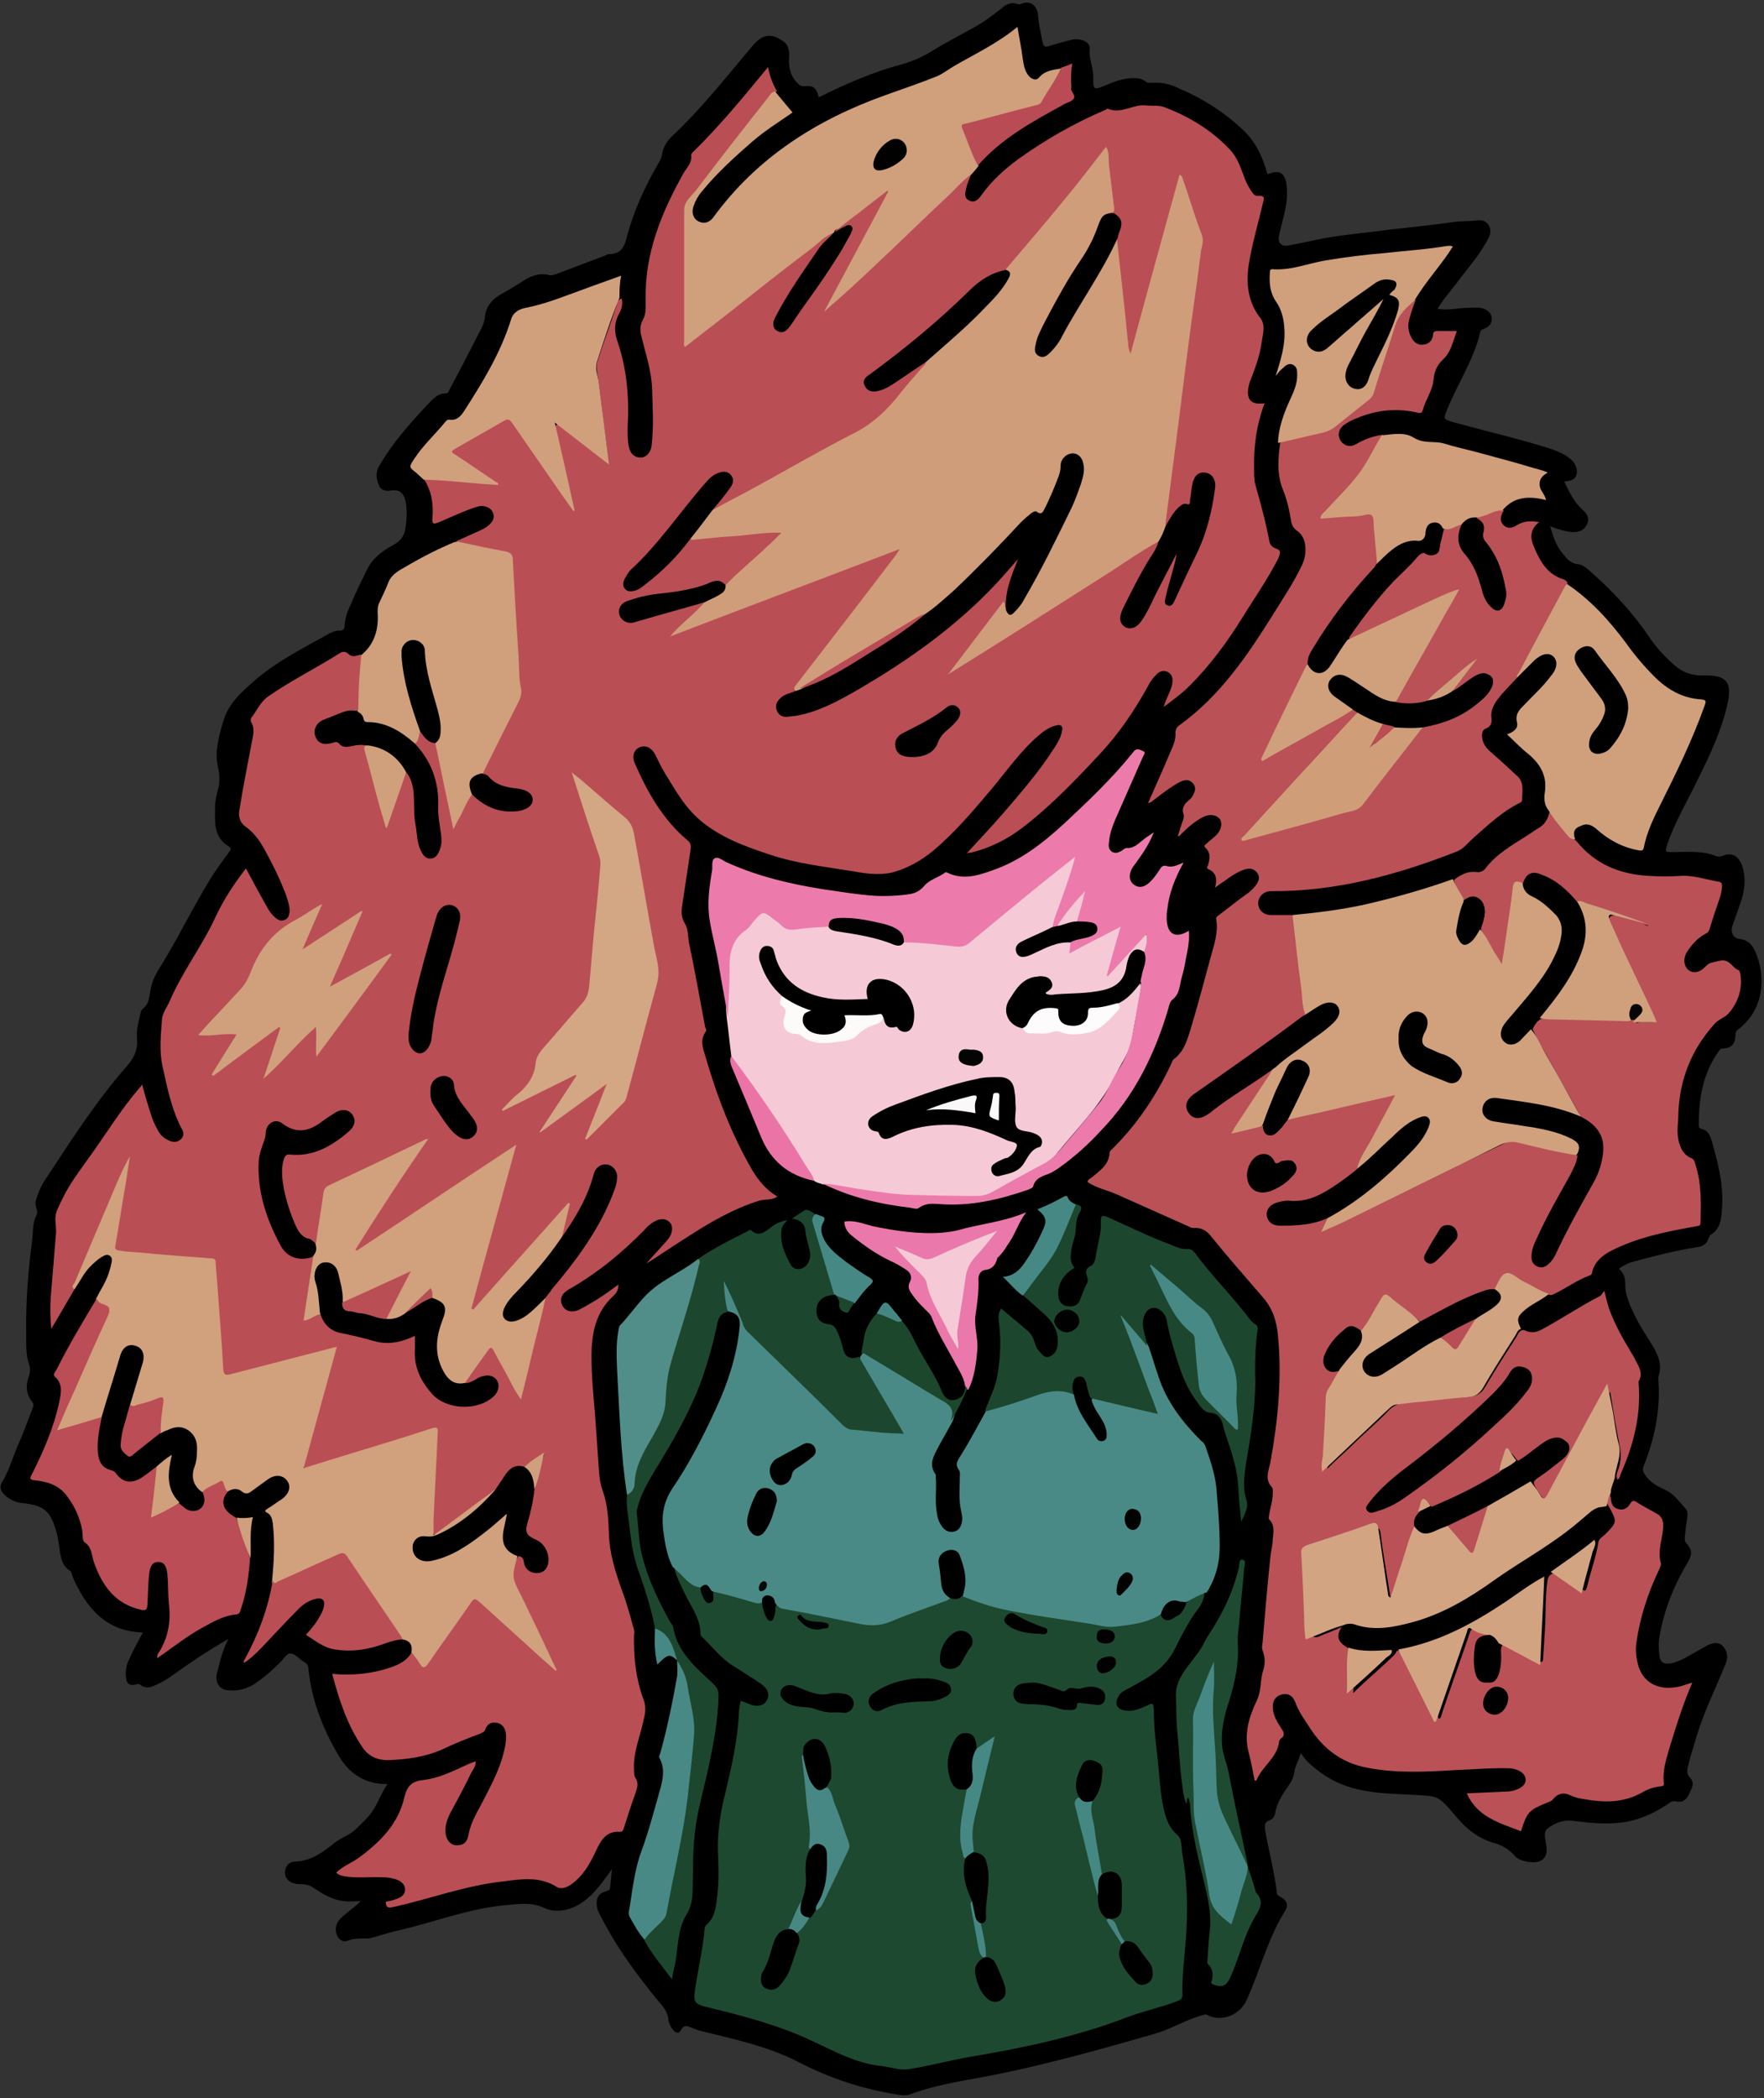 <?xml version="1.0" encoding="utf-8"?>
<!-- Generator: Adobe Illustrator 18.1.1, SVG Export Plug-In . SVG Version: 6.00 Build 0)  -->
<svg version="1.1" id="Layer_1" xmlns="http://www.w3.org/2000/svg" xmlns:xlink="http://www.w3.org/1999/xlink" x="0px" y="0px"
	 viewBox="0 0 302.7 360" enable-background="new 0 0 302.7 360" xml:space="preserve">
<rect x="0" y="0" width="302.7" height="360" fill="#333333" stroke="none"/>
<g>
	<path d="M39.2,281.2c-3.3,1.9-6.2,3.8-9.1,5.9c-1.1,0.8-2.3,1.6-3.6,2.1c-0.8,0.4-1.6,0.5-2.4-0.1c-0.2-0.2-0.4-0.2-0.7-0.1
		c-1.2,0.3-1.7-0.1-1.8-1.3c-0.1-1.1,0.1-2.1,0.6-3.1c0.7-1.5,1.5-3,2.3-4.5c-6.5-0.2-9.8-4.4-12.1-9.7c-0.1-0.3-0.1-0.7-0.4-0.9
		c-1.7-1.1-1.6-2.9-1.9-4.5c-0.1-0.7-0.2-1.4-0.4-2.1c-1-3.6-2.1-4.6-5.8-5c-1.2-0.1-2.3-0.6-3.2-1.5c-0.6-0.6-0.8-1.3-0.4-2
		c1.3-2.1,1.9-4.5,2.9-6.7c0.9-2,1.6-4.1,2.4-6.1c0.2-0.4,0.2-0.7-0.1-1.1c-1.1-1.4-1.1-3-0.5-4.5c0.2-0.7,0.2-1.3,0-1.9
		c-0.6-1.7-0.5-3.5-0.5-5.2c-0.1-5.3,0.3-10.6,1-15.9c0.2-1.5,0-3.1,0.8-4.6c0.3-0.5-0.3-1.4-0.2-2.2c0.3-1.2,0.8-2.4,1.4-3.4
		c4.5-6.8,8.9-13.8,14.3-19.9c1.3-1.5,1.9-2.9,1.7-4.8c-0.1-1.3,0.2-2.5,0.5-3.8c0.1-0.4,0.2-1,0.5-1.2c1.2-0.9,1.1-2.3,1.4-3.6
		c0.2-1,0.6-1.9,1.1-2.8c3.3-5.2,5.9-10.7,9.1-15.9c1-1.6,2.1-3.1,3.2-4.6c0.4-0.5,0.4-0.7-0.1-1c-2.6-1.6-2.3-4.2-2.3-6.7
		c0-1.1,0.3-2.3,0.6-3.4c0.3-1.4,0.1-2.6-0.2-4c-0.4-2.5,0.3-4.9,1-7.3c0.9-3.2,3.3-5.2,5.7-7.3c3.8-3.2,8.2-5.4,12.5-7.8
		c0.4-0.2,1-0.5,1.5-0.5c1.2,0.1,1.1-0.5,1.2-1.4c0.1-1.1,0.5-2.1,1-3.1c0.8-2,1.8-3.9,2.7-5.8c0.9-2,2.7-3.4,4.6-4.4
		c1.3-0.7,1.9-1.6,2.1-3c0.2-1.5,0.3-3,0-4.5c-0.4-1.6-1.2-2.1-2.8-1.8c-0.8,0.1-1.5-0.2-1.8-1c-0.5-1.2-0.6-2.2,0.2-3.5
		c2.2-3.7,5-6.9,7.9-10c1-1,1.8-2.2,3.4-2.2c0.4,0,0.5-0.4,0.6-0.6c1.7-3.2,3.4-6.4,5-9.6c0.5-0.9,1-1.8,1.1-2.9
		c0.2-2,1.4-3.2,3.1-4.1c1.3-0.7,2.5-1.5,3.8-2.3c1.3-0.8,2.7-1.2,4.2-0.8c0.5,0.1,0.8-0.1,1.2-0.2c2.7-1,5.5-2.1,8.2-3.1
		c0.3-0.1,0.5-0.3,0.8-0.3c2.1,0,2.7-1.3,3.1-3.1c1.2-4.4,3.1-8.6,5.4-12.5c0.3-0.5,0.5-0.9,0.6-1.5c0.2-1.3,0.9-2.4,1.9-3.3
		c5-4.7,9.2-10.1,13.6-15.3c1.7-2,3.1-2.3,5.2-0.9c1.1,0.7,1.2,1.9,1.1,3c-0.1,1.7,0.3,3.2,1.6,4.4c0.3,0.3,0.5,0.4,0.9,0.4
		c1.6-0.2,2.2,0.2,2.6,1.9c4.6-2.3,9.4-4.4,14.4-5.7c1.7-0.5,3.3-1.2,4.8-2.1c2.2-1.4,4.6-2.6,6.9-3.9c1.9-1,3.7-2.3,5.3-3.6
		c0.8-0.7,1.7-1.1,2.7-0.7c0.3,0.1,0.5,0,0.8-0.1c1.4-0.5,2.5,0.3,2.7,1.8c0.1,1.6,0.5,3.2,0.8,4.8c0.1,0.6,0.3,1,1.1,0.7
		c1.3-0.4,2.7-0.8,4-1.1c1.4-0.3,3.1,0.4,3,1.5c-0.2,1.7,0.6,3.2,0.6,4.8c0,2.4,0,2.4,2.2,1.5c1.4-0.6,2.8-1.1,4.4-1.2
		c0.8,0,1.7,0,2.4,0.6c0.4,0.3,0.8,0.2,1.3,0.2c1.6-0.1,3.1,0.3,4.5,1c4,1.7,7.6,4,10.8,7c2.3,2.1,3.5,4.8,4.3,7.7
		c2.1-0.9,3.1-0.2,3.3,2.1c0.3,2.9-0.7,5.6-1.3,8.3c-0.3,1.3,0.3,2.1,1.7,1.8c2.2-0.4,4.3-0.9,6.4-1.3c3.6-0.6,7.2-0.9,10.8-1.4
		c3.7-0.4,7.4-0.8,11-1.3c1.4-0.2,2.8-0.1,4.2-0.3c1.7-0.2,2.6,1.4,1.9,2.9c-1.5,3-3.8,5.5-5.8,8.2c-1,1.3-2.1,2.5-3,4.1
		c1.9,0.3,3.7-0.2,5.5-0.2c0.8,0,1.7-0.1,2.5,0.2c0.7,0.3,1.2,0.8,1.3,1.6c0,0.8-0.4,1.4-1.1,1.7c-0.3,0.2-0.8,0.2-0.9,0.7
		c-1.1,4.7-3.8,8.7-5.6,13.1c-0.8,1.9-0.8,1.8,1.2,2.4c5.5,1.5,11.1,2.8,16.5,4.5c1.1,0.4,2.2,0.8,3.2,1.6c0.8,0.6,1.3,1.4,1.3,2.4
		c-0.1,1.1-0.7,1.5-2.2,1.6c0.9,1.8,1.7,3.6,3.2,4.9c0.8,0.7,1.2,1.5,0.7,2.5c-0.5,1-1.3,1.3-2.4,1.3c-1.3-0.1-2.6-0.5-3.9-1
		c0.5,1.7,1,3.3,2.1,4.6c0.7,0.9,1.4,1.8,2.7,1.9c1,0.1,1.8,1,2.6,1.7c3.6,3.2,6.9,6.8,9.6,10.8c1.2,1.8,2.7,3.4,4.4,4.9
		c1.3,1.1,2.8,1.7,4.6,1.7c0.4,0,0.8,0,1.2,0c3.3,0.1,3.9,1.5,3.3,4.6c-1,4.6-3,8.9-5.1,13.1c-1.8,3.8-4,7.4-5.3,11.3
		c-0.4,1.3-0.4,1.3,1,1.3c2.5,0,5-0.3,7.4,0.7c0.3,0.1,0.7,0.1,1.2-0.1c1.5-0.6,2.6,0.1,3.2,1.6c0.8,2.3,0.5,4.5-0.3,6.7
		c-0.4,1.2-0.9,2.5-1.3,3.7c-0.4,1.1,0.1,2.2,1.2,2.3c1.9,0.2,2.5,1.6,3,2.9c1.5,4.2,1,9.4-3.2,12.6c-0.4,0.3-0.5,0.6-0.5,1.1
		c-0.1,1.5-0.7,2.1-2.1,2.2c-0.4,0-0.6,0.2-0.8,0.5c-2.7,3.8-3.4,8.1-3.4,12.6c0,0.4,0.1,0.6,0.5,0.7c0.9,0.2,1.3,0.8,1.6,1.6
		c1.1,3.9,2.2,7.7,1.9,11.9c-0.1,1.8-0.2,3.6-2,4.7c-0.1,0.1-0.2,0.3-0.3,0.5c-0.3,1.1-1.1,1.5-2.1,1.6c-3.7,0.6-7.3,1.5-10.9,2.5
		c-0.8,0.2-1.6,0.6-2.4,1.2c1,0.8,1.1,1.8,1.1,2.9c0,1.2,0.4,2.3,0.8,3.3c0.9,2.2,2.1,4.2,3.4,6.2c1.1,1.8,2.3,3.7,1.5,6
		c-0.1,0.3,0,0.7,0,1.1c0.3,4.9-0.7,9.7-2.5,14.2c-0.3,0.7-0.2,1.1,0.3,1.8c0.9,1.3,2.2,1.9,3.5,2.5c1.4,0.7,2.3,2,3.3,3.1
		c0.5,0.5,0.4,1.2,0.3,1.9c-0.2,1-0.3,2.1-0.4,3.1c0,0.3,0,0.7,0.3,1c1,1.2,1,1.8,0.3,3.1c-2.4,4-4.1,8.2-4.9,12.7
		c-0.2,1-0.2,1.9-0.1,2.9c0.1,1.8,0.7,2.2,2.5,1.8c0.9-0.3,1.8-0.7,2.6-1.2c1.1-0.6,2.1-1.2,3.2-1.8c0.9-0.4,1.9-0.7,2.7,0.2
		c0.7,0.9,0.9,1.8,0.4,3c-1.7,4.2-3.7,8.2-5,12.5c-0.5,1.8-1.1,3.5-1.5,5.3c-0.1,0.7-0.1,1.2,0.4,1.7c0.9,0.9,0.3,1.9-0.2,2.9
		c-0.4,0.9-1.1,1.4-2.1,1.2c-0.4-0.1-0.6-0.1-1,0.1c-2.9,2-5.9,3.4-9.5,3.6c-2.5,0.2-4.9-0.1-7.4-0.4c-1.5-0.2-3,0.4-4.2,1.3
		c-0.7,0.5-0.5,1.4-0.4,2.1c0.1,0.6,0.2,1.1,0.2,1.7c0,0.8-0.4,1.5-1.1,1.8c-1,0.5-3.4,0.1-4.2-0.7c-1-1.2-2.3-2-3.8-2.4
		c-2.7-0.8-4.8-2.5-6.5-4.6c-0.7-0.8-1.4-1.7-2.2-2.4c-0.8-0.8-1.7-1-2.9-1.1c-4.6-0.4-9.3-0.1-13.8-1.7c-2.5-0.9-4.6-2.3-6.5-4.1
		c-0.4-0.4-0.7-0.9-1.2-1.5c-0.4,1.4-1,2.3-1.1,3.3c-0.1,0.7-0.4,1.4-0.8,2c-1.1,1.6-2.2,3.1-2.5,5.1c-0.1,0.5-0.4,0.9-0.9,1.1
		c-0.9,0.3-0.9,0.8-0.8,1.7c0.6,3.6,1.6,7.1,2,10.7c0,0.3,0.1,0.5,0.5,0.7c1.2,0.6,1.6,1.4,0.9,2.5c-3,4.8-4.3,10.3-6.6,15.3
		c-1.2,2.6-4.3,3.8-6.8,2.5c-0.2-0.1-0.3-0.1-0.5,0c-2.9,0.7-5.5,2.4-8.3,3.2c-10.7,3.1-21.5,6.1-32.5,8c-3.3,0.6-6.6,1.3-9.8,2.5
		c-0.4,0.1-0.8,0.1-1.2,0.1c-6.3-0.9-12.2-2.8-17.8-5.7c-5.2-2.7-11-3.9-16.6-5.3c-0.5-0.1-1-0.3-1.5-0.5c-0.8-0.3-1.5-0.8-2.1,0.4
		c-0.3,0.6-0.9,0.4-1.3-0.1c-0.4-0.5-0.7-1.1-0.8-1.7c-0.1-1.3-0.8-2.2-1.6-3.1c-3.7-4.5-7.2-9.2-9.9-14.5c-0.4-0.7-0.8-1.4-0.8-2.2
		c-0.1-1.2,0.4-2,1.6-2.3c0.5-0.1,0.7-0.3,0.7-0.7c0.1-0.9,0.2-1.9,0.3-3.1c-1.2,1.7-2.3,3.2-3.6,4.5c-1.5,1.4-3.1,2.4-5.1,2.6
		c-1,0.1-2,0-2.8-0.4c-2.3-1.1-4.6-0.7-6.9-0.5c-6.5,0.6-12.6,3.1-19,4.5c-1.2,0.3-2.4,0.7-3.5,1c-0.3,0.1-0.5,0.1-0.8,0.2
		c-1.2,0-2.4-0.1-3.7,0.4c-1.4,0.5-2.4-1.4-1.8-2.9c0.3-0.7,0.9-1.2,1.5-1.7c0.8-0.7,1.7-1.3,2.6-2.2c-0.9,0-1.9,0.1-2.8,0
		c-2-0.2-3.7-1.2-5.3-2.3c-0.6-0.4-1.2-0.6-1.9-0.6c-0.4,0-0.8,0-1.2-0.1c-1-0.2-1.8-0.8-1.8-1.9c0-1.1,0.7-1.9,1.8-1.9
		c2.7-0.1,4.7-1.6,6.7-3.2c1.1-0.9,2.6-1.3,3.7-2.4c1.1-1.1,2.3-2.1,3.1-3.5c0.8-1.3,1.3-2.8,2.3-4.2c-1.4,0-2.7-0.2-3.9-0.7
		c-2-0.9-3.4-2.3-4.5-4.2c-2.8-4.7-4.7-9.7-5.2-15.1c-0.1-0.6-0.4-0.7-0.8-1c-0.8-0.5-1.5-1.4-2.3-1.4c-0.7,0-1.2,1.1-1.9,1.7
		c-1.3,1.3-2.7,2.5-4.2,3.5c-1.4,0.9-2.9,1.3-4.6,1.1c-1.5-0.1-2.2-1.4-1.9-2.8C37.7,285.3,38.1,283.3,39.2,281.2z"/>
	<path fill="#BA4E55" d="M166.7,29.8c-0.3,0.8-0.7,1.6-0.9,2.5c-0.2,0.8-0.4,1.7,0.5,2.1c1,0.5,1.6-0.2,2.1-0.9
		c1.7-2.4,3.9-4.4,6.2-6.1c4.7-3.4,9.8-6.3,15.2-8.6c0.1-0.1,0.3-0.2,0.4-0.1c2.3,0.9,4.3-0.9,6.5-0.6c1.1,0.1,2.3-0.1,3.4,0.4
		c4.1,1.6,7.7,3.8,10.8,7c1.3,1.3,1.9,3,2.5,4.6c0.3,0.9,0.7,1.7,1.2,2.5c0.3,0.5,0.7,1.1,1.3,1c1.4-0.1,0.9,0.7,0.8,1.3
		c-0.8,3.4-1.8,6.8-2.4,10.4c-0.5,3.3-0.2,6.5,2,9.3c0.9,1.2,0.4,2.7,0.2,4.1c-0.3,2.3-1.1,4.4-1.9,6.5c-0.2,0.4-0.3,0.9-0.4,1.4
		c-0.3,2.1,0.6,2.9,2.8,2.6c-1.4,3.7-1.9,7.5-1.8,11.4c0,0.8,0,1.7,0.2,2.5c0.9,3.2,1.8,6.4,2.4,9.7c0.1,0.6,0.5,1.1,1.1,1.3
		c1,0.3,0.8,0.8,0.5,1.6c-1.8,3.6-4.2,7-6.3,10.4c-2.6,4.2-5.5,8.1-9,11.6c-1.3,1.3-2.7,2.3-4.4,3.6c0.4-1.5,1.1-2.5,1.4-3.7
		c0.2-0.9,0.2-1.8-0.7-2.3c-1-0.5-1.7,0.1-2.3,0.8c-0.5,0.5-0.9,1.2-1.2,1.8c-2.3,4.1-4.9,8-8.2,11.5c-4.1,4.4-8.3,8.8-13.1,12.5
		c-2.7,2.1-5.7,3.6-9,4.4c-0.2,0-0.4,0-0.7,0.1c2.1-2.3,4.2-4.5,6.1-6.7c3.2-3.7,6.4-7.4,9-11.5c0.5-0.8,1-1.6,1.2-2.6
		c0.3-1-0.1-1.4-1.1-1.1c-1.1,0.3-2.1,1-3,1.8c-3,2.6-5.3,5.9-7.8,8.9c-3.2,3.8-6.4,7.6-10.2,10.8c-2.1,1.7-4.4,3-7,3.7
		c-2.2,0.5-4.5,0.2-6.7-0.2c-4.8-0.8-9.7-1.3-14.4-2.9c-4.2-1.4-8.4-2.9-11.9-5.9c-2.7-2.3-4.3-5.3-6.1-8.2c-0.6-1-1.1-2.1-1.6-3.1
		c-0.6-1.1-1.6-1.6-2.6-1.2c-1,0.4-1.4,1.5-0.9,2.7c2.2,5,4.8,9.7,9.1,13.3c0.6,0.5,0.6,1,0.5,1.6c-0.5,3.3-1,6.7-1.5,10
		c-0.1,0.9,0,1.8,0.5,2.6c0.7,1.1,0.5,2.5,0.8,3.7c1,4.7,1.8,9.4,2.7,14.1c0.1,0.3,0.3,0.5,0.1,0.8c-1,1.4-0.5,2.8-0.1,4.1
		c2,6.9,4.5,13.5,8.1,19.7c1.1,1.8,2.4,3.4,4.3,4.5c-1,0.7-2.1,0.4-3.1,0.7c-4.5,1.4-8.6,3.8-12.6,6.4c-2.4,1.5-4.8,3.2-6.8,4.4
		c0.7-0.8,1.7-1.9,2.7-3c0.6-0.7,1.3-1.3,1.6-2.2c0.2-0.7,0.2-1.4-0.3-1.9c-0.6-0.6-1.3-0.6-2-0.4c-1,0.4-1.7,1-2.4,1.8
		c-3.9,4-8.1,7.4-13,10.2c-1.2,0.7-1.5,1.7-1,2.7c0.5,1,1.7,1.3,2.9,0.7c2.3-1.2,4.5-2.6,6.7-4.3c0.1,0.9-0.4,1.5-0.8,1.9
		c-3.1,2.8-3.8,6.5-3.8,10.4c0,3.3,0.3,6.6,0.6,9.9c0.2,2.9,0.4,5.7,0.6,8.6c0.1,1.6,0.2,3.3,0.8,4.8c0.8,2.4,0.9,4.8,1,7.3
		c0.1,3.3,1.1,6.4,2.2,9.5c0.8,2.1,1.4,4.3,2,6.5c0.1,0.3,0.2,0.7,0.1,1.1c-0.1,3.9,0.3,7.7,1.7,11.4c0.4,1.2,0.2,2.3-0.1,3.5
		c-0.6,2.8-1.8,5.5-1.6,8.4c0,0.4,0,0.9,0.2,1.3c0.7,0.9,0.3,1.9,0,2.8c-0.7,1.9-1.3,3.8-1.9,5.7c-0.1,0.4-0.2,0.8-0.7,0.8
		c-2.4-0.2-3.3,1.5-4.1,3.2c-0.9,1.9-1.9,3.8-3.5,5.2c-0.6,0.5-1.2,1-2,1.2c-0.4,0.1-0.8,0.1-1.2-0.1c-2.9-1.9-6.1-1.4-9.2-1
		c-6.5,0.7-12.6,3-18.9,4.4c-0.9,0.2-1.3,0.1-1.3-0.9c0.5-0.1,1.1-0.2,1.6-0.4c0.9-0.3,1.7-0.7,1.7-1.7c0-1-0.8-1.5-1.7-1.8
		c-0.7-0.2-1.4-0.3-2.1-0.3c-2.2-0.1-4.5,0.2-6.7-0.2c-0.5-0.1-0.9-0.2-1.3-0.6c1.1-1.1,2.5-1.6,3.8-2.5c3.7-2.7,6.9-5.9,7.9-10.5
		c0.5-2,1.4-2.7,3.3-2.9c2.6-0.3,5-1.5,7.4-2.6c0.5-0.2,0.9-0.4,1.5-0.6c0.1,0.8-0.4,1.4-0.7,1.9c-1.2,2.5-2.5,4.9-3.8,7.3
		c-0.5,1.1-0.8,2.2-0.6,3.4c0.2,1.1,1,1.9,2,1.8c1.2,0,1.7-0.7,1.9-1.8c0.4-2.3,1.7-4.2,2.7-6.2c1.5-2.9,3-5.8,3.6-9.1
		c0.1-0.7,0.2-1.4,0.1-2.1c-0.1-0.9-0.6-1.6-1.5-1.8c-1-0.2-1.7,0.2-2,1.1c-0.2,0.5-0.6,0.6-1,0.8c-2.2,0.8-4.4,1.7-6.5,2.7
		c-3,1.3-6.1,1.7-9.3,1.8c-1.8,0-3.3-0.7-4.3-2.2c-2.6-3.8-4-8.1-5.2-12.6c3.5,0.3,6.8,0,10-1.1c1.5-0.5,2.9-1.2,3.7-2.7
		c0.9,0.1,1,0.9,1.5,1.5c0.7,0.8,0.8,0.8,1.4-0.1c2.3-3.3,4.6-6.5,6.9-9.8c0.8-1.1,1.2-1.2,2.2-0.3c3.9,3.6,7.8,7.1,11.8,10.6
		c0.2,0.2,0.4,0.4,0.5,0.5c-2.2-4.9-4.8-9.7-6.9-14.7c-0.6-1.5,0.1-3,1-4.3c0.7,0,1,0.3,1.2,0.9c0.1,0.4,0.2,0.8,0.4,1.1
		c0.4,0.5,1,0.8,1.7,0.7c0.6-0.1,1.1-0.4,1.4-1c0.5-1.1-0.2-3.3-1.3-3.9c-2.5-1.4-2.5-1.4-1.8-4.2c0.4-1.6,0.6-3.2,1-4.8
		c0.6-2,1-4,1.7-6.1c-1.1,0.8-2,1.6-3.1,2.3c-1.8-0.3-2.8,0.8-3.6,2.1c-0.4,0.6-0.7,1.4-1.4,1.9c-2.6,1.8-5.1,3.6-7.6,5.5
		c-0.8,0.6-1.6,1.2-2.4,1.8c-0.7,0.4-1,0.2-1.1-0.5c0-0.3-0.1-0.6,0-1c0.4-4.9,0.3-9.7,0.7-14.6c0.2-1.9,0.1-2-1.7-1.4
		c-6.4,2-12.9,4.1-19.4,6c-0.2,0.1-0.4,0.1-0.6,0.2c-1.1,0.3-1.3,0-1.1-1.1c0.5-2.2,1.2-4.3,1.8-6.5c1.1-3.9,2.1-7.8,3.2-11.7
		c0.3-1.1,0.3-1.1-0.9-0.8c-5.3,1.3-10.5,2.8-15.8,4.1c-2.1,0.5-2.2,0.5-2.4-1.6c-0.3-2.8-0.4-5.6-0.6-8.4c-0.2-2.8-0.4-5.7-0.6-8.5
		c-0.1-0.9-0.5-1.2-1.4-1.3c-3.7-0.3-7.4-0.6-11.1-0.9c-1.2-0.1-2.3-0.2-3.5-0.3c-1.1-0.1-1.4-0.5-1.3-1.6c0.7-4.5,1.5-9,2.3-13.5
		c0.1-0.3,0.1-0.7,0.3-0.9c-2.2,5.5-4.7,11-7,16.5c-0.8,1.9-1.7,3.7-2.2,5.7c-1.3,2.2-2.6,4.5-4.1,7c-0.2-2-0.2-3.7-0.1-5.3
		c0.3-3.7,0.6-7.3,0.9-11c0.1-0.9-0.1-1.8-0.1-2.6c0-1.2,0.7-2.3,1.2-3.4c1.3-2.7,3.1-5,4.8-7.4c2.8-3.9,5.3-8,8.4-11.6
		c0.2-0.2,0.3-0.3,0.5-0.6c0.5,1.9,1,3.6,1.6,5.4c0.3,1,0.8,1.9,1.3,2.8c0.4,0.6,0.9,1,1.5,1.3c0.8,0.4,1.5,0.5,2.2-0.1
		c0.7-0.6,0.5-1.4,0.1-2c-1.7-3.3-2.4-6.9-3.2-10.5c-0.6-2.7-0.3-5.4-0.1-8.1c0.1-1.2,0.9-2.1,1.3-3.1c2.2-5.1,5.6-9.5,7.9-14.5
		c1.4-3,3.2-5.7,5.2-8.3c1.2,2.2,2.3,4.3,3.5,6.4c0.4,0.8,0.9,1.5,1.6,2.1c0.5,0.4,1,0.6,1.6,0.3c0.6-0.2,0.7-0.8,0.8-1.4
		c0-1-0.3-1.9-0.6-2.8c-1.1-2.9-2.4-5.5-3.9-8.2c-0.8-1.4-1.8-2.7-3.1-3.6c-1.1-0.8-1.2-2-1-2.9c0.6-3.9,1.4-7.7,2.1-11.5
		c0.2-1.1,0.6-2.4-0.1-3.5c-0.1-0.2-0.1-0.5,0-0.7c1-1.3,1.6-2.8,2.9-3.7c3.9-2.7,8.1-4.8,12.1-7.3c0.6-0.4,1.1-0.6,1.8,0.1
		c0.6,0.5,1.4,0.2,2,0c0.3,0.3,0.2,0.6,0.2,1c-0.1,2.4-0.4,4.8-0.4,7.1c0,0.5,0,1-0.3,1.4c-0.3,0.4-0.8,0.3-1.2,0.4
		c-1.8,0.2-3.3,1-4.9,1.8c-1,0.4-1.3,1.4-1,2.2c0.3,0.9,1.1,1.2,2.3,1c0.3-0.1,0.7-0.3,1-0.1c1.3,0.8,2.7,0.4,4.1,0.3
		c0.5,0,1.2-0.2,1.5,0.5c-0.3,0.4-0.3,0.9-0.1,1.4c1.1,4,2.2,7.9,3.3,12.1c0.8-2.7,1.7-5.1,2.6-7.5c0.2-0.5,0.2-1.1,0.8-1.4
		c0.6,0.1,0.8,0.6,1,1.1c0.5,1.3,0.8,2.7,0.7,4.1c-0.1,2.1,0.3,4.2,0.6,6.3c0.1,0.8,0.4,1.6,0.9,2.3c0.6,0.8,1.4,0.8,1.9-0.1
		c0.3-0.5,0.4-1,0.5-1.6c0-1.2,0-2.5-0.2-3.7c-0.4-1.9-0.1-3.8-0.4-5.7c-0.3-2.6-1.4-4.7-3.1-6.6c-0.2-0.3-0.5-0.5-0.6-0.9
		c0.3-0.7,0.5-1.5,1-2.1c0.3-0.1,0.5,0.1,0.7,0.3c0.6,0.7,1.4,1.2,2.2,1.6c0.6,1,0.7,2.1,0.9,3.2c0.7,3.5,1.5,7,2.2,10.7
		c0.8-1.4,1.4-2.7,2-3.9c0.2-0.4,0.4-1,0.9-1.2c0.6,0,0.9,0.4,1.3,0.7c1.8,1.4,3.9,2.1,6.2,2c1.6-0.1,2.6-0.7,2.6-1.6
		c0-0.8-0.7-1.5-2.3-1.6c-2.6-0.2-4.5-1.4-6.2-3.1c0-0.6,0.3-1.1,0.6-1.6c1.7-3.5,3.4-6.9,5.2-10.4c0.6-1.1,0.8-2.2,0.6-3.5
		c-0.3-1.6-0.2-3.2-0.3-4.8c-0.2-4.8-0.5-9.6-0.8-14.5c-0.2-3.4,0.2-2.7-2.9-3.4c-1.7-0.4-3.4-0.7-5.2-1c-0.5-0.1-1-0.1-1.4-0.7
		c1.3-0.6,2.5-1.1,3.8-1.7c0.4-0.2,0.9-0.4,1.3-0.7c0.8-0.6,1.5-1.3,1.1-2.4c-0.3-0.9-1.5-1.4-2.6-1.1c-2.3,0.7-4.5,1.8-6.7,2.7
		c-0.9,0.4-1.2,0.3-1.1-0.7c0.2-2.3-0.1-4.6-1.4-6.6c0.5-0.4,1.1-0.3,1.6-0.3c2.4,0.2,4.9,0.3,7.3,0.6c1,0.1,2.1,0,3.2,0.3
		c-2.2-1.5-4.3-2.9-6.4-4.3c-1.3-0.9-1.3-1.3,0-2c2.7-1.6,5.3-3.1,8-4.6c0.7-0.4,1.3-0.3,1.7,0.4c3.4,4.8,6.7,9.6,10.1,14.5
		c-0.9-4-1.8-8.1-2.7-12.1c-0.1-0.6-0.6-1.5-0.1-1.9c0.7-0.5,1.3,0.4,1.8,0.8c2.3,1.7,4.5,3.5,7,5.3c-0.1-2-0.4-3.8-0.6-5.6
		c-0.4-3.4-0.8-6.7-1.3-10.1c-0.1-0.5,0-1,0.2-1.5c1-3.2,2.2-6.3,3.2-9.4c0.2-0.5,0.2-1,0.9-1.2c0.2,1,0,1.8-0.5,2.7
		c-0.8,1.4-0.8,3-0.3,4.5c1.7,4.9,2.1,9.9,1.8,15c0,1.1,0,2.2,0.2,3.2c0.2,1,0.7,1.8,1.9,1.9c0.9,0.1,1.8-0.7,2-1.9
		c0.4-3.3,0.2-6.6,0.1-9.9c-0.1-3.1-1.1-5.9-1.8-8.9c-0.3-1-0.3-1.9,0.2-2.9c0.6-1,0.5-2.3,0.5-3.4c-0.2-8,2.7-15,6.5-21.8
		c0.6-1,1.5-1.8,1.3-3.1c0-0.2,0.2-0.4,0.4-0.6c4.6-4.5,8.6-9.4,12.8-14.5c0.3,1.6,0.8,2.9,1.5,4.1c-4.9,6.2-9.7,12.4-14.5,18.6
		c-0.5,0.6-0.8,1.2-0.8,2c0,7.4,0,14.7,0,22.1c0,0.1,0,0.2,0.1,0.4c0.4,0.1,0.6-0.3,0.9-0.5c7.5-5.8,15-11.6,22.5-17.4
		c0.5-0.4,1-1.1,1.8-1c0.4,0.5,0,0.8-0.3,1c-1.3,1-2.1,2.3-3,3.6c-2.3,3.3-4.6,6.6-6.4,10.3c-0.1,0.2-0.2,0.4-0.3,0.7
		c-0.2,0.6,0.1,1,0.5,1.3c0.5,0.3,0.9,0.2,1.3-0.2c0.3-0.3,0.6-0.7,0.8-1c3.1-4.7,6.7-9.2,9.4-14.2c0.1-0.1,0,0,0.1-0.1
		c0.2-0.6,1-1.3,0.5-1.8c-0.5-0.6-1.1,0.3-1.6,0.5c-0.3,0.1-0.6,0.3-0.9,0.2c-0.2-0.6,0.2-0.8,0.5-1.1c2.6-2,5.1-4.1,7.8-6
		c0.3-0.2,0.7-0.7,1-0.3c0.3,0.3,0,0.8-0.2,1.1c-2.1,3.9-4.1,7.8-6.2,11.6c-1,1.9-2.1,3.9-3.1,5.8c-0.3,0.5-0.5,1.1-0.9,1.5
		c4.1-3.9,8.2-7.8,12.3-11.7c1.7-1.6,3.4-3.2,5-4.8c2-2,4.2-3.8,6.2-5.9C165.8,30,166.1,29.5,166.7,29.8z"/>
	<path fill="#BA5157" d="M276.3,256.3c0,0.2,0,0.4,0.1,0.6c0.1,0.9,0.2,1.7,1.2,2c1,0.3,1.7-0.1,2.2-1c0.3-0.4,0.5-0.5,1-0.2
		c1.1,0.7,2.2,1.3,3.3,1.9c0.9,0.4,1.4,1.2,1.3,2.4c-0.1,2-1,4.1-0.4,6.2c0.1,0.4-0.2,0.8-0.3,1.1c-1.9,4-3.3,8.2-3.9,12.6
		c-0.2,1.4,0,2.8,0.4,4.1c1,3,3.8,4.2,7.3,3.3c0.6-0.2,1.2-0.4,1.9-0.6c-1.7,3.9-2.9,7.9-4.1,11.8c-0.5,1.8-1,3.5-0.8,5.4
		c0.1,0.5-0.1,0.5-0.5,0.6c-1.2,0.1-2.3,0.5-3.3,1.1c-2.7,1.5-5.5,1.7-8.5,1.3c-1.3-0.2-2.6-0.3-3.8-0.9c-1.1-0.5-2.1-0.3-2.9,0.7
		c-0.2,0.3-0.5,0.4-0.8,0.5c-3.4,1.4-3.6,1.6-4.7,5c-3.6-1.4-7.5-2.4-9.3-6.5c2.2-0.1,4.4-0.2,6.6-0.3c0.7,0,1.4-0.1,2.1-0.4
		c0.7-0.3,1.4-0.8,1.4-1.6c0-0.9-0.7-1.4-1.4-1.7c-0.5-0.2-1-0.3-1.5-0.3c-3-0.1-6,0.2-9,0.3c-5.1,0.3-10.2,0.6-15.3-0.4
		c-4.3-0.8-7.5-3.2-9.8-6.8c-1-1.5-2-2.9-2.6-4.6c-0.4-0.9-1.1-1.4-2.1-1.2c-1,0.2-1.7,0.9-1.7,2.1c0,1.5,0.8,2.7,1.5,3.8
		c0.4,0.6,0.7,1.1-0.1,1.7c-0.1,0.1-0.3,0.3-0.3,0.5c-0.3,2.8-3,4.3-3.9,6.7c-0.1,0-0.2,0-0.3,0c-0.3-1.6-0.6-3.1-1-4.7
		c-0.9-3.2,0-6.2,1.4-9.1c0.8-1.7,0.5-3.5,1.1-5.2c0.3-1.1,0.3-2.1-0.1-3.2c-0.3-0.7,0-1.3,0-2c0.4-4.7,0.8-9.5,1.3-14.2
		c0.1-1,0.4-2,0.4-3c0.1-1.2,0.4-2.4-0.6-3.4c-0.2-0.2,0-0.6,0-0.9c0.2-1.2,0.6-2.3,0.6-3.5c0-0.4,0.1-0.9-0.2-1.2
		c-1.2-1.3-0.5-2.8-0.2-4.2c1.3-7.2,2-14.4,1.3-21.7c-0.2-2.3-0.8-4.5-2.5-6.5c-3-3.5-6.1-7-9-10.6c-0.7-0.9-1.6-1.5-2.9-1.4
		c-0.4,0-0.7-0.1-1-0.3c-4-1.8-8.1-3.6-12.1-5.4c-1.7-0.8-3.6-1.1-5.2-2.2c0.1-0.5,0.6-0.6,0.9-0.9c1.3-1.1,2.8-2.1,2.9-4.1
		c0-0.3,0.3-0.5,0.6-0.8c4.2-4.2,7.4-9,9.9-14.3c0.2-0.4,0.3-0.9,0.7-1.1c1.6-1.3,2.1-3.1,2.7-5c1.2-4,2.3-8.1,3.4-12.2
		c0.6-2.2,1.4-4.4,1-6.7c-0.1-0.4,0.4-0.6,0.6-0.8c1.6-1.2,3.2-2.5,4.9-3.7c0.5-0.4,0.9-0.8,1.3-1.3c0.5-0.7,0.8-1.4,0.2-2.2
		c-0.6-0.7-1.3-0.8-2.2-0.5c-1.1,0.4-2.1,1-3,1.7c-0.6,0.4-1.2,0.8-2,1.4c0.4-1.5,0.2-2.6-1.2-3.2c-0.4-0.2,0-0.5,0-0.7
		c0.3-1,0.5-2-0.4-2.9c-0.5-0.4,0-0.6,0.2-0.8c0.5-0.5,1.1-0.9,1.6-1.4c0.9-0.9,1.1-2.1,0.6-2.8c-0.6-0.7-1.7-0.9-2.9-0.3
		c-1.3,0.7-2.4,1.6-3.4,2.6c-0.3,0.2-0.4,0.6-0.9,0.7c0.3-0.9,0.5-1.7,0.8-2.5c0.2-0.4,0.3-0.9,0.2-1.3c-0.4-1.1,0.2-1.8,0.9-2.4
		c0.2-0.1,0.3-0.3,0.5-0.5c0.5-0.8,0.9-1.6,0.2-2.4c-0.7-0.8-1.5-0.6-2.3-0.2c-1.5,0.8-2.9,1.9-4.2,2.9c-0.3,0.2-0.6,0.6-1.2,0.7
		c1.3-3,2.6-5.8,3.8-8.7c0.5-1.1,1-2.2,0.9-3.4c0-0.5,0.2-0.9,0.6-1.2c7.1-5.1,11.8-12.1,16.3-19.3c1.6-2.6,3.3-5.1,4.6-7.8
		c0.6-1.1,0.9-2.3,0.8-3.6c-0.1-1.1-0.5-2.1-1.4-2.7c-0.7-0.5-1-1.1-1.1-2c-0.3-1.8-0.7-3.5-1.4-5.2c-1-2.6-0.8-5.3-0.4-8
		c0.3-0.6,0.9-0.6,1.4-0.7c2.1-0.5,4.1-1,6.2-1.4c0.7-0.2,1.3-0.5,1.9-0.9c1.7-1.3,3.4-2.7,5.1-4c0.8-0.6,1.3-1.4,1.6-2.3
		c1.2-3.6,2.3-7.3,3.5-10.9c0.5-1.6,1.7-2.6,2.7-3.9c0.2-0.2,0.5-0.4,0.8-0.3c-0.4,1.1-0.8,2.2-1.1,3.4c-0.3,1.1-0.1,2.2,0.5,3.2
		c0.5,0.8,1.2,1.2,2.1,1c0.9-0.1,1.4-0.8,1.5-1.6c0-0.6,0.3-0.7,0.8-0.7c1,0,2.1,0,3.3,0c-0.7,1.8-1,3.6-2.4,4.9
		c-1,0.9-1.5,2.1-1.6,3.4c-0.2,2-1.4,3.5-1.9,5.4c-0.2,0.6-0.8,0.3-1.3,0.2c-3.5-0.7-6.8-0.3-10.1,1.1c-0.8,0.3-1.5,0.7-2.2,1.2
		c-0.9,0.8-1,1.8-0.4,2.7c0.6,0.8,1.6,1.1,2.6,0.5c1.4-0.8,2.9-1.4,4.6-1.6c0,0.1,0.1,0.2,0,0.3c-1.4,2.5-2.6,5.1-4.5,7.3
		c-1.8,2.1-3.7,4.1-5.7,6.3c2.5-0.1,4.7-0.3,7-0.5c1.6-0.1,1.7-0.1,1.9,1.5c0.3,2.4,0.4,4.8,0.5,7.3c0,0.6-0.4,0.9-0.8,1.3
		c-3.9,4.3-7.3,8.9-10.4,13.8c-0.4,0.6-0.4,1.4-0.6,2c-2.2,4-4,8.2-6,12.4c-0.5,1.1-1.2,2.2-1.7,3.6c3.5-1.9,6.9-3.8,10.2-5.7
		c1.7-1,3.4-2,5.1-2.8c0.4,0,0.7,0.1,0.8,0.6c-1,1.8-2.6,3.1-3.9,4.6c-2.9,3.3-5.9,6.6-8.9,9.9c-1.9,2.1-3.8,4.1-5.6,6.2
		c-0.3,0.3-0.6,0.5-0.8,1c2.4-0.6,4.8-1.3,7.1-1.9c3.7-1,7.3-2,11-3c1-0.3,1.7-0.7,2.3-1.5c3.1-4,6.3-8.1,9.5-12.1
		c0.2-0.3,0.5-0.7,0.8-0.9c0.5-0.3,1.1-0.3,1.6-0.5c3.5-0.8,6.6-2.4,9-5c1-1.1,1.3-2.1,0.7-2.7c-0.5-0.6-1.4-0.5-2.7,0.3
		c-0.9,0.6-1.7,1.2-2.6,1.8c-0.4,0.2-0.7,0.6-1.2,0.4c-0.3-0.3,0-0.6,0.1-0.8c1.1-1.4,2.2-3,3-3.8c-2.3,2-4.9,4.4-7.8,6.6
		c-1.7,0.4-3.5,0.4-5.2,0c-0.3-0.8,0.3-1.3,0.7-1.9c3.1-5.6,6.3-11.1,9.4-16.7c0.1-0.1,0.2-0.3,0.2-0.5c-1.1,0.4-2.1,0.9-3.1,1.4
		c-4.6,2.2-9.2,4.3-13.7,6.5c-0.5,0.2-0.9,0.6-1.4,0.4c-0.3-0.6,0.2-0.9,0.4-1.3c2.5-3.4,5.1-6.9,8.2-9.8c1-1,2-1.9,2.9-3
		c0.6-0.7,1.2-1.1,2.2-0.8c1.1,0.3,1.7-0.2,1.8-1.3c0-1,0.5-1.9,0.7-2.9c1.1-0.1,2-0.9,3.2-0.7c0.1,0.4-0.1,0.7-0.1,1
		c-0.2,1.4-0.1,2.7,0.9,3.8c1.5,1.7,2.3,3.7,2.9,5.9c0.3,1,0.7,2.1,1.4,2.9c0.9,1,1.6,0.8,2.1-0.4c0.4-1.2,0.1-2.3-0.1-3.4
		c-0.5-2.4-1.4-4.6-3-6.5c-0.5-0.6-0.7-1.2-0.6-2c0.2-0.8-0.1-1.4-0.7-1.9c-0.2-0.1-0.5-0.3-0.3-0.7c1.1-0.5,2.2-0.8,3.3-1.2
		c0.4-0.2,0.8-0.3,1.2,0.1c0,0.1,0,0.2-0.1,0.2c-0.4,0.8-0.6,1.6,0.1,2.3c0.7,0.7,1.6,0.5,2.3,0c1.2-0.7,2.4-0.8,3.8-0.5
		c-1.7,1.3-1.5,2.9-0.8,4.4c1,2.4,2.3,4.6,5,5.4c0.3,0.1,0.5,0.3,0.7,0.6c-0.7,2.1-1.9,3.9-2.9,5.9c-1.8,3.5-3.8,6.9-5.4,10.5
		c-0.5,0.9-1.3,1.5-2,2.2c-1.3,1.5-2.7,2.9-2.3,5.1c0.1,0.4-0.2,0.7-0.5,0.9c-1.5,1.3-1.5,2.6,0,3.9c1.2,1.1,2.3,2.3,3.6,3.3
		c1.6,1.2,2.3,2.8,2.1,4.8c-0.1,0.6-0.3,1.1-0.9,1.5c-3.5,1.9-6.2,4.7-9.1,7.2c-0.5,0.4-1,0.8-1.6,1.1c-6,2.4-12.2,4.3-18.6,5.5
		c-4.1,0.8-8.2,1.3-12.4,1.3c-0.4,0-0.8,0-1.2,0.1c-0.9,0.2-1.6,0.9-1.5,1.7c0.1,0.9,0.7,1.4,1.6,1.6c0.9,0.2,1.8,0,2.6,0.1
		c0.5,0,1.1-0.1,1.6,0.4c0.5,0.8,0.4,1.8,0.5,2.7c0.5,4.7,1.2,9.3,1.6,14c0.1,0.6-0.3,0.9-0.7,1.2c-4.7,3.2-8.9,7-13.8,9.9
		c-1.6,0.9-3,2.1-4.5,3.2c-0.4,0.3-0.7,0.6-0.9,1c-0.3,0.6-0.3,1.2,0.1,1.8c0.4,0.6,0.9,0.7,1.6,0.7c0.7-0.1,1.3-0.5,1.8-0.9
		c3.3-2.7,7.2-4.7,10.5-7.3c0.2-0.2,0.5-0.3,0.8-0.1c0.2,0.6-0.2,1.1-0.5,1.5c-2,3-3.9,6.1-6,9.1c1.5-0.2,2.9-0.8,4.4-0.8
		c0.9,1.7,1.7,1.8,3,0.3c0.5-0.6,0.8-1.3,1.5-1.6c5.6-1.2,11.2-2.6,16.8-3.8c0.5-0.1,1.2-0.5,1.6,0c0.4,0.5-0.2,1.1-0.5,1.6
		c-2,3.7-4.1,7.2-5.9,11c-2.6,2.5-5.5,4.5-8.9,5.7c-0.8,0.3-1.7,0.2-2.5,0.2c-1,0-1.9,0.1-2.8,0.4c-0.9,0.3-1.5,1-1.4,1.9
		c0.1,0.9,0.7,1.4,1.8,1.4c2.5,0.1,4.9-0.1,7.3-1c0.4-0.2,0.8-0.4,1.3-0.2c0.4,0.7-0.3,1.2-0.4,1.9c1-0.6,2-0.9,2.9-1.4
		c5.9-3,12-5.8,18-8.8c3.1-1.6,6.3-3,9.5-4.6c0.5-0.3,1-0.5,1.6-0.3c3.7,0.9,7.4,1.5,11,2.5c0.5,0.8,0,1.6-0.3,2.2
		c-1,2.1-2.2,4.1-3.3,6.1c-1.2,2.3-2.5,4.6-3.5,7.1c-0.3,0.7-0.5,1.4-0.5,2.1c0,0.7,0.3,1.3,0.9,1.5c0.6,0.3,1.1-0.1,1.5-0.5
		c0.5-0.5,0.9-1,1.2-1.6c1.8-4.4,4.4-8.4,6.6-12.6c0.6-1.3,1.1-2.6,1.3-4c0.4-2.7-0.4-4.5-2.6-5.9c-0.3-0.2-0.6-0.3-0.8-0.7
		c-1.2-2.5-2.7-4.9-4-7.3c-1.4-2.7-3.1-5.3-4.4-8.1c0.4-0.9,0.8-1.6,1.8-1.9c5,0.1,10.1,0.5,15.1,0.3c0.3-0.1,0.5-0.1,0.8,0.1
		c0.3,0-0.2,0.5,0.3,0.4c0.7-0.2,1.5-0.1,2.3-0.1c0.7,0,0.8-0.2,0.5-0.8c-1.3-2.8-2.6-5.7-3.9-8.5c-1.1-2.4-2.2-4.9-3.4-7.3
		c-0.1-0.1-0.1-0.3-0.2-0.4c-0.1-0.4-0.3-0.8,0-1.1c0.3-0.3,0.7-0.2,1.1-0.1c1.6,0.5,3.1,0.9,4.7,1.4c0.2,0.1,0.5,0.3,0.8,0.2
		c-4-1-7.9-2.4-11.9-3.5c-1.3-0.9-2.2-2.1-3.4-3.1c-0.8-0.6-1.6-1.2-2.5-1.6c-1.6-0.8-2.3-0.6-3.2,1c-0.1,0.1-0.2,0.3-0.3,0.3
		c-0.8,0-1.2,0.3-1.3,1.1c-0.5,3.6-1,7.3-1.6,10.9c0,0.2,0,0.5-0.1,0.7c-0.1,0.4-0.2,0.8-0.6,0.8c-0.4,0.1-0.6-0.3-0.8-0.6
		c-1-1.7-1.9-3.4-3-5c-0.2-0.7,0.3-1.3,0.4-2c0.6-2.7-0.3-3.6-3-3.1c-1.1-1-1.8-2.2-2.1-3.7c1-0.9,2.2-1.5,3.7-1.4
		c0.7,0,1.3,0,1.7-0.6c1.9-2.5,4.6-4,7.1-5.6c0.6-0.4,1.2-0.8,1.8-1.2c1.2-0.6,1.8-1.6,2.1-2.9c0.6-0.2,0.6,0.4,0.8,0.6
		c1.3,1.5,2.2,3.2,3.8,4.4c3.3,4.1,7.7,5.8,12.8,6c1.6,0.1,3.2,0.1,4.8,0c2.4-0.2,4.6,0.6,6.9,1c0.4,0.1,0.5,0.3,0.5,0.7
		c0,0.7-0.2,1.4-0.4,2.1c-0.6,1.7-1.2,3.5-1.7,5.2c-0.1,0.4-0.3,0.7-0.7,0.9c-1.4,0.7-2.4,1.9-3.2,3.1c-0.7,1.1-0.6,2.4,0.2,3.1
		c0.8,0.7,2,0.5,3-0.6c0.6-0.7,1.4-0.7,2.2-0.9c1.9-0.6,2.3,1.2,3.5,1.6c0.1,0,0.1,0.3,0.2,0.4c0.5,2.6-0.3,5.1-2,7
		c-0.6,0.7-1.8,1-2.5,1.9c-3.9,4.4-5.9,9.5-6.1,15.3c0,1.5-0.3,2.9,0,4.4c0.3,1.4,0.8,2.6,2.2,3.2c0.5,0.2,0.6,0.6,0.7,1
		c1.1,3.3,1,6.7,0.9,10.1c0,0.6-0.3,0.5-0.7,0.6c-5.1,0.9-10.2,1.9-14.8,4.3c-1.5,0.8-2.7,1.9-3.1,3.6c0,0.2-0.1,0.4-0.3,0.5
		c-2.3,0.8-4.2,2.3-6.4,3.3c-0.5,0.3-0.9-0.1-1.3-0.2c-1.7-0.8-3.4-1.8-5.1-2.7c-0.8-0.4-1.2-0.3-1.6,0.4c-0.4,0.7-0.8,1.4-1.4,1.9
		c-4.2,1-7.9,3.2-11.6,5.2c-0.4,0.2-0.7,0.5-1.2,0.5c-1.8-1.3-3.4-2.8-5.1-4.1c-0.9-0.7-1-0.7-1.6,0.3c-0.8,1.5-1.7,2.9-2.5,4.3
		c-0.2,0.4-0.4,0.9-1,0.9c-2-0.8-2.1-1-4,1.2c-0.7,0.8-1.3,1.6-1.7,2.6c-0.8,1.8-0.3,2.7,1.6,2.9c0.2,0,0.3,0.1,0.4,0.2
		c0,0.5-0.3,0.9-0.6,1.3c-1.3,1.6-1.5,3.5-1.5,5.4c-0.1,3.2-0.3,6.4-0.5,9.8c1.4-1.5,2.8-2.6,4.1-3.9c2.1-2.1,4.3-3.9,6.3-6
		c0.8-0.9,1.8-1.3,3-1.4c3.6-0.3,7.1-0.8,10.7-1c1.3-0.1,2.3-0.5,3-1.8c1.7-2.9,3.5-5.7,5.3-8.5c0.3-0.5,0.5-1.2,1.3-1.2
		c1,0.5,2,0.5,2.9,0c3.4-1.8,6.6-4,10.1-5.8c0.3-0.1,0.4-0.5,0.8-0.9c0.3,1.1,0.5,2.1,0.8,3c0.9,2.5,2.2,4.9,3.6,7.2
		c0.2,0.4,0.5,0.8,0.7,1.2c0.6,1.3,1.7,2.5,0.8,4.1c-0.1,0.1,0,0.3,0,0.5c0.4,5.4-0.9,10.4-3,15.2c-0.2,0.4-0.2,0.9-0.6,1.2
		c-0.4-0.6-0.1-1.3,0.1-1.8c0.5-1.4,0.5-2.8,0.2-4.2c-0.6-3-1.1-6-1.6-9.1c-1.2,1.7-2,3.5-2.9,5.2c-2.1,4-4.3,7.9-6.3,11.8
		c-0.2,0.5-0.5,0.9-0.8,1.3c-0.5,0.7-0.9,0.8-1.5,0c-0.6-0.8-1.3-1.6-1.6-2.6c0-0.5,0.4-0.7,0.8-1c1.4-0.9,2.7-2,4-3
		c1.2-0.9,1.6-2,1.1-2.8c-0.5-0.8-1.8-0.9-3.1,0c-1.2,0.8-2.4,1.7-3.6,2.6c-0.4,0.3-0.8,0.8-1.5,0.6c-0.7-0.3-1-1.1-1.6-1.6
		c-0.6,1.1-0.7,2.4-1.2,3.5c-0.6,0.8-1.5,1.1-2.4,1.6c-2.8,1.5-5.6,2.9-8.5,4.2c-0.3,0.1-0.6,0.3-0.9,0.3c-0.5-0.1-0.8-0.6-1.3-1
		c-0.5,0.6-0.5,1.3-0.7,2c-0.5,0.7-0.6,1.5-0.7,2.4c-1.3,3.7-2.4,7.5-3.6,11.3c-0.1,0.2-0.1,0.5-0.3,0.7c-0.1,0.2-0.3,0.4-0.5,0.4
		c-0.3,0-0.4-0.2-0.5-0.5c-0.2-0.4-0.2-0.9-0.3-1.3c-0.5-3.3-1.1-6.5-1.5-9.8c-0.1-0.9-0.4-1.1-1.2-0.8c-3.4,1.2-6.7,2.3-10.1,3.4
		c-0.9,0.3-1.3,0.9-1.2,1.8c0.4,4.2,0.3,8.4,0.7,12.5c0.1,0.9,0.4,1.1,1.2,0.8c1.1-0.5,2.3-0.9,3.4-1.4c0.4-0.2,0.9-0.4,1.4-0.3
		c0.4,0.2,0.2,0.5,0.1,0.7c-0.7,1.3-0.3,2.2,0.9,2.9c0.1,0.1,0.2,0.2,0.2,0.4c-0.1,2.5,0.1,5-0.1,7.4c2-2,4.3-3.9,6.6-6.1
		c0.3-0.3,0.7-0.6,0.8-1c0.4-0.4,0.8-0.3,1.2-0.2c0.4,0.3,0.6,0.8,0.8,1.2c1.6,3.1,3.1,6.3,4.7,9.4c0.2,0.4,0.4,0.8,0.6,1.1
		c0.4-0.1,0.4-0.5,0.5-0.8c1.5-4.5,3.1-8.9,4.6-13.3c0.5-1.6,0.7-1.7,2.2-0.9c0.5,0.3,1,0.4,1.6,0.5c0.3,0.1,0.8,0,0.6,0.6
		c-2.1,0.8-2.3,1.1-2.3,3.4c0,0.6,0,1.3,0,1.9c0,0.5,0.1,1,0.3,1.4c0.3,0.5,0.6,1,1.3,1c0.6,0,1-0.4,1.3-1c0.5-1.1,0.6-2.3,0.6-3.5
		c0-0.7-0.2-1.4,0.3-2.1c1.6,0.3,3,1.3,4.4,2c0.6,0.3,1.1,0.6,1.7,0.9c0.6,0.3,0.8,0.1,0.8-0.5c0.1-1.6,0.2-3.2,0.3-4.8
		c0.2-2.9,0-5.9,0.5-8.8c0.2-0.6,0.7-1,1.3-1c1.6,0.6,2.8,1.8,4.2,2.6c1,0.6,1,0.6,1.3-0.5c0.6-2.5,1.5-4.9,1.9-7.5
		c0.2-0.6,0.7-0.8,1.1-1.2c2.1-2.1,2.1-2.2,0.8-4.6C275.5,257.6,275.3,256.7,276.3,256.3z"/>
	<path fill="#1D4931" d="M206.7,273.4c-0.1,0.9-0.5,1.8-1,2.5c-1.8,2.3-3,4.9-4.3,7.4c-1.3,2.4-3.3,3.9-5.6,5.2
		c-1,0.6-2,1.1-2.9,1.6c-0.4,0.2-0.8,0.6-1,1c-0.7,1.3-0.2,2.2,1.2,2.4c1.3,0.2,2.4-0.3,3.6-0.8c1.2-0.6,1.2-0.5,1.3,0.8
		c0,3.7,0.6,7.3,0.9,10.9c0.2,2.3,0.4,4.6,1,6.8c0.4,1.3,0.9,2.6,2,3.5c1,0.8,0.8,2.3,1,3.5c0.8,4.3,0.9,8.6,0.7,12.9
		c-0.2,3.7-0.8,7.5-0.7,11.2c0,0.8-0.5,0.9-1,1.1c-2.9,1.1-5.9,1.7-8.7,2.8c-8.4,3.2-17.2,5.1-26.1,6.6c-3.7,0.6-7.3,1.6-11,2.2
		c-1.7,0.3-3.1-0.3-4.7-0.5c-4.4-0.4-8.1-2.5-12-4.3c-5.5-2.6-11.4-4.2-17.2-5.6c-3.3-0.8-3.3-0.8-2.8-4.1c0.5-3.1,1.2-6.2,1.5-9.4
		c0-0.3,0.1-0.7,0.4-0.9c1.5-1.4,1.6-3.3,1.8-5.1c0.3-2.5,0.2-4.9,0.1-7.4c-0.1-3.3,0.4-6.6,1.2-9.8c1.1-4.6,2.2-9.3,2.4-14.1
		c0-0.6,0.2-1.3,0.3-2c0.6,0.2,1.2,0.5,1.8,0.7c1.2,0.4,2.3,0.1,2.7-0.8c0.5-0.9,0.2-1.9-0.9-2.7c-1.7-1.2-3.4-2.2-5.1-3.3
		c-2-1.3-3.5-3.3-5.2-4.9c-0.1-0.1-0.2-0.3-0.2-0.5c0-2.3-1.3-4.2-2.3-6.1c-0.9-1.8-1.8-3.5-2.3-5.5c0.5-0.2,0.7,0.2,1,0.5
		c1.2,1.3,2.4,2.5,4.1,3.1c0.3,0.6,0.4,1.3,0.8,1.8c0.2,0.2,0.4,0.5,0.7,0.3c0.2-0.1,0.2-0.4,0.2-0.6c0-0.3-0.1-0.6,0.2-0.9
		c0.5-0.2,0.9,0,1.4,0.1c1.8,0.4,3.6,0.9,5.4,1.4c0.7,0.2,1.2,0.2,1.7-0.2c0.6,0.8,0.2,1.8,0.8,2.6c0.2,0.3,0.2,0.7,0.6,0.7
		c0.4,0,0.4-0.5,0.5-0.8c0.1-0.5-0.1-1.1,0.4-1.5c2.6,0.9,5.3,1.2,7.9,1.8c2.7,0.6,5.5,1.1,8.2,1.6c0.6,0.1,1.3,0.1,1.9-0.1
		c3.9-1.5,7.9-2.9,11.9-4.5c0.8,0,1.6-0.1,2.4-0.3c2,0.4,3.8,1.1,5.8,1.7c4,1.2,8.2,1.5,12.3,2.2c2.1,0.3,4.2,0.7,6.3,1
		c1,0.2,1.9,0.2,2.9,0c2.2-0.4,4.5-0.8,6.6-1.7c1.9,1.1,3.2,0.5,4-1.9C204.1,274.2,205.2,273.3,206.7,273.4z"/>
	<path fill="#498A86" d="M199.2,277c-2.4,1.5-5.2,1.8-7.9,2.1c-1.6,0.2-3.3-0.4-4.9-0.6c-4.5-0.7-9-1.3-13.4-2.2
		c-2.7-0.5-5.3-1.4-7.8-2.4c0.5-1.7,0.1-3.3-0.1-4.9c-0.1-0.6-0.2-1.1-0.5-1.6c-0.4-0.7-1-1.2-1.9-0.9c-0.8,0.2-1.4,1-1.2,1.9
		c0.3,2,0.2,4.1,1.5,5.8c-0.1,0.2-0.3,0.3-0.5,0.4c-3.2,1.2-6.5,2.3-9.6,3.6c-1.9,0.8-3.6,0.8-5.5,0.4c-4.4-0.9-8.8-1.8-13.2-2.6
		c-0.5-0.1-0.7-0.4-1-0.7c-0.5-0.8-1-1.6-2.2-0.9c-0.2,0.8-0.7,0.8-1.5,0.6c-2.4-0.7-4.7-1.4-7.1-1.9c-0.7-0.2-1.1-1.1-2-0.7
		c-1.7-0.1-2.6-1.3-3.7-2.4c-0.4-0.4-0.9-0.8-1.3-1.2c-1-2-1.3-4.1-1.6-6.3c-0.3-2.6,0.1-4.8,1.5-7c3-4.4,5.4-9.1,7.6-13.9
		c2-4.3,3.5-8.9,4-13.7c0.2-1.9-0.3-2.5-1.9-2.9c-0.4-0.2-0.5-0.6-0.6-1c-0.1-1-0.3-2-0.4-3c-0.1-0.5-0.3-1.2,0.3-1.4
		c0.6-0.2,0.7,0.6,0.9,1c0.9,2,1.7,4.1,2.6,6.1c0.3,0.7,0.7,1.3,1.3,1.9c5.2,5.3,10.7,10.2,15.8,15.6c0.9,0.9,2,0.9,3.1,1
		c1.9,0.2,3.7,0.2,5.6,0.4c0.3,0,0.7,0.2,0.9-0.1c0.2-0.3-0.1-0.6-0.3-0.9c-2.1-3.4-4.1-6.9-6.1-10.3c-0.3-0.5-0.7-0.9-0.5-1.5
		c0.2-0.2,0.3-0.5,0.5-0.7c0.5-0.4,0.9,0,1.3,0.2c4.1,2.6,8.4,5,12.5,7.6c2.2,1.4,2.5,1.1,1.6,3.9c-0.8,1.5-1.7,3-2.5,4.5
		c-0.7,1.4-1.7,2.9-0.5,4.6c0.2,0.2,0,0.6,0.1,0.9c0.1,2-0.2,4,0.2,6c0.1,0.7,0.3,1.3,0.7,1.9c0.5,0.8,1.2,1.3,2.2,1.1
		c0.9-0.2,1.3-1,1.4-1.9c0.1-0.6-0.1-1.2-0.2-1.8c-0.4-1.8-0.2-3.7-0.2-5.5c0-0.4,0.1-1-0.1-1.3c-0.9-1.2-0.1-1.9,0.4-2.8
		c1.5-2.4,2.8-4.9,4.2-7.4c0.2-0.3,0.6-0.4,0.9-0.5c3.2-1,6.5-2,9.7-3.1c1.7-0.5,3.2-0.2,4.7,0.5c0.4,0.4,0.5,0.9,0.6,1.4
		c0.7,2.1,2.1,3.8,3.2,5.7c0.2,0.3,0.5,0.7,1,0.5c0.5-0.2,0.5-0.7,0.4-1.1c-0.1-0.9-0.4-1.6-0.9-2.3c-0.5-0.7-0.9-1.4-1.2-2.2
		c-0.2-0.4-0.4-0.8-0.1-1.2c0.5-0.3,1-0.1,1.5,0.1c2.7,0.7,5.3,1.3,8,2c0.4,0.1,0.8,0.2,1.4,0.3c-0.4-1.7-1.1-3.1-1.7-4.6
		c-1.4-3.5-2.6-7.1-4.2-10.6c-0.1-0.1-0.1-0.3-0.2-0.4c-0.1-0.3-0.3-0.8,0.1-1c0.4-0.2,0.7,0.2,0.9,0.4c1.3,1.7,2.8,3.1,3.8,5
		c0.6,1.7,1.1,3.5,1.7,5.2c1.4,4.3,4.1,7.8,7.3,11c0.3,0.2,0.5,0.4,0.7,0.8c0.8,2.3,1.6,4.6,1.9,7c0.3,3.5,0.6,6.9,0.6,10.4
		c0,2.8-0.7,5.4-2.2,7.8c-1.3,0.4-2.4,1.1-3.6,1.7C201.2,274.5,200,275.4,199.2,277z"/>
	<path fill="#F5CAD6" d="M140.9,203.1c-0.4-0.1-0.8-0.2-1.2-0.5c-1.5-1.7-2.5-3.7-3.7-5.6c-2.9-4.9-6.3-9.6-9.7-14.2
		c-0.4-0.5-0.7-1-0.8-1.6c-0.3-2.2-0.5-4.4-0.8-6.6c-0.3-3.1,0.1-6.2,0.1-9.3c-0.1-2.6,1.1-4.3,2.9-5.8c0.8-0.7,1.3-1.6,2.1-2.3
		c1-1,1.3-1,2.3-0.2c0.6,0.5,1.3,1,1.9,1.5c0.8,0.7,1.6,0.8,2.7,0.7c1.8-0.2,3.6-0.6,5.4-0.3c1.8,0.9,3.8,0.9,5.7,1.3
		c1.7,0.3,3.3,0.7,4.9,1.4c0.7,0.3,1.4,0.5,2.2,0.1c0.8-0.4,1.7-0.2,2.5-0.1c2.2,0.2,4.4,0.3,6.6,0.6c0.8,0.1,1.5-0.1,2.1-0.6
		c5.3-4.3,10.5-8.6,15.8-12.9c0.6-0.5,1.2-1,1.9-1.5c0.3-0.2,0.6-0.4,0.9-0.2c0.3,0.2,0.2,0.6,0.1,0.9c-0.7,2.1-1.4,4.2-2.2,6.2
		c-0.6,1.7-1.2,3.4-1.7,5.1c-0.3,0.5-0.8,0.7-1.2,0.9c-1.3,0.5-2.6,1.1-3.9,1.8c-0.5,0.3-1.1,0.7-0.8,1.4c0.3,0.8,1,0.7,1.6,0.5
		c1.1-0.3,2-0.9,3-1.4c1.3-0.7,2.7-1.1,4.2-0.7c0.4,0.3,0.1,0.8,0.4,1.2c2.2-1.2,4.4-2.2,6.6-3.4c0.5-0.3,1.1-0.9,1.6-0.5
		c0.5,0.4,0,1.1-0.1,1.7c-0.6,2-1.1,4-1.7,6.1c1.7-1.8,3.3-3.6,4.8-5.3c0.4-0.5,0.9-1.4,1.6-1c0.7,0.4,0.3,1.3,0.1,2
		c-0.1,0.4-0.1,0.8-0.6,0.9c-1.4-0.2-1.8,0.1-2.3,1.6c-0.3,1.2-0.4,2.4-1.3,3.4c-0.7,0.8-1.5,1.4-2.6,1.7c-1,0.3-2,0.4-3,0.5
		c-2.2,0.1-4.4,0.4-6.6,0.4c-0.4,0-0.9,0.1-1.2-0.4c-0.2-0.4,0.2-0.6,0.4-0.9c0.5-0.7,0.3-1.3-0.6-1.6c-1.6-0.4-2.8,0.2-3.9,1.3
		c-0.8,0.8-1.4,1.7-1.9,2.7c-0.6,1.1-0.4,1.9,0.4,2.8c0.5,0.5,0.9,1.1,1.6,1.4c1.4,1.2,3,0.9,4.5,0.6c0.8-0.1,1.4-0.2,2.2,0
		c3.4,0.9,7.2-0.6,9.1-3.6c0.2-0.4,0.3-0.7,0.3-1.1c0.2-0.8,1-0.8,1.5-1.3c0.6-0.6,1.2-1.2,1.8-1.8c0.2-0.2,0.4-0.7,0.8-0.3
		c0.2,0.6,0,1.3-0.1,1.9c-0.4,2.4-0.9,4.8-1.3,7.2c-0.3,2.4-1.7,4.2-2.7,6.2c-2.5,5.4-6.8,9.5-10.4,14c-0.8,1-2,1.6-3.1,2.2
		c-2.7,1.5-5.5,3-8.2,4.5c-0.7,0.4-1.5,0.6-2.3,0.6c-4.8,0.1-9.5,0-14.3-0.3c-3.9-0.3-7.8-1-11.6-1.9
		C141.6,203.2,141.2,203.3,140.9,203.1z"/>
	<path fill="#D1A07D" d="M88.8,267c-1,3.6-1,3.6,0.7,6.9c2,4.1,3.9,8.1,5.8,12.2c0.1,0.2,0.3,0.3,0.1,0.6c-1.6-1.4-3.2-2.8-4.8-4.3
		c-2.8-2.5-5.6-5.1-8.4-7.6c-0.6-0.5-0.9-0.6-1.4,0.2c-2.4,3.5-4.9,6.9-7.3,10.4c-0.6,0.8-0.9,1-1.5,0c-0.4-0.7-0.9-1.3-1.4-1.9
		c0.2-1.2-0.2-2-1.5-2.2c-1.2-1-1.9-2.4-2.7-3.6c-2.3-3.3-4.6-6.6-6.8-10c-0.5-0.8-0.9-1-1.8-0.5c-3.2,1.5-6.4,2.9-9.6,4.3
		c-0.4,0.2-0.7,0.3-1.1,0.3c-0.4,0-0.5-0.2-0.4-0.6c0.3-3.3,0.5-6.6,0.1-9.9c-0.1-0.7-0.3-1.4-0.9-1.7c-0.7-0.4-0.3-0.5,0.1-0.8
		c0.8-0.5,1.6-1.1,2.4-1.6c1.2-0.9,1.6-2.1,0.9-3.1c-0.7-1-2-1.2-3.3-0.3c-1,0.7-1.9,1.4-2.9,2.1c-0.5,0.4-1,0.5-1.6,0
		c-0.7-0.6-1.6-0.5-2.4,0c-0.6,0-0.7-0.4-0.8-0.8c-0.2-0.7-0.5-0.6-1-0.3c-0.8,0.5-1.6,1.1-2.7,1.2c-1.7-1-2.1-1.9-1.7-4
		c0.2-0.9,0.4-1.9,0.5-2.8c0.1-1.4-0.1-2.6-1.3-3.5c-1.1-0.8-2.3-0.6-3.4,0c-0.4,0.2-0.7,0.4-1.1,0.3c-0.5-0.2-0.3-0.7-0.3-1
		c0.1-1.6,0.3-3.2,0.5-4.8c-1.3,0.4-2.6,0.8-4,1.2c-0.5,0.1-1.1,0.4-1.5-0.1c-0.2-0.5,0-0.9,0.1-1.4c0.5-1.8,1.1-3.6,1.7-5.4
		c0.1-0.3,0.2-0.6,0.2-0.9c0.2-1.1-0.3-2.1-1.2-2.3c-0.9-0.2-1.7,0.3-2,1.4c-0.9,3-1.9,6-2.8,9c-0.1,0.5-0.2,1-0.6,1.4
		c-2.4,1-4.8,1.6-7.3,2.3c-0.3,0.1-0.6,0.2-0.9,0c-0.3-0.3-0.1-0.6,0.1-0.9c0.8-2,1.7-4,2.7-6c1.9-4.2,3.7-8.4,5.7-12.6
		c0.4-0.9,0.4-1.5-0.6-1.9c-0.5-0.2-1.1-0.4-0.9-1.2c0.7-1.4,1.6-2.7,2.1-4.2c0.2-0.6,0.4-1.2,0.5-1.8c0.1-0.4,0.2-1-0.2-1.3
		c-0.5-0.4-1-0.1-1.5,0.2c-0.8,0.5-1.4,1.1-2.1,1.8c-1,1.1-1.6,2.4-2.5,3.7c-0.7-0.4-0.2-0.8,0-1.1c2.4-5.7,4.8-11.3,7.2-17
		c0.7-1.6,1.4-3.2,2.3-4.7c-0.3,1.7-0.5,3.4-0.8,5.1c-0.6,3.4-1.1,6.8-1.7,10.2c-0.2,0.9,0.5,0.8,0.9,0.9c1.1,0.2,2.1,0.2,3.2,0.3
		c4.1,0.4,8.2,0.7,12.3,1c0.5,0,0.8,0.1,0.8,0.7c0.1,1.7,0.3,3.5,0.4,5.2c0.3,4.4,0.7,8.7,0.9,13.1c0.1,1,0.4,1.1,1.2,0.9
		c5.8-1.5,11.6-3,17.4-4.5c0.2-0.1,0.4-0.1,0.9-0.2c-1.9,7-3.8,13.8-5.7,20.8c2.8-0.9,5.5-1.7,8.1-2.5c4.6-1.4,9.2-2.8,13.8-4.3
		c1.1-0.4,1.2,0,1.1,0.9c-0.2,4.9-0.5,9.9-0.7,14.8c0,0.8,0,1.6,0,2.6c1.8-1.3,3.4-2.5,5-3.7c1.6-1.2,3.2-2.4,4.9-3.6
		c0.2-0.2,0.5-0.6,0.9-0.4c0.2,0.5-0.3,0.8-0.5,1.1c-2.4,2.6-5.2,4.8-8.3,6.4c-1,0.5-2,0.9-3.2,0.8c-0.9-0.1-1.5,0.3-1.7,1.1
		c-0.3,0.8,0.1,1.7,0.9,2.2c0.7,0.4,1.4,0.4,2.2,0.2c2.7-0.6,5-2.1,7.2-3.6c1.5-1.1,2.9-2.4,4.3-3.6c0.3-0.2,0.6-0.7,1-0.4
		c0.4,0.2,0.2,0.7,0.1,1.1c-0.1,0.5-0.2,1-0.3,1.5c-0.4,1.8,0,3.2,1.8,4.1C88.6,266.6,88.8,266.8,88.8,267z"/>
	<path fill="#D09F7C" d="M143.1,39.9c-1.5,0.6-2.5,1.7-3.8,2.7c-4.9,3.7-9.7,7.5-14.5,11.3c-2.4,1.9-4.8,3.7-7.2,5.6
		c-0.4-0.2-0.2-0.6-0.2-0.9c0-7.5,0-15,0-22.5c0-1.6,1.2-2.4,2-3.4c4.1-5.4,8.3-10.8,12.5-16.1c0.3-0.4,0.5-0.8,1.1-0.9
		c1,1.2,1.9,2.3,3,3.6c-2.3,1.6-4.7,3.1-6.8,4.9c-3.1,2.7-6.2,5.5-8.8,8.7c-0.6,0.7-1.1,1.6-1.4,2.5c-0.4,1.1,0,2.2,0.9,2.6
		c1,0.5,1.9,0.1,2.5-0.7c7.5-10.3,17.8-16.8,29.6-21c2.8-1,5.7-2,8.5-3.1c1.1-0.4,2.1-1.2,3.1-1.8c3.6-2.1,7.5-3.9,11-6.8
		c0.3,2,0.7,3.7,0.9,5.5c0.2,1.1,0.3,2.1,1.1,3c0.5,0.5,1.2,0.8,1.7,0.2c1.1-1.3,2.6-1.3,4-1.6c0.3,0.5-0.1,0.9-0.3,1.3
		c-0.8,1.3-1.6,2.7-2.4,4c-0.5,0.9-1.2,1.4-2.2,1.6c-3.6,0.9-7.2,1.9-10.8,2.8c-1.1,0.3-1.2,0.4-0.7,1.5c0.6,1.4,1.2,2.9,1.7,4.3
		c0.2,0.4,0.3,0.8,0.3,1.3c-0.4,0.5-0.8,1-1.2,1.4c-1.6,1.1-2.8,2.6-4.2,3.9c-4.1,3.8-8,7.7-12.1,11.5c-2.9,2.8-5.9,5.5-9,8.2
		c3.7-6.9,7.3-13.7,11-20.6c0-0.1-0.1-0.1-0.1-0.2c-1.2,0.9-2.3,1.8-3.5,2.7c-1.6,1.3-3.3,2.5-4.9,3.8
		C143.5,39.3,143.2,39.5,143.1,39.9L143.1,39.9z"/>
	<path fill="#EC7BAC" d="M196.3,163.3c0.4-0.9,0.6-1.8,0.4-3c-2.3,2.5-4.5,4.9-6.6,7.2c-0.1,0-0.1-0.1-0.2-0.1
		c0.8-2.7,1.5-5.5,2.4-8.4c-3,1.6-5.9,3-8.8,4.6c0.1-0.7,0.1-1.2,0.2-1.8c0.4-0.8,1.2-0.7,1.8-0.9c0.6-0.2,1.2-0.3,1.8-0.5
		c0.4-0.2,0.8-0.5,0.7-1c-0.1-0.5-0.5-0.7-1-0.8c-0.7-0.2-1.4,0.1-2.1-0.2c-0.5-0.5-0.1-1,0-1.5c0.3-1.1,0.6-2.2,1-3.4
		c-1.5,1.8-2.8,3.8-4.3,5.6c-0.3,0.2-0.6,0.4-1,0.1c0.2-1.6,0.9-3,1.4-4.5c0.9-2.5,1.8-5,2.5-7.7c-1.6,1.3-3.3,2.6-4.9,3.9
		c-4.5,3.6-8.9,7.3-13.4,11c-0.7,0.5-1.3,0.6-2.2,0.5c-2.9-0.3-5.8-0.7-8.8-0.7c-0.8-2.2-2.7-2.7-4.6-3.2c-1.9-0.4-3.8-0.7-5.8-0.8
		c-1.1,0-2,0.2-2.6,1.3c-1.9,0.1-3.9,0.2-5.8,0.5c-0.9,0.1-1.6,0-2.3-0.7c-0.4-0.4-0.9-0.8-1.4-1.1c-1.7-1.4-1.8-1.4-3.3,0.3
		c-0.4,0.5-0.8,1.1-1.3,1.5c-2.6,1.7-3,4.3-2.9,7.1c0,2.6-0.2,5.3-0.3,7.9c-0.5-3-1.1-6.1-1.6-9.1c-0.4-2.5-1.1-4.9-1.5-7.4
		c-0.5-2.9-0.1-5.8,0.4-8.7c0.1-0.7-0.2-1.9,0.6-2.1c0.5-0.2,1.3,0.5,2,0.8c5.3,2.4,10.9,3.7,16.6,4.6c2.9,0.4,5.7,0.9,8.7,1.1
		c2,0.1,4.1,0,6.1-0.3c1-0.2,1.7-0.6,2.4-1.4c0.9-1.1,2.4-1.4,3.6-2.3c0.1-0.1,0.2,0,0.3,0c2.6,1.3,5.1,0.6,7.6-0.3
		c4.8-1.6,8.7-4.6,12.4-8c4.2-3.9,8.4-7.9,12-12.4c0.6-0.8,1.2-0.3,1.7-0.1c0.5,0.2,0,0.7-0.1,1c-1.6,3.6-3.2,7.3-4.8,10.9
		c-0.5,1.2-0.9,2.4-1,3.7c-0.1,0.6-0.1,1.3,0.6,1.7c0.6,0.3,1.2,0,1.7-0.3c0.2-0.2,0.5-0.4,0.7-0.4c1.1,0.1,1.9-0.6,2.6-1.2
		c0.6-0.5,1.2-0.9,2.1-1.5c-0.8,2-1.8,3.5-2.9,5c-0.4,0.6-0.9,1.1-1.1,1.8c-0.3,0.9-0.1,1.7,0.6,2.2c0.8,0.6,1.6,0.4,2.3-0.1
		c0.9-0.7,1.5-1.6,2.1-2.5c0.3-0.5,0.6-0.8,1.2-0.6c1,0.3,1.9-0.2,2.9-0.6c-1.5,2.7-2.5,5.3-2.8,8.1c-0.1,0.5-0.1,1-0.1,1.6
		c0.1,2.6,1.5,3.4,3.8,2c0.2,2.1-0.4,4-0.7,5.9c-0.2,1.1-0.6,2.2-0.8,3.4c-0.2,0.9-0.4,1.8-1.3,2.5c-0.4,0.3-0.6,1-0.7,1.5
		c-2.3,7.8-5.8,15-11.5,20.9c-2.1,2.3-4.4,4.4-6.9,6.2c-0.8,0.6-1.7,1.2-2.7,1.5c-1,0.4-1.8,0.8-2.1,1.9c-0.1,0.4-0.5,0.4-0.8,0.6
		c-4.9,1.7-9.9,2.9-15.2,2.5c-1.3-0.1-2.5-0.2-3.7,0.7c-0.3,0.2-1,0-1.5-0.1c-5.2-0.6-10.2-1.8-14.9-4.1c2.3,0.1,4.6,0.7,6.9,1
		c2.6,0.4,5.2,0.8,7.8,0.9c3.9,0.1,7.7,0.2,11.6,0.2c1,0,1.9-0.2,2.8-0.7c2.9-1.6,5.8-3.3,8.8-4.8c1.7-0.9,2.7-2.3,3.9-3.7
		c1.9-2.2,3.7-4.4,5.5-6.6c1.5-1.8,2.2-4.1,3.5-6c2.1-3.1,2.5-6.7,3.1-10.3c0.2-1.5,0.7-2.9,0.7-4.5c-0.2-0.3-0.1-0.7,0-1
		C195.9,166.2,196.3,164.8,196.3,163.3z"/>
	<path fill="#1C472E" d="M147.4,232.8c2.4,4.2,4.9,8.3,7.3,12.5c0.1,0.2,0.2,0.3,0.4,0.7c-1.7-0.1-3.3-0.1-4.8-0.3
		c-1.3-0.1-2.7-0.3-4-0.4c-0.7,0-1.1-0.3-1.6-0.7c-5.3-5.3-10.7-10.5-16.1-15.8c-0.6-0.5-1-1.1-1.2-1.9c-1-2.4-2-4.8-3.2-7.1
		c0.1,1.8,0.2,3.5,0.7,5.3c-1.4,0.2-1.7,1.3-1.9,2.4c-0.6,2.9-1.4,5.7-2.3,8.4c-1.8,5.3-4.5,10.1-7.4,14.9c-1.5,2.5-3.2,5-3.9,7.9
		c-0.1,0.3-0.2,0.7-0.1,1.1c0.2,1.9,0.3,3.9,0.6,5.8c0.9,4.6,2.9,8.7,5.1,12.7c0.2,0.3,0.4,0.5,0.5,0.8c0.7,4.4,3.9,7,6.8,9.7
		c0.7,0.7,1,1.1,1,2.2c-0.1,4.3-0.9,8.5-1.8,12.6c-0.6,2.8-1.4,5.6-1.9,8.4c-0.6,3.3-0.7,6.7-0.7,10.1c-0.1,2.2,0.2,4.3-1.1,6.4
		c-1.6,2.6-1.4,5.8-2,8.7c-0.2,0.7-0.3,1.4-0.5,2.4c-1.8-2.4-3.5-4.4-4.8-6.8c-0.1-0.7,0.4-1.1,0.8-1.4c2.2-1.7,3-3.9,3.5-6.6
		c0.7-4.6,1.8-9.2,2.6-13.8c0.6-3.6,0.7-7.3,1.2-11c0.6-3.9-0.4-7.6-1.1-11.4c-0.2-1.3-0.9-2.5-1.3-3.7l0,0c-0.4-0.7-0.8-1.3-1-2
		c-0.4-1.2-0.9-2.4-2.3-2.9c-0.3-0.1-0.4-0.4-0.5-0.6c-0.6-3.2-1.6-6.4-2.7-9.5c-1-2.6-1.4-5.4-1.7-8.1c-0.2-1.8-0.6-3.5-0.4-5.3
		c0.7-1,1.1-2.2,1.2-3.5c0.1-2.1,1.1-3.8,2.2-5.4c1.8-2.9,3-6,3.1-9.4c0.1-4.1,1.7-7.9,2.9-11.7c1-3.5,2.1-7,2.8-10.5
		c2.6-1.8,5.4-3.2,8.2-4.6c0.3-0.1,0.6-0.5,0.9-0.3c1.4,1.3,2.5,0.1,3.5-0.6c0.9-0.7,1.8-1,2.9-1.2c0.1,0.2,0.1,0.3,0,0.5
		c-1.8,2.5-0.2,4.7,0.7,7c0.2,0.6,0.9,0.7,1.6,0.6c0.6-0.1,0.9-0.5,1.1-1.1c0.1-0.3,0.2-0.7,0.1-1.1c-0.2-1.5-0.7-2.9-0.9-4.3
		c-0.2-1.1-1.3-1.3-2.1-1.7c0.7-0.6,1.5-1,2.2-1.5c0.6-0.4,1.4,0.4,2.1,0.7c-0.2,0.9-0.1,1.8,0.2,2.7c1,3.2,1.9,6.5,2.8,9.8
		c0.1,0.4,0.3,0.8,0.1,1.3c-1.9,0-3.1,1-3.1,2.7c0,1.3,0.7,2.2,2.1,2.3c0.8,0.1,1.1,0.5,1.4,1.1c0.5,1,0.8,2.1,1.1,3.2
		C145,232.9,146,233.3,147.4,232.8z"/>
	<path fill="#1C472E" d="M184.3,239.3c-2-0.9-4-0.7-6.1,0c-3,1.1-6.1,2.1-9.2,2.9c0.7-2.2,1.9-4.2,2.2-6.5c0.5-3,0.6-6,0.2-9
		c-0.1-0.7-0.1-1.4,0.4-2.2c1.5,1.3,3,2.5,4.5,3.8c0.6,0.5,1,1.2,1.2,1.9c0.2,0.5,0.3,1.1,0.7,1.5c0.5,0.5,1,1.4,1.8,1.1
		c0.9-0.3,1.4-1.1,1.5-2.1c0.2-2.4-0.9-4-2.6-5.5c-1.1-1-2.3-2-3.4-3c-0.1-0.5,0.2-0.8,0.4-1.2c1.5-1.9,2.9-3.8,4.3-5.7
		c1-1.3,1.4-2.8,2.1-4.3c0.6-1.2,1.1-2.4,1.6-3.6c0.1-0.3,0.3-0.7,0.6-0.8c1,0.2,1.4,0.5,0.7,1.6c-0.8,1.3-0.4,3-0.9,4.4
		c-0.2,0.7-0.4,1.4-0.5,2.1c-0.1,1-0.2,2,0.6,2.8c-1.8,1.1-2.9,2.6-2.8,4.7c0,0.9,0.5,1.7,1.4,1.9c1,0.2,1.9,0,2.3-1
		c0.4-1,0.8-2.1,1.3-3.1c0.4-0.9-1.1-2,0.6-2.8c0.9-0.5,0.8-2,1.1-3.1c0.3-1.5,0.7-2.9,0.6-4.5c0-0.9,0.1-1.2,1.1-0.8
		c3.6,1.6,7.2,3.4,11,4.8c0.9,0.4,1.8,0.8,2.9,0.7c0.5,0,0.8,0.3,1.1,0.6c2.9,4,6.5,7.5,9.5,11.5c0.2,0.3,0.6,0.6,0.9,0.8
		c0.3,0.2,0.5,0.5,0.4,0.9c-0.4,2.9-0.5,5.9-0.4,8.8c0,4.8-0.8,9.6-1.6,14.3c-0.3,2.1-0.6,4.1,0.1,6.2c0.4,1.3-0.4,2.5-0.9,3.7
		c-0.2-1.9-0.4-3.8-0.5-5.7c-0.1-2.8-0.9-5.5-1.8-8.1c-0.3-1-0.7-2-0.9-3c-0.3-1.1-0.9-1.8-2.1-1.9c-1.2-0.1-1.7-1.1-2.3-1.9
		c-2-2.6-3-5.7-3.9-8.8c-0.5-1.7-1-3.4-1.3-5.2c-0.2-1.2-1.4-2.2-2.3-2.1c-1.1,0.1-1.7,1.2-1.8,2.6c0,1.3,0.6,2.5,0.7,3.9
		c-1.5-1.8-3.1-3.6-4.6-5.4c2.3,5.6,4.2,11.2,6.5,17.1c-4-0.9-7.7-1.8-11.5-2.7c-0.7-0.3-0.6-1-0.8-1.5c-0.3-0.7-0.1-1.9-1.1-1.8
		c-1.1,0.1-0.8,1.3-0.8,2.1C184.4,239,184.5,239.2,184.3,239.3z"/>
	<path fill="#D09F7C" d="M81,136.3c-1,1.3-1.5,3-2.4,4.4c-0.2,0.4-0.4,0.8-0.8,1.6c-1.1-5.1-2.1-10-3.1-14.8
		c0.9-1.7,0.6-3.4,0.2-5.1c-0.7-2.8-1.6-5.4-2-8.2c-0.1-0.7-0.1-1.4-0.2-2.1c-0.1-1.1-0.8-1.8-1.7-1.8c-0.9,0-1.6,0.8-1.7,1.9
		c-0.2,2.7,0.7,5.2,1.3,7.7c0.4,1.6,0.8,3.2,1.4,4.7c0.1,0.3,0.3,0.7,0.1,1c-0.3,0.6-0.2,1.5-0.9,2c-0.5,0-0.8-0.3-1.1-0.5
		c-2-1.6-4.1-2.7-6.7-2.8c-0.6,0-1-0.2-1.2-0.8c-0.2-0.5-0.8-0.8-0.9-1.4c0.2-0.4,0.2-0.8,0.2-1.2c0-2.8,0.2-5.6,0.5-8.5
		c2.3-1.9,3-4.5,2.8-7.3c0-0.5,0-1,0.2-1.5c0.6-1.3,1.2-2.5,1.7-3.8c0.5-1.2,1.7-1.9,2.8-2.5c2.7-1.6,5.6-3.1,8.5-4.3
		c0.1,0,0.2,0,0.4-0.1c2.8,0.6,5.5,1.2,8.3,1.7c0.9,0.2,1.3,0.5,1.3,1.5c0.3,5.5,0.6,11.1,1,16.6c0.1,1.8,0,3.6,0.4,5.4
		c0.2,0.8-0.1,1.6-0.4,2.3c-2.1,4.1-4.2,8.3-6.2,12.4c-0.2,0.2-0.4,0.3-0.7,0.4c-1,0.6-1.3,1.2-1,2.3C81,135.8,81.1,136,81,136.3z"
		/>
	<path fill="#D0A07D" d="M270.3,144c-0.4,0-0.8-0.1-1.1-0.4c-1.2-1.5-2.5-2.9-3.5-4.6c-0.8-0.6-1.1-1.5-0.9-2.5
		c0.5-2.8-0.5-5.1-2.7-6.8c-1.2-0.9-2.1-2.2-3.3-3.1c-0.4-0.3-0.5-0.7,0.1-1c0.9-0.4,1.2-1.2,1.1-2.2c-0.2-1,0.4-1.6,1-2.2
		c1.2-1.3,2.5-2.5,3.7-3.7c0.8-0.8,1.4-1.6,1.8-2.6c0.3-0.6,0.3-1.3-0.2-1.8c-0.6-0.5-1.3-0.4-1.9-0.1c-1.1,0.6-1.7,1.7-2.6,2.5
		c-0.4,0.4-0.7,0.9-1.4,0.9c-0.3-0.5,0.1-0.7,0.3-1.1c2.6-4.9,5.2-9.8,7.8-14.6c0.1-0.2,0.2-0.3,0.4-0.5c4,2.7,7.2,6.2,10.1,10.1
		c1.5,2.1,3.1,4,4.9,5.8c2.2,2.2,4.8,3.7,8,3.9c0.9,0.1,0.9,0.3,0.6,1.1c-2.1,5.9-4.9,11.6-7.7,17.2c-1.1,2.2-2.2,4.5-2.7,7
		c-0.1,0.6-0.3,0.7-0.9,0.6c-2.8-0.5-5.2-1.8-7.3-3.7c-0.8-0.7-1.7-1-2.6-0.5C270,142.1,269.9,143,270.3,144z"/>
	<path fill="#D3A482" d="M230.4,278.9c-1.9,0.5-3.7,1.4-5.6,2.1c-0.3,0.1-0.5,0.3-0.8,0.2c-0.1-1-0.2-2-0.2-3.1
		c-0.1-3.8-0.3-7.6-0.5-11.5c-0.1-0.8,0.2-1.2,1-1.5c3.7-1.2,7.4-2.4,11-3.7c0.9-0.3,1.1,0.1,1.2,0.8c0.6,3.8,1.1,7.6,1.7,11.4
		c0,0.2,0.1,0.4,0.4,0.5c0.7-2,1.3-4.1,2-6.1c0.7-2.1,1.2-4.3,2.2-6.3c1.4,1.2,2.9,1,4.3,0.2c0.4-0.2,0.8-0.4,1.3-0.3
		c1.2,0.8,1.9,2,2.9,3c0.3,0.3,0.5,0.6,0.7,0.8c0.5,0.5,0.8,0.4,1-0.2c0.6-1.9,1.2-3.7,1.7-5.6c0.1-0.5,0.3-0.9,0.5-1.3
		c0.4-0.6,1.1-0.8,1.6-1.1c1.5-0.9,3.1-1.8,4.6-2.7c0.4-0.2,0.7-0.6,1.2-0.4c0.6,0.8,1.2,1.6,1.7,2.4c0.4,0.7,0.7,0.9,1.2,0
		c2.3-4.3,4.6-8.6,6.9-12.9c1.1-2,2.2-4,3.4-6.2c0.4,1.9,0.7,3.5,1,5c0.3,1.8,0.5,3.7,1,5.5c0.4,1.6-0.2,3-0.5,4.4
		c-0.1,0.4-0.2,0.8-0.2,1.2c-0.2,0.9-0.7,1.7-0.7,2.7c-0.5,0.7-0.5,1.5-0.7,2.2c-1.9,0.4-3.2,1.7-4.6,2.9c-1.2,1.1-2.5,2.1-3.9,3
		c-6.3,4-12.2,8.7-19,12c-3.8,1.8-7.7,2.9-11.9,3.2c-0.2,0-0.5,0-0.7,0C233.7,279.4,232.1,278.9,230.4,278.9z"/>
	<path fill="#BA4D55" d="M34.8,255.9c0.8-0.8,2-1.1,2.9-1.7c0.4-0.3,0.6,0,0.7,0.4c0.2,0.5,0.2,1,0.7,1.3c-1.4,1.7-0.9,3.3,1.4,4.5
		c1,2.3,1.8,4.6,2.4,7c-0.2,3-0.6,5.9-1.6,8.8c-0.1,0.4-0.2,0.7-0.7,0.8c-2.3,0.2-4.1,1.3-6.1,2.4c-2.3,1.3-4.4,2.9-6.5,4.4
		c-0.3,0.2-0.6,0.4-1,0.7c-0.1-0.6,0.2-0.9,0.4-1.2c1.5-2.5,1.9-5.1,1.6-8c-0.2-1.8-0.1-3.6-0.3-5.4c-0.2-1.3-0.6-1.9-1.5-1.9
		c-1,0-1.4,0.6-1.6,2c-0.2,1.8-0.2,3.6-0.3,5.4c-0.1,0.8-0.3,1-1.1,0.8c-4.5-1-6.7-4.2-8.1-8.2c-0.4-1.2-0.3-2.5-1.6-3.4
		c-0.4-0.3-0.3-1.4-0.4-2.1c-0.4-2.1-1.3-4.1-2.6-5.8c-1.4-1.9-3.4-2.5-5.5-2.7c-1-0.1-0.9-0.4-0.5-1.1c2-4,3.8-8.1,4.7-12.5
		c0.3-1.5,0.6-3-0.8-4.2c-0.4-0.4,0.1-0.8,0.3-1.2c2.1-4.2,4.5-8.2,6.9-12.2c0.2,0.6,0.7,0.9,1.2,1c1.2,0.4,1.1,1,0.7,2
		c-1.9,4.1-3.7,8.2-5.5,12.3c-1.1,2.4-2.1,4.7-3.2,7.3c2.8-0.8,5.5-1.6,8.1-2.4c0.5,0.5,0.2,1,0,1.5c-0.4,1.6-0.5,3.2-0.4,4.9
		c0.1,1.3,0.6,2.4,2.1,2.7c0.5,0.1,0.7,0.4,1.1,0.7c1.3,1.3,2.4,1.4,3.9,0.4c0.6-0.4,1.1-0.8,1.6-1.2c0.3-0.2,0.6-0.6,1.1-0.4
		c0.3,1.1,0,2.1-0.1,3.2c-0.1,1.7-0.4,3.3-0.5,5c1.6-0.4,2.8-1.5,4.2-2c0.5-0.1,0.8,0.3,1.1,0.5c0.7,0.5,1.4,0.8,2.2,0.3
		c0.8-0.4,0.8-1.2,0.7-2C34.7,256.4,34.6,256.1,34.8,255.9z"/>
	<path fill="#D0A07D" d="M106.3,51.1c-1.5,3.6-2.7,7.4-3.9,11.1c-0.3,1,0.1,2,0.3,3.1c0.6,4.7,1.2,9.4,1.8,14.4
		c-3.1-2.4-6.1-4.7-9.3-7.2c1.2,5.2,2.3,10.1,3.4,15.1c-0.1,0-0.2,0.1-0.2,0.1c-0.8-1.1-1.6-2.3-2.4-3.4c-2.7-3.9-5.4-7.8-8.1-11.7
		c-0.4-0.6-0.7-0.8-1.4-0.4c-2.8,1.6-5.6,3.2-8.4,4.8c-0.7,0.4-0.7,0.6,0,1c2.3,1.5,4.6,3.1,7,4.7c0.2,0.1,0.4,0.1,0.4,0.5
		c-4.3-0.2-8.5-0.8-12.8-0.9c-0.4-0.4-0.9-0.8-1.3-1.2c-1.3-1-1.2-1-0.3-2.4c1.5-2.3,3.6-4.2,5.3-6.3c0.2-0.2,0.3-0.4,0.7-0.4
		c1.2,0.2,1.9-0.5,2.5-1.4c3.2-5,6.3-10,8.1-15.8c0.4-1.3,1.5-1.8,2.6-2c2.5-0.5,4.8-1.3,7.2-2.2c3-1.1,6-2.2,9.1-3.3
		C106.3,48.7,106.3,49.9,106.3,51.1z"/>
	<path fill="#D0A07C" d="M242.7,51.6c-1.4,1.2-2.7,2.4-3.3,4.3c-1.2,3.9-2.5,7.7-3.7,11.6c-0.2,0.7-0.8,1.1-1.3,1.5
		c-1.6,1.3-3.3,2.6-5,4c-0.9,0.8-2,1.2-3.1,1.4c-2.3,0.5-4.6,1.1-7,1.6c0.1-2.8,1.1-5.3,2.2-7.7c0.6-1.3,1.1-2.5,1.1-4
		c0-0.7,0-1.3-0.7-1.7c-0.7-0.4-1.3,0.1-1.8,0.6c-0.4,0.3-0.7,0.7-1.2,1.3c0.9-2.8,1.7-5.4,1.5-8.1c-0.1-1.7-0.5-3.3-1.4-4.6
		c-1.1-1.6-1.2-3.2-1.1-5c0-0.4,0.1-0.7,0.6-0.6c3.1,0.2,5.9-1,8.9-1.5c3.5-0.6,6.9-1,10.4-1.3c3.5-0.4,7-0.6,10.5-1.2
		c0.3,0,0.6-0.1,1,0.1C247.4,45.4,244.7,48.2,242.7,51.6z"/>
	<path fill="#D2A380" d="M261,228c-0.6,0.2-0.7,0.7-1,1.2c-1.9,3-3.8,5.9-5.5,8.9c-0.6,1-1.3,1.5-2.4,1.6c-2.7,0.2-5.3,0.5-8,0.8
		c-1.5,0.1-3,0.3-4.5,0.5c-0.8,0.1-1.2,0.7-1.8,1.2c-3.6,3.4-7.2,6.8-10.9,10.3c-0.3-1,0-1.9,0.1-2.7c0.2-3.4,0.4-6.8,0.5-10.1
		c0-1,0.7-1.7,1.1-2.5c0.3-0.6,0.7-1.2,1.1-1.9c0.3-1.1,1.1-1.8,1.8-2.6c1.1-1.3,2.2-2.5,2-4.3c1.3-1.5,2.1-3.3,3.1-4.9
		c1-1.7,1-1.8,2.5-0.5c1.6,1.3,3.3,2.4,4.6,3.9c-0.1,0.5-0.6,0.7-1,1c-2.3,1.4-4.5,3-6.9,4.4c-0.3,0.2-0.5,0.3-0.8,0.6
		c-0.8,0.7-1,1.6-0.6,2.3c0.5,0.8,1.4,1,2.4,0.6c0.7-0.3,1.3-0.7,1.9-1.1c2.1-1.4,4.2-2.9,6.4-4.2c0.6-0.4,1.3-0.8,2-1
		c0.8,0.1,1.3,0.8,1.8,1.3c0.7,0.5,1,0.4,1.4-0.3c0.8-1.4,1.7-2.8,2.6-4.1c0.6-0.6,1.4-0.9,2.1-1.4c0.3-0.2,0.6-0.4,0.9-0.6
		c1.4-1.1,1.4-1.4,0.5-3.1c0.6-1,1-2.4,1.9-2.8c0.9-0.4,2,0.8,3,1.3c1.5,0.7,2.9,1.7,4.5,2.2c-1.4,1.2-3.2,1.8-4.5,3.1
		C260.3,226,260.3,226.6,261,228z"/>
	<path fill="#D09E7B" d="M257.8,87.6c-1-0.1-1.8,0.4-2.6,0.7c-0.6,0.2-1.3,0.5-2,0.5c-0.9,0.3-1.6,0.8-2.4,1.2c-1,0.2-1.9,1.1-3,0.7
		c-0.3,0-0.4-0.2-0.6-0.3c-1-0.6-1.7-0.3-2,0.7c-0.6,1.8-0.8,1.9-2.6,2c-2.1,0.1-3.5,1.6-5,2.8c-0.4,0.3-0.7,0.9-1.3,0.9
		c-0.1-1.6-0.3-3.2-0.4-4.7c-0.1-0.9-0.2-1.8-0.2-2.6c0-1.3-0.6-1.4-1.7-1.1c-1.2,0.3-2.5,0.2-3.7,0.3c-1.2,0.1-2.4,0.2-3.7,0.3
		c0-0.7,0.5-1,0.8-1.3c1.9-2.1,3.9-4,5.6-6.2c1.4-1.8,2.4-3.9,3.5-5.8c0.2-0.3,0.4-0.7,0.6-1c1.9-0.2,4-0.6,5.5,0.4
		c1.8,1.1,3.5,0.5,5.2,1c1.9,0.6,3.8,1,5.7,1.5c1.8,0.5,3.7,1,5.5,1.5c1.9,0.5,3.7,1.1,5.6,1.6c0.3,0.1,0.6,0.2,1,0.4
		c-1,0.5-1.5,1.2-1.4,2.2c0.1,0.9,0.9,1.5,1.1,2.5C262.5,85.1,259.8,85.1,257.8,87.6z"/>
	<path fill="#1E4A32" d="M214.1,320.2c0.4,1.2,0.8,2.5,1.2,3.7c0.1,0.3,0.1,0.7,0.3,0.9c1.3,1.4,0.7,2.6-0.2,4
		c-1.9,3.2-2.7,6.9-4.2,10.3c-0.7,1.6-1.4,2-3,1.4c-0.3-0.1-0.4-0.3-0.3-0.5c0.3-1.1,0.3-2.1-0.6-3c-0.2-0.2-0.1-0.4-0.1-0.7
		c0.1-1.7,0.2-3.3,0.4-5c0.4-3.6-0.7-7-1.5-10.5c-0.9-3.7-1.7-7.4-1.9-11.2c0-0.4-0.2-0.8-0.3-1.2c-0.4,0.3-0.1,0.8-0.3,1.1
		c-0.6-1.2-0.6-2.6-0.8-3.8c-0.4-3-0.5-6-0.8-8.9c-0.2-1.8-0.1-3.7-0.2-5.5c-0.2-2.4,1.1-4.2,2.4-5.9c0.8-1.1,1.7-2.1,2.3-3.3
		c0.6-1.3,1.5-2.4,2.2-3.7c1.8-3,3.1-6.1,3.9-9.5c0.1-0.5,0-1.3,0.5-1.3c0.8,0,0.5,0.9,0.4,1.4c-0.2,2.9-0.6,5.9-0.8,8.8
		c-0.1,1.4-0.4,2.9-0.3,4.3c0.2,3.4-0.5,6.6-1.5,9.8c-0.8,2.4-1.4,4.9-1.2,7.5c0.1,1.6,0.8,3.1,1.1,4.6c1,5.1,2.1,10.3,3.2,15.4
		C214.1,319.8,214.1,320,214.1,320.2c-0.5,0.1-0.6-0.4-0.8-0.7c-1.4-3-3-6-4.4-9.1c-0.6-1.4-0.6-2.9-0.6-4.4
		c-0.1-4.6-0.5-9.3-0.5-13.9c0-2,0.4-4,0.2-5.8c-0.7,2.1-1.6,4.5-2.5,6.8c-0.3,0.7-0.4,1.5-0.4,2.2c0,3.8-0.1,7.6,0,11.4
		c0.1,3.3,0.3,6.6,1.1,9.9c0.8,3,1.3,6.1,1.9,9.2c0.3,1.6,1.5,2.4,2.5,3.4c0.5,0.4,0.7-0.1,0.8-0.5c0.7-2.1,1.2-4.3,1.9-6.4
		C213.6,321.6,213.6,320.8,214.1,320.2z"/>
	<path fill="#518E8A" d="M119.8,216c0.5,0.4,0.2,0.8,0.1,1.2c-1.3,5.7-3.2,11.2-4.8,16.7c-0.6,2.1-0.8,4.4-0.9,6.6
		c-0.1,2.4-1.3,4.3-2.4,6.3c-1.4,2.4-2.8,4.8-2.9,7.7c0,0.9-0.5,1.6-1.3,2c-1.1-7.1-1.3-14.2-1.7-21.3c-0.1-2.3-0.2-4.6,0.2-6.8
		c0.1-0.4,0.1-0.9,0.4-1.1c1.4-1.5,2.6-3.2,4-4.7C113.1,219.7,116.8,218.4,119.8,216z"/>
	<path fill="#BA4E55" d="M46.8,271.2c0.3,0.8,0.7,0.2,1,0.1c3.4-1.5,6.8-3.1,10.2-4.6c0.7-0.3,1.1-0.4,1.6,0.4c3,4.5,6.1,9,9.2,13.6
		c0.1,0.2,0.2,0.4,0.3,0.6c-1,0-1.9,0.3-2.8,0.6c-2.9,1.1-5.8,1.6-8.9,1.1c-1.9-0.3-3.3-1.5-4.9-2.5c1-1.1,1.9-2.2,2.5-3.4
		c0.3-0.5,0.5-1,0.6-1.6c0.2-1-0.4-1.4-1.3-1.2c-1.4,0.3-2.5,1.1-3.4,2.1c-2.1,2.1-4.1,4.3-6.1,6.4c-0.9,0.9-1.8,1.8-2.9,2.5
		c-0.2-0.2,0-0.4,0.1-0.6C44.3,280.5,46,276,46.8,271.2z"/>
	<path fill="#488986" d="M116.2,284.9c0.9,1.4,1.6,2.9,1.8,4.5c0.4,2.7,1.3,5.4,1.1,8.3c-0.3,3.6-0.7,7.1-1.1,10.7
		c-0.8,6.6-2.4,13.1-3.6,19.7c-0.1,0.6-0.3,1-0.7,1.4c-1,1.1-2.2,2-3.1,3.3c-1.1-1.2-1.8-2.6-2.6-4c-0.1-0.2-0.1-0.5-0.1-0.7
		c0.6-3.4,0.9-7,2.1-10.3c1.3-3.5,2.2-7,3.2-10.5c0.5-1.8,1-3.7,0-5.6c-0.2-0.3,0-0.6,0.1-0.9c1.2-4.3,2.1-8.7,2.9-13.2
		C116.3,286.7,116.2,285.8,116.2,284.9z"/>
	<path fill="#EB78AA" d="M165.6,237.8c-0.2-1.6-1.2-2.9-1.9-4.3c-1.3-2.4-2.8-4.8-3.8-7.4c-0.2-0.6-0.7-1-1.1-1.4
		c-0.8-0.8-1.6-1.6-2.2-2.5c-0.5-0.7-1-1.3-0.4-2.4c0.4-0.8-0.1-1.6-0.8-2c-0.9-0.6-1.8-1.1-2.7-1.5c-2.3-1.1-4.3-2.5-6.3-4.1
		c-0.8-0.6-1.5-1.4-1.5-2.6c1.7-0.3,3.3,0.4,4.9,0.8c3.9,0.8,7.9,1.4,11.9,1.1c0.9-0.1,1.8-0.2,2.6-0.4c3.8-1.1,7.8-1.4,11.8-3.1
		c-1.3,1.7-1.8,3.5-2.8,5c-0.6,0.9-1.1,1.8-1.9,2.6c-0.1,0.1-0.3,0.2-0.3,0.4c-0.3,1.1-0.9,1.8-2.1,1.9c-0.7,0.1-1.1,0.8-1.1,1.5
		c0.1,2.1-0.2,4.1-0.5,6.2c-0.3,2.1,0.5,4,0.3,6.1c-0.2,2.3-0.5,4.6-1.5,6.7C165.6,238.5,165.8,237.9,165.6,237.8z"/>
	<path fill="#1C472D" d="M165.6,237.8c0.1,0.1,0.3,0.3,0.4,0.4c-0.8,2-1.7,3.8-2.8,5.6c0-0.1,0-0.2,0-0.2c0.7-1.9-0.4-2.7-1.9-3.5
		c-4.2-2.5-8.4-5.1-12.6-7.6c-0.3-0.2-0.5-0.4-0.9-0.3c0.1-0.8,0.3-1.5,0.4-2.3c0.2-1.7,1-3.2,2.2-4.5c0.6-0.4,1.1,0,1.5,0.2
		c0.9,0.4,1.8,0.8,2.8,1c1,1,1.7,2.3,2.3,3.6c1.4,2.9,3.4,5.5,4.6,8.5c0.4,1,1.1,1.7,2.2,1.5C165.1,239.9,165.7,239,165.6,237.8z"/>
	<path fill="#B94B54" d="M167.8,28.4c-1.1-2-1.8-4.3-2.7-6.4c-0.3-0.8,0.3-0.7,0.7-0.8c3.9-1,7.8-2.1,11.8-3.1
		c0.4-0.1,0.9-0.2,1.1-0.6c1.1-2,2.5-3.8,3.4-5.9c0.6-0.2,1.2-0.4,1.9-0.7c-0.2,1.1-0.2,2.2-0.2,3.3c0,0.3,0.1,0.6,0,1
		c0,0.6,0.9,1.2,0.4,1.8c-0.4,0.5-1.2,0.6-1.8,1C177.3,20.8,171.9,23.7,167.8,28.4z"/>
	<path fill="#EB74A7" d="M125.5,181.2c4.6,6.1,8.9,12.4,12.9,19c0.5,0.8,1.1,1.4,1.3,2.4c-4.4-0.9-7.4-3.4-9.1-7.5
		c-1.7-4.1-3.4-8.2-5.1-12.2C125.3,182.3,125.2,181.8,125.5,181.2z"/>
	<path fill="#468884" d="M184.6,206.7c-1.1,2.6-2.1,5.3-3.4,7.8c-1.1,2-2.7,3.8-4.1,5.7c-0.5,0.7-1,1.4-1.6,2.1
		c-1.3-0.9-2.2-2.1-3.4-3.2c1.8-0.2,2.8-1.1,3.7-2.4c1.3-1.9,2.4-3.9,3.3-6c0.6-1.3,0.3-2.1-1.1-3.2c1.5-0.6,3-1.3,4.4-2.1
		c0.4-0.2,0.7-0.4,0.9,0.2C183.5,206.1,184.1,206.4,184.6,206.7z"/>
	<path fill="#468884" d="M143.1,222c-1.2-4-2.4-8.1-3.6-12.1c-0.2-0.5-0.2-1.2,0.5-1.6c0.3,0.1,0.5,0.2,0.8,0.3
		c0.6,0.2,0.9,0.3,0.5,1.1c-0.7,1.1-0.3,2.2,0.3,3.3c0.9,1.5,2.3,2.5,3.7,3.6c1.3,0.9,2.5,1.8,3.9,2.6c0.8,0.5,0.7,0.7,0.1,1.3
		c-1,0.9-1.8,2-2.6,3.1c-1.3,0.3-2.2-0.6-3.1-1.2C143.4,222.2,143.2,222.1,143.1,222z"/>
	<path d="M135.6,209.1c1.4,0,2.5,0.7,2.6,2.1c0.1,1.1,0.5,2.2,0.7,3.2c0.2,0.7,0.2,1.3-0.1,2c-0.5,1.4-2.4,1.9-3.1,0.6
		c-1-1.8-1.9-3.7-1.6-6c0.1-0.8,0.7-1.2,1.1-1.8C135.3,209.2,135.4,209.2,135.6,209.1z"/>
	<path fill="#468885" d="M112.4,279.4c2.6,0.9,3.1,3.3,3.8,5.5c-1.3-1.2-1.6-1.1-3.4,0.7C112.3,283.5,112.3,281.5,112.4,279.4z"/>
	<path fill="#D09F7D" d="M43,267.4c-1-2.3-1.8-4.6-2.4-7c0.9,0.1,1.8,0.1,2.8-0.1C42.8,262.7,43.1,265.1,43,267.4z"/>
	<path fill="#448782" d="M154.8,226.6c-0.4,0.3-0.8,0.2-1.2,0c-1-0.4-2-1-3.1-1.2c0-0.1,0-0.2,0.1-0.3c1.2-2.1,1.4-2.1,2.8-0.2
		C153.9,225.4,154.3,226,154.8,226.6z"/>
	<path fill="#1C462D" d="M143.5,222.3c1,0.4,2.1,0.8,3.1,1.2c-0.2,0.3-0.4,0.6-0.6,0.9c-0.3,0.4-0.3,1-0.9,0.8
		c-0.6-0.2-1.2-0.6-1.1-1.4C144.1,223.2,143.8,222.8,143.5,222.3z"/>
	<path fill="#CF9D7A" d="M198.8,92.9c-3.3,1.8-6.3,4-9.5,6c-8.8,5.6-17.7,11.3-26.6,16.8c3.1-4.1,6.3-8.3,9.5-12.5
		c0.4,0.4,0.1,0.9,0.4,1.1c0.7,0.7,1.2,0.5,1.7-0.2c1.5-1.7,2.4-3.8,3.4-5.7c1.9-3.6,3.7-7.2,5.5-10.9c1-2.1,1.9-4.3,2.4-6.6
		c0.1-0.6,0.1-1.1-0.1-1.7c-0.3-0.8-0.8-1.3-1.7-1.3c-0.9,0.1-1.4,0.7-1.5,1.5c-0.4,2.8-1.7,5.2-2.8,7.7c-0.3,0.7-0.7,1.2-1.6,1
		c-0.7-0.2-1.2,0.3-1.7,0.8c-0.9,0.8-1.5,1.8-2.3,2.6c-3.4,3.4-6.8,6.8-10.2,10.2c-1.5,1.5-3.1,2.9-4.9,4c-2.6,1.3-4.9,2.9-7.4,4.3
		c-4.5,2.6-8.9,5.4-13.4,7.9c-0.2,0.1-0.4,0.3-0.6,0.4c-0.3,0.2-0.7,0.4-1,0.1c-0.3-0.5,0.1-0.7,0.3-1c5.6-7.3,11.3-14.6,16.9-22
		c0.2-0.3,0.4-0.6,0.8-1.2c-13.3,5.1-26.4,10-39.4,15c1.8-2.2,4.2-3.8,6-6c0-0.5,0.4-0.5,0.7-0.6c1.2-0.4,2.1-1.2,2.8-2.2
		c2.2-2.3,4.7-4.3,7-6.5c0.9-0.8,1.7-1.6,2.6-2.5c-2.8-0.1-5.5,0.4-8.1,0.6c-2.3,0.1-4.6,0.4-6.9,0.6c-0.2,0-0.5,0.1-0.6-0.2
		c-0.1-0.3,0-0.6,0.2-0.8c0.9-1.2,1.9-2.5,2.8-3.7c0.1-0.2,0.3-0.3,0.6-0.3c2.7-1.5,5.5-2.9,8.2-4.4c5.3-2.9,10.6-6,16.1-8.8
		c3.4-1.7,6-4.2,8.3-7.2c1.1-1.4,2.3-2.7,3.5-4.1c0.3-0.3,0.7-0.6,0.7-1.1c-0.1-0.6,0.4-0.7,0.7-1c3.2-2.8,6.4-5.5,9.3-8.6
		c1.3-1.3,2.5-2.8,3.6-4.3c0.4-0.6,0.6-1.2,0.1-1.9c3.2-3.8,6.5-7.6,9.6-11.4c2.5-3,4.8-6,7.2-9.1c0.1-0.2,0.3-0.3,0.4-0.5
		c0.6,1,0.4,2.1,0.5,3.1c0.3,2.5,0.6,5,0.9,7.5c0,0.2,0,0.5-0.2,0.6c-1.6,0.3-2.3,1.5-2.8,2.9c-1,3.1-3,5.6-4.7,8.3
		c-1.7,2.9-3.3,5.8-4.8,8.8c-0.5,1-1,1.9-0.9,3.1c0.1,1,0.7,1.3,1.5,0.8c0.5-0.3,0.9-0.7,1.2-1.2c1.6-2.1,2.8-4.4,4-6.7
		c1.6-2.9,3.4-5.6,5.1-8.4c0.5-0.8,0.8-1.7,1.2-2.6c0.2-0.4,0.2-0.9,0.8-1c0.4,3.6,0.8,7.3,1.2,10.9c0.3,2.6,0.5,5.1,0.8,7.7
		c0,0.5,0.1,0.9,0.4,1.7c2.8-10.4,5.6-20.5,8.4-30.7c0.5,0.1,0.5,0.6,0.6,0.8c1.1,3.1,2,6.3,3.2,9.4c0.4,1,0.1,1.9-0.1,2.8
		c-0.7,5.8-1.6,11.5-2.3,17.2c-0.7,5.2-1.3,10.5-2,15.7c-0.6,4.6-1.2,9.3-1.8,13.9C200.1,91.4,199.8,92.3,198.8,92.9z"/>
	<path fill="#D1A07D" d="M93.6,222.7c-0.7,3.5-1.7,6.9-2.5,10.4c-0.5,2.3-1.1,4.5-1.7,7c-1.2-1.6-1.9-3.3-2.8-4.9
		c-0.6-1.1-1.2-2.1-1.8-3.3c-0.5-1-0.7-0.7-1.2,0c-1.3,1.8-2.6,3.6-3.9,5.5c-1.1,0.5-2,0.4-2.8-0.4c-1.3-1.4-2.1-3-2.1-5
		c0-2,0.1-3.9,1-5.7c0.7-1.5,0.3-2.2-1.5-3.2c-0.5-0.3-0.3-0.9-0.5-1.4c-1.4,1.3-2.7,2.6-4,3.8c-1,0.8-2.1,1.4-3.4,1
		c-0.5-0.6,0-1.1,0.3-1.6c1.1-1.9,2-4,3.3-6.1c-2.3,0.8-4.1,1.8-6,2.7c-1.4,0.6-2.8,1.2-4.1,1.9c-0.4,0.2-0.8,0.5-1.3,0.1
		c-0.3-1.4-0.4-2.9-0.8-4.3c-0.4-1.4-1.2-2.1-2.2-1.9c-1,0.3-1.6,1.5-1.2,2.8c0.4,1.4,0.6,2.9,0.7,4.3c0,0.4,0.2,0.8-0.2,1.1
		c-1,0.2-1.7,1-2.8,1.1c0.5-3.6,1.1-7.2,1.6-10.7c0.3-0.8,0.5-1.7,0.5-2.5c0.4-2.9,0.9-5.8,1.3-8.7c0.1-0.6,0.3-1,0.9-1.3
		c5.5-2.6,11-5.2,16.4-7.8c0.1-0.1,0.3-0.1,0.7-0.2C69.1,201.7,65,208,61,214.4c0.1,0.1,0.2,0.2,0.2,0.2c9.1-6,18.1-12.1,27.4-18.2
		c-2.6,9.5-5.2,18.8-7.7,28.1c0.1,0.1,0.2,0.1,0.3,0.2c5.4-6.1,10.9-12.2,16.3-18.3c0.1,0,0.2,0.1,0.3,0.1c-0.5,2.1-1,4.2-1.5,6.3
		c0.2,0.6-0.3,0.9-0.5,1.3c-2.2,2.9-4.5,5.7-7.1,8.3c-0.6,0.6-1.2,1.2-1.6,2c-0.3,0.6-0.6,1.2-0.1,1.8c0.5,0.6,1.2,0.4,1.9,0.2
		c1.1-0.4,1.9-1.2,2.7-1.9C92.2,223.7,92.6,222.8,93.6,222.7z"/>
	<path fill="#D3A684" d="M100.4,195.4c1.2-3,2.4-6.1,3.7-9.4c-4,2.9-7.7,5.6-11.4,8.3c0,0-0.1-0.1-0.1-0.1c2.1-3.2,4.2-6.4,6.3-9.6
		c0-0.1-0.1-0.1-0.1-0.2c-4.2,2.1-8.3,4.1-12.5,6.2c-0.1-0.1-0.1-0.1-0.2-0.2c1-1,1.8-2,2.9-2.8c1.6-1.4,2.7-3,2.9-5.1
		c0.1-1.3,0.9-2.2,1.7-3.1c2.2-2.5,4.3-5,6.5-7.5c0.7-0.8,0.9-1.8,1-2.7c0.3-3,0.5-6,0.8-9c0.4-3.8,0.8-7.7,1.1-11.5
		c0.1-0.7,0-1.3-0.2-1.9c-1.6-4.6-3.1-9.3-4.7-14.3c0.9,0.8,1.7,1.3,2.3,1.9c2.3,2,4.6,4,6.9,5.9c0.9,0.8,1.3,1.7,1.5,2.8
		c1.2,6.5,2.3,13.1,3.5,19.6c0.3,1.4,0.7,2.8,0.7,4.2c0,1.2-0.4,2.3-0.7,3.5c-1.6,5.8-3.1,11.7-4.7,17.5c-0.1,0.4-0.2,0.9-0.5,1.2
		c-2.1,2.1-4.3,4.3-6.4,6.4C100.5,195.5,100.4,195.4,100.4,195.4z"/>
	<path fill="#D0A07C" d="M54.3,181.3c-0.2-1.6,0.1-3.3-0.1-5.1c-3.2,2.8-5.8,6.1-9,8.9c1-2.9,1.9-5.8,2.9-8.7
		c-0.1-0.1-0.2-0.1-0.2-0.2c-3.8,2.8-7.6,5.6-11.3,8.4c-0.1-0.1-0.2-0.2-0.3-0.2c1.4-2.3,2.8-4.5,4.3-6.9c-2.3-0.3-4.3,0.4-6.6,0.1
		c1.2-1.3,2.2-2.5,3.4-3.7c1.3-1.4,2.7-2.9,4-4.3c0.8-0.9,1.3-2,1.7-3c1.5-3.9,4-6.9,7.7-8.8c1.5-0.8,2.9-1.9,4.5-2.7
		c-1.1,2.5-2.2,5-3.4,7.8c3.5-2.3,6.8-4.4,10.1-6.6c0.1,0,0.1,0.1,0.2,0.1c-1.8,4.2-3.6,8.4-5.6,12.9c3.7-2,7-3.8,10.4-5.7
		c0.1,0.1,0.2,0.2,0.2,0.2C62.9,169.7,58.6,175.5,54.3,181.3z"/>
	<path d="M158.7,105.4c1.8-1.2,3.4-2.7,5-4.1c4-3.8,7.8-7.7,11.5-11.7c0.5-0.5,1.1-1,1.7-1.5c0.3-0.2,0.7-0.5,1-0.3
		c0.9,0.7,1.1-0.1,1.4-0.6c0.9-1.8,1.7-3.7,2.4-5.6c0.2-0.6,0.3-1.1,0.3-1.7c0-1.1,0.9-2,1.9-2.1c1-0.1,1.8,0.6,2,1.8
		c0.3,1.2-0.1,2.3-0.4,3.4c-0.5,1.4-1,2.8-1.6,4.1c-2.6,5.3-5.2,10.7-8.2,15.8c-0.4,0.8-1,1.5-1.6,2.1c-0.7,0.8-1.1,0.6-1.5-0.4
		c-0.2-3.1,1-5.9,2.1-8.7c-1.3,1.5-2.6,3-4,4.5c-6.9,7.3-15,13-23.6,18c-3.3,1.9-6.6,3.7-10.4,4.4c-0.5,0.1-1.1,0.1-1.7,0.2
		c-0.8,0-1.4-0.3-1.7-1.1c-0.3-0.7-0.1-1.4,0.5-2c0.7-0.8,1.7-0.9,2.6-1.3c0.3-0.1,0.6-0.2,0.9-0.3C145,114.8,151.8,110,158.7,105.4
		z"/>
	<path d="M66.3,226.3c1.3,0.1,2.4-0.3,3.4-1.1c1.1-0.8,2.1-1.7,3.3-2.3c0.4-0.2,0.8-0.5,1.2-0.2c2.3,0.8,2.6,1.6,1.7,3.9
		c-1.2,3.1-1.4,6.2,0.5,9.2c0.8,1.2,1.8,1.8,3.3,1.5c0.7,0.1,1.3-0.3,1.9-0.6c0.3-0.2,0.6-0.4,1-0.5c1.1-0.4,2.2-0.2,2.7,0.7
		c0.5,0.8,0.2,2-0.6,2.7c-2.8,2.6-8.3,2.3-10.7-0.6c-1.9-2.2-3-4.6-2.8-7.5c0-0.7,0-1.4,0-2.3c-2.3,1.1-4.6,1.6-7,0.9
		c-1.5-0.4-2.9-0.8-4.4-1.1c-0.3-0.1-0.6-0.1-0.9-0.2c-2.1-0.3-3.4-1.5-4-3.6c-0.2-1.8-0.2-3.6-0.8-5.3c-0.1-0.4-0.2-0.9-0.1-1.3
		c0.1-1.1,0.8-2,1.8-2c1-0.1,1.9,0.6,2.2,1.7c0.4,1.7,0.9,3.3,0.8,5c0.5,0.9,1.3,1.2,2.2,1.4C62.7,225.2,64.6,225.5,66.3,226.3z"/>
	<path d="M88.8,267c-2.1-0.8-2.8-2.1-2.4-4.4c0.2-0.9,0.4-1.9,0.6-2.9c-1.5,1.3-2.8,2.5-4.3,3.6c-2.6,2-5.3,3.8-8.6,4.5
		c-1.9,0.4-3.3-0.6-3.3-2.3c0-1.2,1-2.1,2.2-1.9c0.8,0.1,1.4,0,2.1-0.3c3.9-1.8,7.1-4.5,9.9-7.7c0.6-0.9,1.2-1.8,1.8-2.7
		c0.8-1.1,1.8-1.7,3.2-1.2c1.1,0.3,1.9,1.6,1.9,3c0,0.3,0,0.6-0.2,0.9c-0.2,1.9-0.6,3.8-1.2,5.7c-0.5,1.6-0.1,2.2,1.5,2.9
		c1.5,0.6,2.5,2.7,2,4.3c-0.3,1-1.1,1.5-2.1,1.4c-1.1-0.1-1.9-0.8-2-1.9C89.8,267.3,89.5,267,88.8,267z"/>
	<path d="M198.8,92.9c0.5-0.8,0.9-1.7,1.2-2.6c0.7-1.2,1.3-2.4,2.3-3.3c0.4-0.3,0.7-0.7,1.4-0.5c0.6,0.2,0.5-0.4,0.5-0.7
		c0.2-0.9,0.2-1.8,0.4-2.7c0.3-1.5,1.1-2.2,2.3-2c1.1,0.2,1.8,1.2,1.6,2.7c-0.5,3.8-1.4,7.6-3.1,11.1c-1.2,2.5-2.4,5-3.5,7.4
		c-0.1,0.3-0.3,0.6-0.4,0.9c-0.2,0.4-0.5,0.9-1.1,0.7c-0.7-0.2-0.5-0.9-0.4-1.3c0.2-1,0.5-2.1,0.8-3.1c0.4-1.5,0.9-3,1.1-4.5
		c-1.2,2.4-2.5,4.8-3.7,7.2c-0.7,1.5-1.4,3-2.3,4.3c-0.8,1.2-1.9,1.6-2.8,1.1c-1-0.6-1.1-1.6-0.5-3c1.5-3,2.9-5.9,4.7-8.8
		C197.9,94.9,198.5,94,198.8,92.9z"/>
	<path d="M54,213.2c0.5,1,0.3,1.8-0.5,2.5c-2.1,0.7-4.2,0.1-5.3-1.9c-2.5-4.6-4.1-9.4-3.8-14.7c0.1-1.1,0.5-2.2,0.9-3.3
		c0.2-0.5,0.3-1,0.3-1.5c0.1-1.6,1.7-2.5,2.9-1.5c2.4,1.8,4.6,1.3,6.8-0.4c0.8-0.6,1.6-1.1,2.4-1.6c1.1-0.6,2.2-0.4,2.8,0.5
		c0.6,0.9,0.4,1.9-0.6,2.8c-2.9,2.5-6.1,4.4-10.1,4c-0.6-0.1-0.9,0.2-1.1,0.8c-0.5,1.7-0.3,3.3,0,5c0.4,2.1,1.1,4.2,1.9,6.1
		c0.5,1.1,1,2.1,2.2,2.5C53.3,212.5,53.6,212.9,54,213.2z"/>
	<path d="M61.2,122c0.6,0.3,1.1,0.7,1.2,1.4c0.1,0.4,0.3,0.5,0.7,0.5c3.2,0,5.7,1.6,8,3.6c2.9,3,4.2,6.6,4.1,10.7
		c-0.1,1.7,0.3,3.4,0.5,5.1c0.1,0.8,0.1,1.6-0.2,2.4c-0.3,0.8-0.7,1.6-1.6,1.6c-0.9,0.1-1.4-0.7-1.7-1.4c-0.7-1.4-0.6-2.9-0.9-4.4
		c-0.4-2-0.1-4.1-0.4-6.1c-0.2-1.1-0.5-2.1-1.2-2.9c-0.3-0.1-0.5-0.4-0.7-0.6c-1.4-1.8-3.1-3.1-5.3-3.6c-0.2,0-0.4-0.1-0.5-0.3
		c-0.9-0.3-1.9-0.2-2.8,0c-0.8,0.2-1.6,0.3-2.2-0.4c-0.4-0.5-0.8-0.2-1.3-0.1c-1.4,0.4-2.4,0-2.8-1.2c-0.4-1.1,0.2-2.3,1.4-2.8
		c1.1-0.4,2.2-0.9,3.3-1.3C59.6,121.9,60.4,121.8,61.2,122z"/>
	<path d="M93.6,222.7c-0.8,0.8-1.6,1.6-2.5,2.4c-0.8,0.7-1.7,1.3-2.8,1.6c-0.6,0.1-1.2,0.1-1.7-0.4c-0.5-0.6-0.3-1.2-0.1-1.8
		c0.5-1.1,1.3-2,2.1-2.8c2.7-2.8,5.3-5.8,7.5-9c2.5-3.5,4.7-7.1,5.8-11.3c0.3-1.1,1.2-1.7,2.2-1.6c1,0.1,1.8,1,1.8,2.1
		c0,1.4-0.6,2.6-1.1,3.9c-2.4,5.7-6.1,10.7-10.1,15.4C94.5,221.6,94,222.1,93.6,222.7z"/>
	<path d="M172.6,46.3c1,0.3,0.8,0.9,0.4,1.6c-1,1.8-2.4,3.3-3.8,4.7c-3.2,3.4-6.8,6.4-10.3,9.5c-1.5,1-3,2-4.6,3.1
		c-1.2,0.8-2.3,1.6-3.7,1.9c-1,0.2-1.8,0-2.2-0.9c-0.5-0.9,0.1-1.5,0.9-2c6-4.4,11.7-9.1,17-14.3C168.1,48.1,170.1,46.8,172.6,46.3z
		"/>
	<path d="M191.8,40.8c-2.7,6-6.6,11.3-9.6,17c-0.5,1-1.2,1.9-2,2.7c-0.5,0.5-1.1,1-1.9,0.6c-0.8-0.4-0.8-1.1-0.6-1.9
		c0.2-1.2,0.8-2.3,1.3-3.4c2.1-4,4.2-7.9,6.8-11.7c1.2-1.8,2.1-3.8,2.8-5.8c0.5-1.4,1.1-1.8,2.6-1.7c1.2,0.8,1.5,1.5,1,2.9
		C192,39.9,191.9,40.3,191.8,40.8z"/>
	<path d="M70.1,177.6c0.3-3.5,1.1-6.9,2-10.3c0.8-3.1,1.7-6.3,2.6-9.4c0.1-0.3,0.2-0.7,0.3-1c0.5-1.2,1.4-1.8,2.5-1.6
		c1.1,0.3,1.7,1.3,1.4,2.7c-0.4,1.7-0.8,3.4-1.3,5.1c-1.1,3.9-2.4,7.7-3.1,11.8c-0.2,0.9-0.2,1.9-0.4,2.8c0,0.3-0.1,0.6-0.1,0.9
		c-0.4,1.4-1.3,2.3-2.2,2.1c-0.9-0.2-1.7-1.3-1.7-2.6C70.1,177.9,70.1,177.8,70.1,177.6z"/>
	<path d="M122.2,87.6c-1.2,1.6-2.4,3.2-3.7,4.8c-2.2,3-4.8,5.6-7.8,7.9c-0.5,0.4-1,0.8-1.6,1c-0.6,0.2-1.3,0.3-1.8-0.2
		c-0.5-0.5-0.4-1.2-0.1-1.8c0.3-0.5,0.6-1.1,1-1.5c4.9-4.5,8.5-10,12.9-15c0.6-0.7,1.3-1.4,2.3-1.7c0.8-0.3,1.6-0.2,2.1,0.5
		c0.5,0.7,0.3,1.4-0.2,2.1C124.3,85.1,123.2,86.4,122.2,87.6z"/>
	<path d="M143.1,39.9c0.7-0.4,1.3-0.8,2-1.1c0.3-0.2,0.7-0.3,1,0c0.3,0.3,0.2,0.7,0,1c-0.6,1.1-1.2,2.3-1.8,3.3
		c-2,3.1-3.9,6.1-6.1,9c-1,1.3-1.9,2.7-2.8,4c-0.5,0.7-1.1,1.2-2,0.7c-0.8-0.4-0.9-1.3-0.4-2.3c2.1-4.1,4.8-7.9,7.4-11.7
		C141.1,41.7,142.2,40.9,143.1,39.9C143.1,39.9,143.1,39.9,143.1,39.9z"/>
	<path d="M72.1,125.5c-1.5-4.2-2.9-8.5-3.2-13c0-0.3,0-0.6,0-0.8c0.1-1.1,1-1.9,2-1.9c1,0,2,0.8,2,1.8c0.1,3.6,1.3,6.9,2.2,10.2
		c0.3,1.2,0.6,2.4,0.5,3.7c0,0.8-0.2,1.5-0.9,2C73.3,127.4,72.8,126.4,72.1,125.5z"/>
	<path d="M124.5,100.4c0.1,1-0.6,1.4-1.3,1.8c-0.7,0.4-1.5,0.7-2.2,1.1c-3.7,1.1-7.5,2.1-11.2,3.2c-0.3,0.1-0.7,0.2-1,0.3
		c-1.1,0.3-2.2-0.3-2.5-1.3c-0.3-1,0.2-2,1.4-2.4c1.7-0.6,3.4-1,5.1-1.2c2.9-0.3,5.8-0.7,8.5-1.7C122.3,99.7,123.5,99.2,124.5,100.4
		z"/>
	<path fill="#D0A07C" d="M63.2,127.9c2.9,0.4,5.1,2,6.5,4.6c-1.1,3.2-2.2,6.3-3.3,9.5c-0.1,0-0.2,0-0.2,0c-0.4-1.5-0.9-3-1.3-4.5
		c-0.8-2.9-1.5-5.8-2.3-8.6C62.4,128.1,62.5,127.9,63.2,127.9z"/>
	<path d="M156.6,129.9c-1.8,0-2.6-0.5-2.9-1.5c-0.3-1.1,0.1-2.1,1.4-2.7c2.5-1.3,5.1-2.5,7.3-4.3c0.6-0.5,1.4-0.6,2,0
		c0.6,0.6,0.4,1.3,0,2c-0.4,0.5-0.8,0.9-1.2,1.3c-0.9,0.8-1.8,1.4-2.3,2.8C160.2,129.4,158.2,129.9,156.6,129.9z"/>
	<path d="M76.1,184.6c0.9,0,1.8,0.6,1.8,1.6c0.2,2.2,1.8,3.6,2.9,5.2c0.3,0.4,0.6,0.7,0.8,1.2c0.4,0.8,0.4,1.6-0.3,2.3
		c-0.7,0.7-1.5,0.7-2.3,0.3c-0.5-0.3-0.9-0.6-1.3-1c-1.3-1.4-2.2-3-3.3-4.6c-0.6-0.9-0.6-2.1-0.5-3.1
		C74.1,185.4,75,184.7,76.1,184.6z"/>
	<path fill="#010000" d="M81,136.3c-0.9-2.1-0.4-3.1,1.6-3.6c0.5,0.1,1,0.2,1.3,0.6c1.3,1.5,3.1,1.8,4.9,2c1.7,0.2,2.7,1,2.6,2
		c0,1-1.3,1.8-2.8,1.9C85.6,139.5,83.1,138.4,81,136.3z"/>
	<path fill="#D09F7D" d="M91.7,255.6c-0.1-1.5-0.3-3-1.7-3.9c1-1,2.2-1.7,3.4-2.5C92.9,251.4,92.5,253.6,91.7,255.6z"/>
	<path fill="#D1A17D" d="M224,174.1c-0.6-1.5-0.5-3-0.7-4.5c-0.6-4.2-1-8.4-1.5-12.5c0.5-0.5,1.3-0.5,1.9-0.6
		c6.6-0.5,13-2.2,19.3-3.9c1.7-0.5,3.4-1.1,5.1-1.7c0.4-0.1,0.8-0.4,1.2-0.1c0.5,1.3,1.3,2.4,1.9,3.5c-0.1,1.2-0.4,2.3-0.7,3.5
		c-0.2,0.9-0.5,1.8-0.2,2.8c0.4,1.2,1.1,1.3,2,0.5c0.6-0.5,0.8-1.4,1.6-1.7c1.3,1.3,1.9,3.1,3,4.7c0.2,0.3,0.4,0.7,0.8,1.3
		c0.3-1.7,0.5-3.1,0.7-4.5c0.4-2.9,0.9-5.8,1.2-8.7c0.2-1.3,0.9-1,1.6-0.7c1,1.9,3.1,2.5,4.5,3.8c2.3,2,3,3.8,2,6.7
		c-1,2.8-2.5,5.3-4.4,7.7c-1.3,1.6-2.6,3.3-4.1,4.9c-0.5,0.5-0.9,1-1.2,1.7c-0.4,0.8-0.5,1.6,0.3,2.3c0.8,0.6,1.5,0.3,2.2-0.2
		c0.5-0.4,0.9-0.9,1.4-1.3c0.2-0.2,0.4-0.5,0.8-0.5c1.1,1.2,1.7,2.8,2.5,4.2c2,3.4,3.8,6.8,5.7,10.2c0.1,0.2,0.5,0.5,0.2,0.8
		c-0.5,0.3-0.9,0-1.3-0.2c-3.9-1.6-8.1-2-12.3-2.7c-0.5-0.1-1-0.1-1.4,0c-0.7,0.1-1.3,0.5-1.4,1.3c-0.1,0.8,0.2,1.3,0.8,1.7
		c0.4,0.3,0.9,0.3,1.4,0.4c3.1,0.5,6.3,0.9,9.4,1.7c1.4,0.3,2.7,0.8,3.8,1.6c1.1,0.7,1.2,1.6,0.4,2.6c-3.3-0.5-6.5-1.3-9.8-2.1
		c-1.1-0.3-2.1-0.2-3.2,0.3c-9,4.5-18.1,8.9-27.2,13.4c-1.1,0.5-2.2,1-3.6,1.6c0.5-1,0.8-1.8,1.2-2.5c0.1-0.6,0.7-0.7,1.1-1
		c3.5-2.1,6.6-4.7,9.6-7.5c1.3-1.3,2.8-2.5,4-4c0.6-0.8,1.3-1.6,1.7-2.6c0.2-0.5,0.7-1.1,0.1-1.6c-0.5-0.5-1.1-0.1-1.7,0.2
		c-1.7,0.8-3,2-4.4,3.3c-1.5,1.4-2.9,2.9-4.4,4.2c-0.3,0.2-0.5,0.6-1,0.5c0.5-2,1.8-3.6,2.7-5.4c1.2-2.3,2.5-4.6,3.8-7.1
		c-4,0.9-7.9,1.8-11.7,2.7c-2.1,0.5-4.1,0.9-6.2,1.4c-0.2,0.1-0.4,0.2-0.7,0c0.2-1.7,1.2-3.1,1.9-4.6c0.4-0.9,0.9-1.8,1.2-2.7
		c0.3-1.1-0.1-1.9-0.9-2.3c-0.8-0.3-1.7,0-2.2,1c-0.8,1.7-1.8,3.3-2.4,5.1c-0.5,1.3-1,2.6-1.5,3.9c-0.1,0.3-0.2,0.7-0.6,0.9
		c-1.6,0.4-3.2,0.8-5,1.2c0.3-0.5,0.4-0.8,0.6-1.1c2-3,4-6.1,6-9.1c0.2-0.3,0.3-0.6,0.5-0.9c0-0.6,0.5-0.8,0.9-1.1
		c2.5-2,5.2-3.7,7.7-5.7c0.7-0.5,1.3-1,1.7-1.8c0.3-0.6,0.4-1.2,0-1.7c-0.5-0.6-1.1-0.6-1.7-0.4c-0.8,0.3-1.5,0.7-2.2,1.2
		C224.9,173.8,224.5,174.2,224,174.1z"/>
	<path d="M249.4,150.8c-5,1.8-10,3.2-15.2,4.4c-4.1,0.9-8.2,1.4-12.4,1.8c-1.2,0-2.5,0-3.7,0c-1.3,0-2.2-0.9-2.2-2
		c0-1.1,0.9-2.1,2.2-2.1c11.1,0.1,21.7-2.8,31.9-6.8c1.2-0.5,1.9-1.5,2.8-2.3c2.5-2.2,4.9-4.5,7.9-6c0.3-0.1,0.5-0.3,0.5-0.6
		c0-1.4,0.4-3-0.9-4.1c-1.4-1.3-2.8-2.6-4.3-3.9c-0.7-0.6-1.4-1.3-1.6-2.3c-0.2-0.8-0.1-1.7,0.6-1.9c1.1-0.5,1-1.3,0.9-2.2
		c0-1.5,0.9-2.6,1.8-3.7c0.9-1,1.8-1.9,2.7-2.9c1-1,1.9-1.9,2.9-2.9c1.2-1.1,2.4-1.4,3.2-0.7c0.8,0.7,0.8,2-0.3,3.3
		c-1.4,1.9-3.1,3.4-4.7,5.1c-0.8,0.8-1.5,1.5-1.2,2.9c0.3,1-0.5,1.7-1.7,2.1c1.3,1.2,2.4,2.4,3.7,3.4c2,1.7,3.2,3.7,2.8,6.5
		c-0.2,1.1-0.1,2.2,0.6,3.1c0.1,1.3-0.5,2.2-1.6,2.9c-2.1,1.4-4.2,2.7-6.3,4.1c-1.1,0.8-2.2,1.7-2.9,2.8c-0.3,0.5-0.9,1-1.5,0.8
		C251.9,149.2,250.7,150.3,249.4,150.8z"/>
	<path fill="#D09F7B" d="M232.2,121.7c-2.1,1.5-4.5,2.6-6.7,3.9c-3,1.7-6,3.3-8.9,5c-0.3-0.3-0.1-0.6,0-0.8
		c2.4-5.1,4.9-10.2,7.4-15.3c0.1-0.2,0.2-0.4,0.5-0.5c2.2,1.7,2.7,1.6,4.2-0.8c0.6-0.9,1.1-1.8,1.7-2.7c0.2-0.3,0.4-0.8,1-0.8
		c4.9-2.3,9.8-4.6,14.7-6.9c1.4-0.6,2.7-1.3,4.3-1.7c-0.7,1.3-1.4,2.6-2.2,3.9c-2.7,4.9-5.5,9.7-8.2,14.6c-0.2,0.3-0.3,0.7-0.6,0.8
		c-0.5,0.4-1.1,0.1-1.6-0.1c-1.8-0.6-3.4-1.8-5-2.8c-0.6-0.4-1.2-0.9-1.9-1.2c-0.9-0.4-1.8-0.1-2.2,0.6c-0.5,0.7-0.3,1.6,0.4,2.2
		c0.7,0.7,1.6,1.2,2.4,1.8C231.8,121,232.2,121.2,232.2,121.7z"/>
	<path fill="#CF9E79" d="M244.3,124.6c-3.5,4.5-7,8.9-10.4,13.4c-1,1.3-2.5,1.2-3.7,1.6c-5.4,1.6-10.8,3-16.2,4.5
		c-0.3,0.1-0.7,0.3-0.9,0.1c-0.3-0.4,0.2-0.6,0.4-0.8c4.5-4.9,8.9-9.8,13.4-14.6c2-2.2,4-4.4,6-6.5c0.4-0.2,0.8,0.1,1.1,0.3
		c1.1,0.6,2.3,1,3.4,1.6c0.3,0.8-0.4,1.2-0.6,1.8c-0.3,0.6-0.6,1.2-1,1.7c1.3-1,2.4-2.3,3.9-3.2c1.3-0.1,2.7,0.3,4,0
		C243.9,124.2,244.2,124.4,244.3,124.6z"/>
	<path d="M230.4,278.9c0.6-0.3,1.3-0.4,2-0.2c3.4,1.2,6.8,0.5,10.1-0.4c5.1-1.4,9.6-4.1,13.8-7.1c4.2-3,8.8-5.5,12.9-8.7
		c1.2-0.9,2.3-1.9,3.5-2.9c0.8-0.7,1.7-1.2,2.8-1c1.4,1,1.6,2,0.5,3.4c-0.7,0.8-1.6,1.6-2.3,2.3c-0.1,0.4-0.3,0.6-0.6,0.9
		c-2,1.6-4.1,3.1-6.2,4.4c-0.2,0.1-0.4,0.2-0.7,0.2c-0.4,0.2-0.8,0.4-1.1,0.7c-0.2,0.3-0.4,0.5-0.7,0.7c-5.6,3.7-11,7.7-17.3,10.2
		c-1.9,0.7-3.8,1.3-5.9,1.7c-0.4,0.1-0.8,0.2-1.2-0.1c-0.4,0-0.8-0.1-1.2,0.2c-1.4,0.8-6.3,0.6-7.4-0.4
		C229.4,281.7,229.2,280.6,230.4,278.9z"/>
	<path fill="#D0A07D" d="M279.9,175c-0.3,0.3-0.7,0.2-1,0.2c-4.3-0.1-8.6-0.2-12.9-0.3c-0.6,0-1.2-0.1-1.8-0.2
		c-0.1-0.8,0.5-1.2,0.9-1.7c2.4-2.9,4.5-6,5.8-9.6c0.9-2.6,1.2-5.1-0.1-7.7c-0.2-0.3-0.4-0.6-0.2-1c0.6-0.3,1.1,0.1,1.7,0.3
		c3.6,1.1,7.1,2.3,10.6,3.6c-1.9-0.5-3.8-1-5.7-1.5c-0.4-0.1-0.8-0.4-1.1,0c-0.1,0.2,0.1,0.7,0.2,1c2,4.5,4.1,8.9,6.2,13.3
		c0.6,1.3,1.2,2.5,1.8,4c-1.4,0-2.6,0-3.8,0c-0.6,0,0-0.3,0-0.4c0.1-0.5,0.5-0.8,0.7-1.2c0.2-0.4,0.3-0.8-0.2-1
		c-0.5-0.3-0.8,0-1,0.5C279.9,173.8,280,174.4,279.9,175z"/>
	<path fill="#D2A381" d="M240,283c6.8-1.2,12.7-4.4,18.4-8.2c2.2-1.5,4.3-3.1,6.6-4.3c-0.2,5-0.5,10-0.7,15.2
		c-2.5-1.3-4.8-2.6-7.2-3.8c-0.7-0.2-1.1-0.7-1.5-1.3c-1.1-0.2-2.1-0.4-3.1-1.1c-0.6-0.5-0.7,0.2-0.8,0.6c-1.6,4.7-3.3,9.5-4.9,14.2
		c-0.1,0.4-0.3,0.7-0.4,1.1c-0.4,0.1-0.4-0.2-0.5-0.4c-1.9-3.8-3.8-7.6-5.7-11.4C240.1,283.3,240.1,283.2,240,283z"/>
	<path d="M270.7,198c0.5-1.4,0.3-1.9-1-2.6c-2.6-1.3-5.4-1.8-8.2-2.2c-1.7-0.3-3.5-0.5-5.2-0.8c-1.3-0.2-2.1-1.2-1.9-2.3
		c0.2-1.1,1.1-1.9,2.5-1.7c4.9,0.7,9.8,1.2,14.4,3.2c2.5,1.3,4.1,3.1,3.8,6.1c-0.2,1.8-0.7,3.5-1.6,5.1c-2.3,4.1-4.6,8.2-6.6,12.5
		c-0.3,0.6-0.7,1.2-1.2,1.6c-0.6,0.5-1.2,0.7-1.9,0.4c-0.7-0.3-1-0.9-1-1.6c0-1.2,0.4-2.2,0.9-3.2c1.7-3.8,3.8-7.4,5.8-11
		C270,200.4,270.7,199.3,270.7,198z"/>
	<path d="M270.7,154.8c1.7,2.8,1.8,5.7,0.6,8.8c-1.5,4-4,7.3-6.7,10.6c-0.2,0.2-0.3,0.4-0.4,0.6c-0.5,0.6-0.9,1.1-1.4,1.7
		c-0.7,0.7-1.3,1.4-2,2.1c-0.7,0.6-1.7,0.9-2.5,0.3c-0.9-0.7-0.9-1.6-0.5-2.6c0.4-0.8,1-1.4,1.6-2.1c2.6-3.1,5.4-6.1,7.2-9.8
		c0.6-1.2,1.1-2.4,1.3-3.8c0.3-1.5-0.1-2.9-1.2-3.9c-1.1-1.1-2.3-2.2-3.8-2.9c-0.9-0.4-1.5-1.1-1.6-2.1c0.5-1.8,1.6-2.4,3.3-1.6
		C267.1,151,269,152.8,270.7,154.8z"/>
	<path d="M262.9,236.6c0,0.9-0.5,1.7-1.1,2.4c-1.6,2.1-3.5,3.9-5.5,5.7c-4.7,4.4-9.7,8.4-15,12.1c-1.5,1.1-3.2,2-5,2.5
		c-0.6,0.2-1.2,0.5-1.7-0.1c-0.5-0.6,0.2-1.1,0.5-1.6c1.9-2.4,4.2-4.3,6.6-6.1c5-3.8,9.9-7.9,14.4-12.3c1.1-1.1,2.2-2.3,3-3.7
		c0.5-0.9,1.3-1.3,2.4-0.9C262.5,234.9,262.9,235.6,262.9,236.6z"/>
	<path d="M233.3,200.2c2-1.6,3.8-3.5,5.7-5.2c1.3-1.3,2.7-2.5,4.4-3.2c0.6-0.2,1.2-0.5,1.7,0c0.5,0.5,0.2,1.1,0,1.7
		c-0.7,1.7-1.9,3.1-3.2,4.4c-4.1,4.2-8.5,8-13.7,10.9c-2.7,1.4-5.7,1.5-8.6,1.5c-1.2,0-2-0.6-2.2-1.6c-0.2-1,0.4-1.9,1.5-2.3
		c0.7-0.2,1.4-0.4,2.1-0.4c3.3,0.4,5.9-1.1,8.4-2.8C230.7,202.3,232.1,201.3,233.3,200.2z"/>
	<path d="M231.3,109.7c-1.1,1.4-2,3-3,4.5c-1.2,1.8-2.9,1.7-3.9-0.2c-0.1-1,0.3-1.8,0.8-2.6c3-5,6.5-9.6,10.5-13.9
		c0.2-0.2,0.3-0.4,0.4-0.6c0.9-0.9,1.8-1.8,2.8-2.6c1.3-1,2.7-1.7,4.4-1.5c0.8,0.1,1.3-0.6,1.3-1.3c0.1-0.9,0.3-1.6,1.2-1.8
		c0.9-0.2,1.5,0.2,1.8,1c0.1,1.2-0.5,2.3-0.6,3.5c0,1-1.5,1.4-2.4,0.8c-0.6-0.4-0.8-0.2-1.2,0.3c-0.5,0.6-1,1.1-1.6,1.6
		C237.9,100.8,234.4,105.1,231.3,109.7z"/>
	<path d="M224,174.1c0.9-0.6,1.8-1.2,2.7-1.7c1.2-0.6,2.3-0.5,2.8,0.2c0.6,0.8,0.4,1.8-0.6,2.8c-1.5,1.5-3.3,2.6-4.9,3.8
		c-1.7,1.3-3.5,2.4-5.1,3.9c-3.6,2.7-7.6,4.9-11.1,7.7c-0.1,0.1-0.2,0.2-0.4,0.3c-1.4,1-2.6,1-3.4-0.1c-0.8-1.1-0.5-2.3,0.9-3.3
		c6.3-4.4,12.6-8.8,18.7-13.4C223.7,174.3,223.9,174.2,224,174.1z"/>
	<path d="M237.3,124.2c-1.6-0.4-3-1.2-4.5-2c-0.2-0.2-0.5-0.3-0.7-0.5c-1-0.7-2.1-1.5-3.1-2.2c-1.1-0.8-1.4-2-0.7-2.9
		c0.7-0.9,1.8-1.1,3-0.4c1.5,0.9,2.9,1.9,4.3,2.8c1.1,0.7,2.3,1.3,3.6,1.4c1.8,0.4,3.7,0.4,5.5-0.1c1.4-0.7,2.8-1.2,4.3-1.6
		c1.1-0.5,2-1.3,3-2c0.6-0.4,1.1-0.8,1.7-1c0.7-0.3,1.4-0.3,2,0.3c0.6,0.6,0.6,1.4,0.2,2.1c-0.6,1.2-1.6,2-2.6,2.8
		c-2.7,2.2-5.8,3.3-9.1,3.9c-1.7,0.2-3.3,0.1-5,0C238.6,124.8,237.9,124.8,237.3,124.2z"/>
	<path d="M262.6,254.2c-2.4,1.4-4.8,2.8-7.3,4.2c-1.2,1.2-2.9,1.7-4.4,2.5c-0.8,0.4-1.5,1-2.5,0.9c-0.8,0.3-1.6,0.6-2.4,1
		c-1.5,0.6-2.3,0.4-3.3-0.9c-0.2-0.9,0.1-1.7,0.7-2.3c0.5-0.8,1.2-1.1,2.1-1c4.1-1.7,8-3.6,11.8-6c0.8-0.9,1.8-1.5,2.9-1.8
		c1.5-0.8,2.7-1.9,4.1-2.9c0.6-0.4,1.2-0.9,2-1.1c0.9-0.3,1.8-0.2,2.4,0.6c0.6,0.8,0.3,1.6-0.3,2.3c-0.7,0.9-1.8,1.5-2.7,2.2
		C264.7,252.6,263.6,253.4,262.6,254.2z"/>
	<path d="M247.2,229.5c-2.7,1.3-5,3.1-7.5,4.7c-0.8,0.5-1.7,1.1-2.5,1.6c-1.2,0.7-2.4,0.5-3.1-0.5c-0.6-1-0.3-2.2,0.9-3
		c2.8-1.8,5.7-3.6,8.6-5.5c3.2-1.7,6.3-3.5,9.6-4.8c1.1-0.4,2.1-0.9,3.3-0.8c1.3,0.8,1.4,1.7,0.3,2.7c-1.1,1-2.5,1.6-3.7,2.5
		C251.3,227.6,249.4,228.8,247.2,229.5z"/>
	<path d="M250.8,90c0.6-0.8,1.4-1.3,2.4-1.2c1.4,0.7,1.7,1.4,1.3,2.8c-0.1,0.5,0,0.8,0.3,1.2c2.1,2.4,3,5.4,3.6,8.4
		c0.2,0.8,0,1.7-0.3,2.5c-0.4,1.2-1.3,1.4-2.2,0.5c-1-0.9-1.4-2.1-1.7-3.3c-0.6-2.2-1.4-4.2-2.9-5.9C250,93.5,250,91.8,250.8,90z"/>
	<path d="M216.7,193c1.1-3.4,2.6-6.6,4.1-9.8c0.6-1.2,1.7-1.7,2.7-1.2c1.1,0.4,1.6,1.6,1,2.8c-1.1,2.4-2.2,4.7-3.4,7.1
		c-0.6,0.7-1.2,1.5-1.8,2.2c-0.5,0.6-1.1,0.9-1.9,0.6C216.8,194.3,216.7,193.6,216.7,193z"/>
	<path d="M216.9,198c0.7,0,1.3,0.4,1.7,1.1c0.2,0.6,0.5,0.6,1,0.3c0.1-0.1,0.3-0.2,0.4-0.2c0.9-0.1,1.8-0.4,2.3,0.6
		c0.5,0.9-0.1,1.6-0.7,2.2c-1,1.1-2.3,1.9-3.7,2.4c-2.4,0.8-4.1-0.7-3.9-3.2C214.3,199.4,215.4,198,216.9,198z"/>
	<path fill="#010000" d="M233.5,228.3c0.6,1.4-0.1,2.5-1,3.5c-1,1.1-1.9,2.2-2.8,3.4c-0.8,0.3-1.5,0.3-2.1-0.3
		c-0.6-0.7-0.6-1.4-0.4-2.2c0.7-1.9,2-3.4,3.5-4.6C231.7,227.1,232.6,227.6,233.5,228.3z"/>
	<path fill="#D2A381" d="M231.4,282.7c2.4,0.8,4.9,0.5,7.4,0.4c0.2,0.8-0.6,1-1,1.4c-2.1,2-4.3,4-6.7,6.1
		C231.3,287.9,230.9,285.3,231.4,282.7z"/>
	<path fill="#D2A481" d="M266.1,269.7c2.5-1.8,5.1-3.5,7.5-5.5c0.4,0.7-0.1,1.4-0.3,2c-0.6,2.3-1.3,4.7-1.9,7.2
		C269.6,272.1,267.8,270.9,266.1,269.7z"/>
	<path d="M254,159.4c-0.5,0.8-0.9,1.7-1.7,2.3c-0.9,0.7-1.5,0.5-2-0.5c-0.3-0.5-0.5-1.1-0.4-1.6c0.3-1.8,0.6-3.6,1.4-5.2
		c0.8-0.6,1.6-0.8,2.4-0.3c0.9,0.6,1.1,1.5,1.1,2.5C254.7,157.5,254.4,158.5,254,159.4z"/>
	<path d="M255.6,280.5c0.7,0.2,1.1,0.7,1.5,1.3c0.2,1.7,0,3.4-0.3,5c-0.2,1-0.6,2-1.9,1.9c-1.2,0-1.6-1-1.8-1.9
		c-0.3-1.4-0.2-2.9,0-4.4C253.3,281.1,254,280.6,255.6,280.5z"/>
	<path fill="#010000" d="M248.4,210.2c0.7,0,1.2,0.3,1.5,0.9c0.3,0.6,0.3,1.3-0.2,1.8c-1,1.1-2,2.3-3.1,3.3
		c-0.5,0.5-1.1,0.9-1.8,0.4c-0.7-0.5-0.4-1.2-0.1-1.7c0.7-1.3,1.5-2.6,2.3-3.9C247.3,210.4,247.8,210.2,248.4,210.2z"/>
	<path fill="#010101" d="M256.5,294.2c-1.1,0-2-0.8-2-1.9c0-1.4,1.1-2.9,2.3-2.9c1.1,0,2,0.8,2,1.9
		C258.8,292.8,257.7,294.2,256.5,294.2z"/>
	<path fill="#CF9F7C" d="M249.2,118.6c-1.3,0.9-2.8,1.4-4.3,1.6c1.8-1.8,3.8-3.3,5.7-5c0.9-0.8,1.8-1.5,2.9-2.2
		C252,114.9,250.6,116.8,249.2,118.6z"/>
	<path fill="#D1A180" d="M260.2,250.6c-0.9,0.8-1.9,1.3-2.9,1.8c0.1-1.2,0.6-2.3,0.9-3.4c0.1-0.2,0.1-0.4,0.3-0.5
		c0.3-0.1,0.4,0.2,0.5,0.4C259.4,249.5,259.8,250.1,260.2,250.6z"/>
	<path fill="#080605" d="M279.9,175c-0.5-0.7-0.3-1.4-0.1-2c0.2-0.7,0.9-0.9,1.5-0.6c0.6,0.4,0.7,1,0.3,1.5
		c-0.3,0.4-0.7,0.7-1.1,1.1C280.3,175,280.1,175,279.9,175z"/>
	<path fill="#D0A080" d="M245.5,258.4c-0.7,0.3-1.4,0.7-2.1,1c0-0.2,0-0.4,0.1-0.6c0.3-0.6,0.2-1.5,0.7-1.6
		C244.7,257.1,245.1,258,245.5,258.4z"/>
	<path fill="#478885" d="M139,317.3c-0.2-0.2-0.2-0.4-0.2-0.6c0.5-2.6-0.2-5-0.4-7.5c-0.2-2.6-0.5-5.2-0.8-7.8
		c0-0.1,0.1-0.2,0.2-0.3c0.6,0.5,0.6,1.3,0.8,2c0.2,0.8,0.3,1.6,0.7,2.3c0.7,1.4,1.2,1.7,2.7,1.3c0.8,0.8,0.9,2,1.3,3
		c0.9,2.1,1.5,4.2,2.3,6.3c0.2,0.5,0.2,0.9,0,1.4c-1.4,2.9-2.8,5.9-4.2,8.8c-0.3,0.6-0.6,1.3-1.4,1.6c-0.4-0.5-0.1-0.9,0.1-1.3
		c1.4-2.4,1.6-5,1.5-7.7c-0.1-1.7-0.7-2.1-2.2-1.4C139.2,317.3,139.1,317.3,139,317.3z"/>
	<path d="M177.3,288.7c1.2,0,2.9,0.7,4.6,1.3c0.4,0.2,0.8,0.3,1.2-0.1c0.7-0.7,1.6,0.1,2.4-0.2c1-0.3,2.1-0.5,3.1,0
		c0.9,0.4,1.2,1,1,1.9c-0.2,0.9-0.9,1-1.6,0.9c-0.9-0.1-1.7-0.2-2.6-0.3c-0.4-0.1-0.6,0-0.6,0.4c0,0.6-0.4,0.8-1,0.8
		c-0.6,0-1.3,0-1.9-0.2c-1.7-0.6-3.5-0.8-5.3-0.8c-1.9,0-2.7-0.5-2.7-1.9C174,289.3,174.8,288.7,177.3,288.7z"/>
	<path d="M158.2,288c1.4-0.1,2.6,0.1,3.9,0.6c0.6,0.2,1.1,0.6,1.1,1.3c0,0.7-0.5,1-1.1,1.3c-0.8,0.4-1.7,0.7-2.6,0.7
		c-2.8,0.1-5.6,0.1-8.2,1.5c-0.8,0.4-1.5,0.2-2-0.6c-0.5-0.9-0.2-1.7,0.5-2.2c1.6-1.2,3.4-1.9,5.3-2.3
		C156.1,288.1,157.2,287.9,158.2,288z"/>
	<path fill="#468884" d="M167.6,300c0.9-0.6,1.9-1.3,3.1-2.1c-0.9,3.6-1.7,7-2.5,10.3c-0.6,2.5-1.5,4.9-1.3,7.5
		c0.1,0.7,0.1,1.3,0.2,2c-0.3,0.6-0.8,1-1.4,1.2c-0.5-0.2-0.4-0.6-0.5-1c-0.9-3-0.2-5.9,0.3-8.8c0.1-0.7,0.3-1.5,0.4-2.2
		c0.9-1.4,0.6-2.9,0.6-4.4C166.6,301.7,166.5,300.6,167.6,300z"/>
	<path d="M136.8,331.7c0.3,0.5,0.5,1,0.3,1.7c-0.5,1.4-1,2.9-1.5,4.4c-0.4,1.1-1.1,2.1-1.9,3c-0.7,0.7-1.5,0.7-2.2,0.4
		c-0.8-0.3-1-1.1-0.9-1.9c0-0.4,0.1-0.7,0.3-1c1-1.6,1.3-3.4,1.9-5.1c0.4-1.2,1.2-2.2,2.6-2.2C136.2,330.7,136.7,330.8,136.8,331.7z
		"/>
	<path d="M139,317.3c0.5-0.7,1-1.2,1.9-0.8c0.8,0.3,1,1,1,1.9c0.1,2.9-0.1,5.8-1.7,8.4c-0.2,0.3-0.2,0.6-0.2,0.9
		c-0.3,0.5-0.6,1-1,1.4c-1.2,0.3-2.1-0.6-1.8-1.8c0.1-0.4,0.2-0.8,0.4-1.1c0.4-1.3,0.8-2.6,0.7-4C138.2,320.5,138.1,318.8,139,317.3
		z"/>
	<path d="M165.6,319c0.3-0.6,0.9-0.9,1.4-1.2c1.8,0.2,2.2,0.9,2.5,2.7c0.5,2.9-0.5,5.7-0.3,8.5c0,0.7-0.3,1-1,1
		c-0.5,0-0.8-0.3-0.9-0.7c-0.3-1-0.6-2-0.5-3.1c-0.8-1.8-1.5-3.6-1.4-5.6C165.4,320.1,165.5,319.5,165.6,319z"/>
	<path d="M143.3,293.8c-1,0.1-2.1-0.1-3.2-0.5c-1.2-0.5-2.5-0.3-3.7-0.6c-0.7-0.2-1.3-0.4-1.8-0.9c-0.6-0.5-0.9-1.2-0.5-1.9
		c0.4-0.7,1.2-0.9,2-0.7c0.5,0.1,1,0.4,1.6,0.6c1.5,0.6,2.9,1.2,4.6,0.8c0.8-0.2,1.7-0.1,2.5,0c1,0.1,1.7,0.9,1.7,1.7
		c-0.1,1-0.7,1.5-1.6,1.6C144.3,293.8,143.9,293.8,143.3,293.8z"/>
	<path d="M167.6,300c-0.9,1.4-0.9,2.9-0.7,4.5c0.1,1-0.1,1.9-1,2.5c-1.8,0.3-2.5-0.4-3-2.3c-0.5-1.9-0.3-3.7,0.6-5.5
		c0.7-1.6,1.5-2,2.7-1.8C167.1,297.6,167.5,298.4,167.6,300z"/>
	<path d="M141.9,306.5c-1,0.9-1.6,0.9-2.4-0.2c-0.7-0.9-0.9-1.9-1.2-2.9c-0.2-0.8-0.4-1.6-0.5-2.4c0.1-0.5-0.1-1.1,0.3-1.6
		c1-1.4,2.6-1.4,3.4,0.1c0.9,1.8,1.3,3.7,1.1,5.7C142.4,305.7,142.1,306.1,141.9,306.5z"/>
	<path fill="#458883" d="M187.5,309c-0.6,1.6,0.1,3.1,0.3,4.6c0.3,2.7,0.9,5.4,1.3,8.1c-0.4,1.2-0.1,2.5-0.7,3.6
		c-1.2-4-2-8.2-3.1-12.2c-0.3-1.1-0.5-2.2-0.8-3.2c-0.2-0.7,0-1.2,0.6-1.5C185.8,308.7,186.7,308.7,187.5,309z"/>
	<path d="M162.9,274.1c-1-0.6-1.3-1.5-1.4-2.5c-0.1-1.1-0.2-2.1-0.4-3.2c-0.2-1.1,0.3-1.9,1.3-2.3c1-0.4,2-0.1,2.3,0.8
		c0.8,2.2,1.5,4.5,0.4,6.9C164.5,274.5,163.7,274.5,162.9,274.1z"/>
	<path d="M188.4,325.2c0.2-1.2-0.3-2.6,0.7-3.6c1.8-1.1,3.4-0.2,3.4,1.9c0,1.2,0,2.3,0,3.5c0,1.6-0.6,2.2-2.2,2.3
		c-0.1,0.1-0.2,0-0.2,0C188.5,328.3,188.4,326.8,188.4,325.2z"/>
	<path d="M169.2,335.8c0.8,0,1.4,0.5,1.7,1.2c0.6,1.3,1.2,2.6,1.6,4c0.2,1,0,1.7-0.8,2.2c-0.8,0.5-1.6,0.3-2.3-0.3
		c-1.2-1.1-1.7-2.5-2-4c-0.3-1.3,0.2-2.3,1.4-3C168.9,335.7,169,335.6,169.2,335.8z"/>
	<path d="M193,333.1c1.1-0.2,1.9,0.3,2.5,1.3c0.5,0.8,1.1,1.5,1.7,2.3c0.5,0.6,0.6,1.3,0.6,2c0,0.9-0.4,1.4-1.1,1.7
		c-0.7,0.3-1.4,0.2-1.9-0.4c-1-1.1-2-2.2-2.5-3.6c-0.4-1-0.3-1.9,0.2-2.9C192.5,333.3,192.8,333.3,193,333.1z"/>
	<path d="M161.3,284.5c0-2.2,1.8-4.6,3.5-4.7c0.8,0,1.4,0.3,1.8,0.9c0.4,0.7,0.4,1.4-0.1,2c-0.6,0.8-1,1.7-1.5,2.5
		c-0.5,1-1.7,1.4-2.7,1C161.5,286,161.2,285.3,161.3,284.5z"/>
	<path d="M187.5,309c-1,0.3-1.8,0.3-2.4-0.8c-1-1.9-0.2-3.7,0.6-5.4c0.3-0.7,1.2-1,2-0.7c0.8,0.3,1.6,0.7,1.5,1.7
		C189.1,305.7,188.8,307.5,187.5,309z"/>
	<path fill="#000100" d="M177.7,280.3c-1.4-0.1-3.2-0.3-4.7-1.4c-0.5-0.4-0.9-0.8-0.5-1.4c0.4-0.6,1-1,1.7-0.5
		c1.5,0.9,3.1,1.6,4.8,2.2c0.4,0.1,0.8,0.2,0.7,0.8c-0.1,0.4-0.5,0.4-0.9,0.4C178.6,280.3,178.3,280.3,177.7,280.3z"/>
	<path fill="#010101" d="M199.2,277c0.5-2.2,2.2-3,3.8-1.9c0,1.2-1.4,2.8-2.6,2.9C199.8,278,199.3,277.6,199.2,277z"/>
	<path fill="#468783" d="M169.2,335.8c-0.1,0-0.3,0-0.4,0.1c-0.8-0.5-0.8-1.4-1-2.2c-0.4-2.2-0.8-4.4-1.2-6.6c0-0.3-0.2-0.6,0.2-0.9
		c0.2,0.8,0.3,1.5,0.5,2.3c0.1,0.7,0.3,1.2,1,1.5C168.7,331.9,169.2,333.8,169.2,335.8z"/>
	<path fill="#478883" d="M137.5,326.2c0,0.3-0.1,0.6-0.1,0.9c-0.2,1.2,0.3,1.8,1.5,1.9c-0.6,1-1.2,2-2.2,2.7
		c-0.3-0.5-0.8-0.7-1.4-0.8C136.1,329.3,136.6,327.6,137.5,326.2z"/>
	<path fill="#000101" d="M130.8,274.3c0.3-0.5,0.7-0.7,1.3-0.5c0.7,0.2,0.9,0.8,0.9,1.5c-0.1,0.7,0.1,1.5-0.2,2.2
		c-0.1,0.3-0.2,0.6-0.6,0.6c-0.4,0-0.5-0.3-0.7-0.6C131,276.5,130.7,275.5,130.8,274.3z"/>
	<path fill="#010101" d="M188.2,285.9c0-1,0.8-1.6,2.2-1.7c0.7,0,1.1,0.3,1.1,1c0.1,0.8-1.2,1.9-2.3,1.9
		C188.4,287,188.3,286.4,188.2,285.9z"/>
	<path fill="#010302" d="M140.3,279.6c-1.5,0-2.5-0.8-3.3-1.8c-0.2-0.2-0.3-0.4,0-0.6c0.2-0.2,0.4-0.2,0.5,0c1,1.3,2.6,0.9,4,1.2
		c0.3,0.1,0.7,0.1,0.7,0.5c0,0.5-0.4,0.5-0.8,0.5C141,279.5,140.6,279.6,140.3,279.6z"/>
	<path fill="#010101" d="M189.6,282c-0.8-0.1-1.5-0.3-1.4-1.3c0-1,0.7-1.2,1.5-1.1c0.8,0,1.6,0.3,1.6,1.2
		C191.2,281.8,190.4,282,189.6,282z"/>
	<path fill="#010202" d="M120.2,272.4c1.2-1.2,1.5,0.1,2,0.7c0.1,0.7,0.6,1.6-0.3,1.9c-0.8,0.3-1.1-0.7-1.4-1.3
		C120.3,273.3,120.2,272.9,120.2,272.4z"/>
	<path fill="#458682" d="M193,333.1c-0.2,0.2-0.3,0.3-0.5,0.5c-0.8-1.3-1.7-2.6-2.5-3.9c-0.1-0.2-0.1-0.4,0.1-0.5c0.1,0,0.1,0,0.2,0
		c0.7,0.2,1.1,0.6,1.3,1.3C192,331.5,192.4,332.4,193,333.1z"/>
	<path d="M138.3,247.6c0.8,0,1.2,0.2,1.5,0.7c0.3,0.6,0.2,1.2-0.3,1.6c-0.8,0.7-1.7,1.3-2.6,1.9c-0.5,0.3-0.9,0.6-1,1.2
		c-0.2,0.9-0.7,1.6-1.7,1.8c-0.8,0.1-1.3-0.3-1.7-1c-0.5-0.9-0.6-1.9,0-2.8c0.3-0.4,0.6-0.7,1.1-0.9c1.4-0.8,2.8-1.5,4.2-2.3
		C138,247.7,138.2,247.7,138.3,247.6z"/>
	<path d="M133.3,257.6c-0.5,1.6-0.9,3.6-2.1,5.2c-0.8,1.1-1.9,0.9-2.6-0.3c-0.4-0.7-0.5-1.4-0.3-2.2c0.3-1.4,0.8-2.7,1.4-3.9
		c0.4-0.9,1.2-1.3,2.2-1C132.8,255.7,133.3,256.3,133.3,257.6z"/>
	<path d="M184.3,239.3c-0.3-0.6-0.3-1.3-0.2-1.9c0.1-0.6,0.4-1.2,1.1-1.2c0.8-0.1,1,0.5,1.2,1.1c0.2,0.9,0.4,1.9,0.8,2.7
		c0.2,1,0.8,1.9,1.4,2.8c0.6,1,1.3,2,1.3,3.3c0,0.5,0,0.9-0.5,1.1c-0.5,0.2-1,0-1.2-0.4C186.7,244.4,184.8,242.2,184.3,239.3z"/>
	<path fill="#010202" d="M195.8,260.4c0,1.2-0.6,2.1-1.4,2.1c-0.8,0-1.4-0.8-1.4-1.9c0-1,0.6-1.8,1.4-1.7
		C195.5,259,195.7,259.7,195.8,260.4z"/>
	<path fill="#010303" d="M191.6,272.8c0.1-0.9,0.2-1.9,1-2.6c0.4-0.4,0.9-0.6,1.4-0.2c0.4,0.3,0.5,0.8,0.3,1.3
		c-0.4,0.9-1.2,1.6-1.9,2.3c-0.1,0.2-0.3,0.2-0.5,0.1C191.6,273.5,191.6,273.2,191.6,272.8z"/>
	<path fill="#050A09" d="M131,271.3c0.4,0,0.6,0.2,0.6,0.6c0,0.5-0.3,1-0.9,1.1c-0.4,0.1-0.5-0.3-0.5-0.6
		C130.3,271.9,130.5,271.5,131,271.3z"/>
	<path d="M174.3,190.1c0,1.1-0.3,2.3,0.1,3.2c0.5,0.9,1.9,0.7,2.9,1.1c0.8,0.3,1.6,0.7,1.5,1.7c0,0.2-0.2,0.7-0.4,0.7
		c-1.6,0.4-2.1,2-2.9,3.1c-1.1,1.4-2.7,1.5-4.1,1.9c-0.5,0.1-1-0.2-1.2-0.7c-0.2-0.6-0.1-1.1,0.4-1.4c0.5-0.4,1.1-0.6,1.7-0.9
		c0.2-0.1,0.5-0.1,0.7-0.2c0.7-0.5,1.4-1.2,1.5-2.1c0-0.5-1-0.6-1.6-0.8c-3-1.4-6-2.6-9.4-2.7c-3.6-0.1-7,0.4-10.2,2
		c-1,0.5-2,0.8-2.5-0.6c-0.1-0.3-0.3-0.2-0.6-0.3c-0.6-0.1-1-0.4-1.2-1c-0.1-0.6,0.1-1.1,0.6-1.5c1.3-0.9,2.7-1.6,4.1-2.1
		c4.6-1.7,9.2-3.4,14-4.4c1.2-0.3,2.5-0.3,3.8-0.3c1.6,0,2.5,0.9,2.6,2.6C174.3,188.2,174.2,189.1,174.3,190.1
		C174.2,190.1,174.3,190.1,174.3,190.1z"/>
	<path d="M134.2,170.9c-1.7-1.5-2.9-3.3-3.6-5.4c-0.3-0.7-0.5-1.4-0.2-2.2c0.2-0.6,0.6-1,1.2-1c0.6,0,1.1,0.3,1.2,0.9
		c0.2,0.6,0.3,1.2,0.5,1.7c1.4,3.6,4.2,5.4,7.8,6.2c2.6,0.6,5.1,0.4,7.8,0.3c-0.7-2.5,0.6-3.9,3.2-3.3c3.4,0.8,5.6,4.5,4.5,7.9
		c-0.4,1.1-1.5,1.4-2.4,0.6c-0.2-0.2-0.2-0.5-0.5-0.4c-1.5,0.4-1.9-0.5-2.1-1.7c-1.9,0-3.7,0.2-5.6,0.1c-0.4,0-0.5,0.2-0.5,0.6
		c0,1-0.7,1.7-1.5,2.1c-1.4,0.7-2.8,0.6-4.2,0.3c-2-0.6-2.6-2.3-1.6-4.1C136.7,172.6,135,172.4,134.2,170.9z"/>
	<path d="M196.3,163.3c0.7,1.5-0.2,2.8-0.4,4.2c-0.1,0.4-0.2,0.8-0.3,1.3c-1.1,1.4-2.2,2.7-3.8,3.4c-1,0.9-2.3,1-3.5,1
		c-0.8,0-1.2,0.3-1.4,1.1c-0.4,1.5-1.3,2-3,2c-1.7,0-2.2-0.4-2.7-2c-0.2-0.7-0.5-0.9-1.2-0.9c-1.5,0-2.6,0.6-3.3,1.9
		c-0.3,0.5-0.5,1.2-1.4,1.1c-2.3-0.5-3.4-2.9-2.1-4.9c1.1-1.7,2.1-3.5,4.4-3.9c0.3,0,0.6-0.1,0.8-0.1c0.9,0,1.7,0.1,2.1,1.1
		c0.3,0.9-0.4,1.3-1.2,1.8c0.7,0.4,1.3,0.3,1.9,0.2c2.7-0.2,5.3-0.1,8-0.7c2.3-0.5,3.8-1.7,4.1-4.2c0.1-0.6,0.3-1.2,0.5-1.7
		C194.5,162.8,195.2,162.6,196.3,163.3z"/>
	<path fill="#FDFAFA" d="M134.2,170.9c1.4,1,2.9,1.8,5,2.5c-1.1,0.3-1.5,0.7-1.5,1.5c0,0.8,0.5,1.5,1.2,2c1.4,0.9,4.3,0.8,5.5-0.3
		c0.8-0.6,0.9-1.4,0.5-2.4c2.1-0.1,4.1,0.2,6-0.2c0.3-0.1,0.5,0.1,0.6,0.4c0,0.7-0.4,1.1-1.1,1.3c-1.3,0.4-2.4,1-3.4,2
		c-0.7,0.7-1.8,0.9-2.8,1c-2.3,0.3-4.7,0.7-6.7-1c-0.3-0.2-0.6-0.3-0.9-0.3c-1.8-0.1-2.5-1.2-2-2.9c0.2-0.8,0.5-1.3-0.4-1.9
		C133.6,172.4,133.9,171.5,134.2,170.9z"/>
	<path fill="#FDFBFB" d="M175.5,176.4c0.4-0.2,0.7-0.4,0.9-0.9c1-2.1,2.4-2.8,4.8-2.5c0.5,0.1,0.4,0.2,0.4,0.6
		c0,1.6,0.7,2.3,2.3,2.4c1.6,0.1,2.8-0.7,2.8-2.2c0-0.8,0.2-0.9,0.9-0.9c1.4,0,2.8-0.4,4.2-0.8c0.4,0.4,0.4,0.9,0.1,1.2
		c-1.5,1.6-2.9,3.4-5.2,3.9c-1.6,0.3-3.3,0.5-4.9-0.2c-0.4-0.1-0.7-0.1-1,0c-1.2,0.5-2.4,0.3-3.7,0.3
		C176.3,177.4,175.8,177,175.5,176.4z"/>
	<path d="M184.8,158.1c0.7,0,1.4,0,2.1,0.1c0.7,0.1,1.3,0.3,1.4,1c0.1,0.8-0.4,1.1-1,1.4c-1.2,0.5-2.6,0.5-3.7,1.1
		c-2.2-0.1-4.1,0.9-6,1.8c-0.5,0.2-1,0.5-1.5,0.6c-0.7,0.2-1.4,0.1-1.7-0.7c-0.3-0.8,0.1-1.4,0.8-1.8c1.6-0.8,3.1-1.4,4.7-2.2
		c0.2-0.1,0.4-0.2,0.6-0.3c0.3-0.1,0.7-0.1,1-0.3C182.5,158.2,183.5,157.6,184.8,158.1z"/>
	<path fill="#010101" d="M142.2,159.1c0-1.2,0.4-1.5,1.8-1.6c2.3-0.1,4.5,0.3,6.7,0.8c1,0.2,2.1,0.5,3,1c0.9,0.5,1.5,1.2,1.4,2.4
		c-0.4,0.7-1.1,0.6-1.7,0.4c-3.1-1.3-6.5-1.8-9.8-2.3C143.1,159.7,142.5,159.6,142.2,159.1z"/>
	<path fill="#050404" d="M166.4,180.1c0.2,0,0.4,0,0.7,0c0.8,0.1,1.6,0.3,1.6,1.3c0,1-0.8,1.3-1.6,1.5c-0.3,0-0.6-0.1-0.9-0.1
		c-0.9-0.2-1.8-0.5-1.7-1.6C164.6,180,165.5,179.9,166.4,180.1z"/>
	<path d="M26.9,251.6c-0.9,0.7-1.8,1.4-2.7,2c-1.7,1-3.1,0.8-4.3-0.8c-0.2-0.3-0.4-0.4-0.7-0.5c-1.6-0.4-2.2-1.3-2.4-3
		c-0.2-2.2,0.3-4.3,0.7-6.4c1-3.4,2.1-6.8,3.1-10.2c0.4-1.5,1.4-2.2,2.6-1.8c1.2,0.3,1.7,1.4,1.3,2.9c-0.7,2.4-1.5,4.9-2.2,7.3
		c0.1,1.1-0.3,2-0.6,3c-0.3,1.1-0.5,2.2-0.7,3.3c-0.1,0.5,0,1,0.3,1.5c0.5,0.6,0.9,0.8,1.6,0.3c1-0.8,2-1.6,3-2.4
		c0.5-0.4,1-0.8,1.7-0.9c0.4-0.2,0.7-0.4,1.1-0.5c1.2-0.6,2.4-0.8,3.6,0c1.3,0.9,1.6,2.2,1.5,3.6c0,0.9-0.1,1.8-0.4,2.6
		c-0.7,1.9-0.2,3.4,1.4,4.5c0.2,0.6,0.4,1.2,0.2,1.8c-0.3,1.2-1.7,1.7-2.9,1.1c-0.5-0.3-0.9-0.7-1.4-1.1c-1.4-0.7-1.9-2-2-3.4
		c-0.1-1.3-0.1-2.7,0.3-4.1C28.2,250.7,27.8,251.5,26.9,251.6z"/>
	<path fill="#BA4D55" d="M27.6,245.8c-1.4,1.1-2.9,2.3-4.3,3.4c-0.4,0.3-0.9,1-1.4,0.6c-0.6-0.5-1.3-1-1.2-2
		c0.1-1.2,0.3-2.4,0.7-3.6c0.3-1.1,0.6-2.1,0.9-3.2c0.5,0.5,1,0.1,1.4,0c1.2-0.3,2.3-0.6,3.4-1.1c1-0.4,1,0,0.9,0.9
		C27.8,242.4,27.5,244.1,27.6,245.8z"/>
	<path fill="#010101" d="M155.6,25.8c0,0.5-0.2,1-0.6,1.4c-1.1,1-2.3,1.7-3.7,2c-1.1,0.2-1.6-0.3-1.4-1.4c0.4-1.6,1.4-2.9,2.8-3.7
		C154.1,23.3,155.6,24.3,155.6,25.8z"/>
	<path fill="#F4C8D5" d="M184.8,158.1c-1.2,0-2.2,0.6-3.4,0.8c1.4-2.2,3-4.1,4.8-6C185.8,154.6,185.3,156.4,184.8,158.1z"/>
	<path fill="#478984" d="M197.5,217c1.5,1.3,3.1,2.6,4.6,3.9c1.4,1.2,2.7,2.5,4.2,3.6c0.8,0.6,1.4,1.4,1.8,2.3
		c0.8,1.8,1.6,3.6,2.5,5.3c1.3,2.2,1.8,4.5,1.6,7.1c-0.2,2,0.4,4,0.2,6.1c-0.5,0-0.6-0.3-0.9-0.6c-1.5-1.5-3-3-4.5-4.5
		c-0.8-0.8-1.2-1.6-1.3-2.7c-0.3-2.6-0.5-5.1-0.7-7.7c0-0.4-0.1-0.7-0.4-1c-3.2-2.4-4.5-6.1-6.2-9.5c-0.4-0.7-0.7-1.5-1.1-2.2
		C197.4,217.1,197.4,217.1,197.5,217z"/>
	<path fill="#000100" d="M183.1,224.7c1.1,0,2.2,1,2.1,2c0,1-1.1,1.9-2.2,1.9c-1,0-2-1-2.1-1.9C181,225.6,182.1,224.7,183.1,224.7z"
		/>
	<path d="M279.4,121.5c-0.2,2.7-1.4,5-3.2,7c-0.3,0.3-0.8,0.6-1.2,0.7c-1.5,0.5-2.5-0.3-2.3-1.8c0.1-1,0.6-1.7,1.2-2.4
		c0.6-0.7,1.1-1.6,1.4-2.5c0.3-0.9,0.1-1.8-0.5-2.6c-1.2-1.6-2.3-3.1-3.5-4.7c-0.3-0.5-0.7-1-0.9-1.5c-0.4-0.9-0.2-1.8,0.7-2.4
		c0.9-0.6,1.9-0.6,2.5,0.2c1.8,2.6,4.1,4.9,5.4,7.8C279.3,120,279.4,120.7,279.4,121.5z"/>
	<path fill="#BA5157" d="M248.4,261.8c2.3-1.1,4.6-2.2,6.9-3.4c-0.8,2.5-1.5,4.9-2.3,7.4c-0.3,0.9-0.5,0.8-1,0.2
		C250.8,264.6,249.6,263.2,248.4,261.8z"/>
	<path fill="#D0A07C" d="M26.9,251.6c0.8-0.7,1.6-1.4,2.6-2c-0.7,3-1.1,5.8,1.3,8.2c-1.5,1-3.1,1.8-4.9,2.6
		C26.3,257.4,26.6,254.5,26.9,251.6z"/>
	<path d="M238.4,50.6c1.6,0.4,1.9,1,1.5,2.6c-0.8,2.8-2.1,5.5-3.4,8.1c-0.6,1.3-1.3,2.5-1.7,3.9c-0.4,1.2-1.3,1.8-2.3,1.5
		c-1.1-0.2-1.8-1.4-1.6-2.6c0.1-0.6,0.3-1.2,0.6-1.7c1-1.9,1.9-3.8,2.9-5.6c1-1.8,2.1-3.6,3-5.5c-1.9,1.7-3.8,3.3-5.7,5
		c-1.3,1.1-2.6,2.3-3.9,3.4c-1,0.9-2.2,0.8-3,0c-0.8-0.8-0.7-2.1,0.2-3c1.7-1.7,3.8-2.9,5.7-4.4c1.7-1.2,3.4-2.4,5.1-3.6
		c0.8-0.6,1.7-0.9,2.7-0.7c1.2,0.1,1.4,0.7,0.8,1.7C238.9,50,238.6,50.3,238.4,50.6z"/>
	<path fill="#B94E56" d="M247.2,229.5c1.9-1.2,3.9-2.2,6-3.2c-1,1.6-1.9,3.1-2.9,4.7c-0.3,0.5-0.6,0.7-1.1,0.2
		C248.6,230.5,247.9,230,247.2,229.5z"/>
	<path fill="#468884" d="M214.1,320.2c0,1.4-0.6,2.7-1,4c-0.5,2-1.1,3.9-1.8,6c-1.8-1.4-3.5-2.6-3.8-5.2c-0.6-4.1-1.6-8.1-2.4-12.2
		c-0.4-1.9-0.2-3.7-0.3-5.6c-0.2-4.1,0-8.2-0.1-12.2c0-1.4,0.7-2.6,1.2-3.9c0.7-2,1.5-4,2.4-6c0,1.5,0.1,3.1,0,4.6
		c-0.4,4,0.1,7.9,0.3,11.8c0.1,1.9,0.1,3.8,0.2,5.6c0.1,1.8,0.6,3.3,1.3,4.8C211.4,314.7,212.8,317.4,214.1,320.2
		C214.1,320.2,214.1,320.2,214.1,320.2z"/>
	<path fill="#F5CAD6" d="M164.4,231.5c-0.7-1.3-1.5-2.5-2.1-3.9c-1.2-2.4-2.8-4.8-3.3-7.5c-0.1-0.5-0.4-0.9-0.8-1.3
		c-1.6-1.6-3.2-3.1-4.6-4.9c1.5,0.6,3,1.2,4.5,1.9c0.8,0.4,1.5,0.3,2.3-0.1c3.5-1.6,7-3.1,10.7-4.5c-1.2,1.5-2.4,3-3.7,4.4
		c-0.9,1-1.5,2.1-1.7,3.5c-0.4,3-0.9,6-1.4,9.1C164.1,229.3,164.6,230.3,164.4,231.5z"/>
	<path fill="#B94B54" d="M158.7,105.4c-3,2.6-6.5,4.8-9.9,6.9c-3.5,2.2-7,4.4-11,5.7c-0.2,0.1-0.4,0.1-0.6,0.1
		c2.3-1.4,4.7-2.9,7-4.3c4.5-2.7,8.9-5.3,13.4-8C158,105.6,158.3,105.4,158.7,105.4z"/>
	<path fill="#BA4E55" d="M66.3,226.3c-1.6,0-3-0.9-4.6-1c-0.5,0-1.1-0.3-1.6-0.3c-1.1,0-1.4-0.6-1.4-1.5c3.8-1.7,7.7-3.5,11.8-5.4
		C69,221,67.6,223.7,66.3,226.3z"/>
	<path fill="#B54F54" d="M74.2,222.7c-1.7,0.4-3,1.8-4.6,2.5c1.4-1.4,2.8-2.8,4.3-4.2C74.3,221.7,74.2,222.2,74.2,222.7z"/>
	<path d="M240,178.2c-0.1-1.4,0.4-2.7,1.3-3.7c0.8-1,2-1.2,2.9-0.6c0.8,0.6,1,1.6,0.5,2.8c-0.1,0.3-0.3,0.5-0.4,0.8
		c-0.4,1-0.4,1.8,0.7,2.3c0.8,0.3,1.5,0.7,2.3,1c1.2,0.3,2.2,1,3,2c0.6,0.7,0.8,1.5,0.2,2.3c-0.5,0.8-1.4,0.9-2.1,0.6
		c-2.1-0.9-4.3-1.5-6.2-2.8C240.7,181.6,239.9,180.1,240,178.2z"/>
	<path fill="#B94C54" d="M237.3,124.2c0.7,0.2,1.3,0.3,2,0.5c-1.2,1.4-2.8,2.4-4.3,3.6C235.8,126.9,236.6,125.5,237.3,124.2z"/>
	<path fill="#FBF8F9" d="M158.9,190.5c2.6-1.1,5.2-1.8,7.9-2.5c0.6-0.1,1-0.1,0.7,0.7c-0.3,0.7-0.2,1.5-0.1,2.3
		C164.5,190.5,161.7,190.1,158.9,190.5z"/>
	<path fill="#FBFAFA" d="M171.4,192.2c-0.2,0-0.2,0-0.2,0c-1.6-0.6-1.6-0.6-1.2-2.1c0.2-0.7,0.3-1.4,0.4-2.1c0-0.4,0.2-0.5,0.6-0.5
		c0.5,0,0.5,0.3,0.5,0.6C171.4,189.4,171.4,190.8,171.4,192.2z"/>
</g>
</svg>
